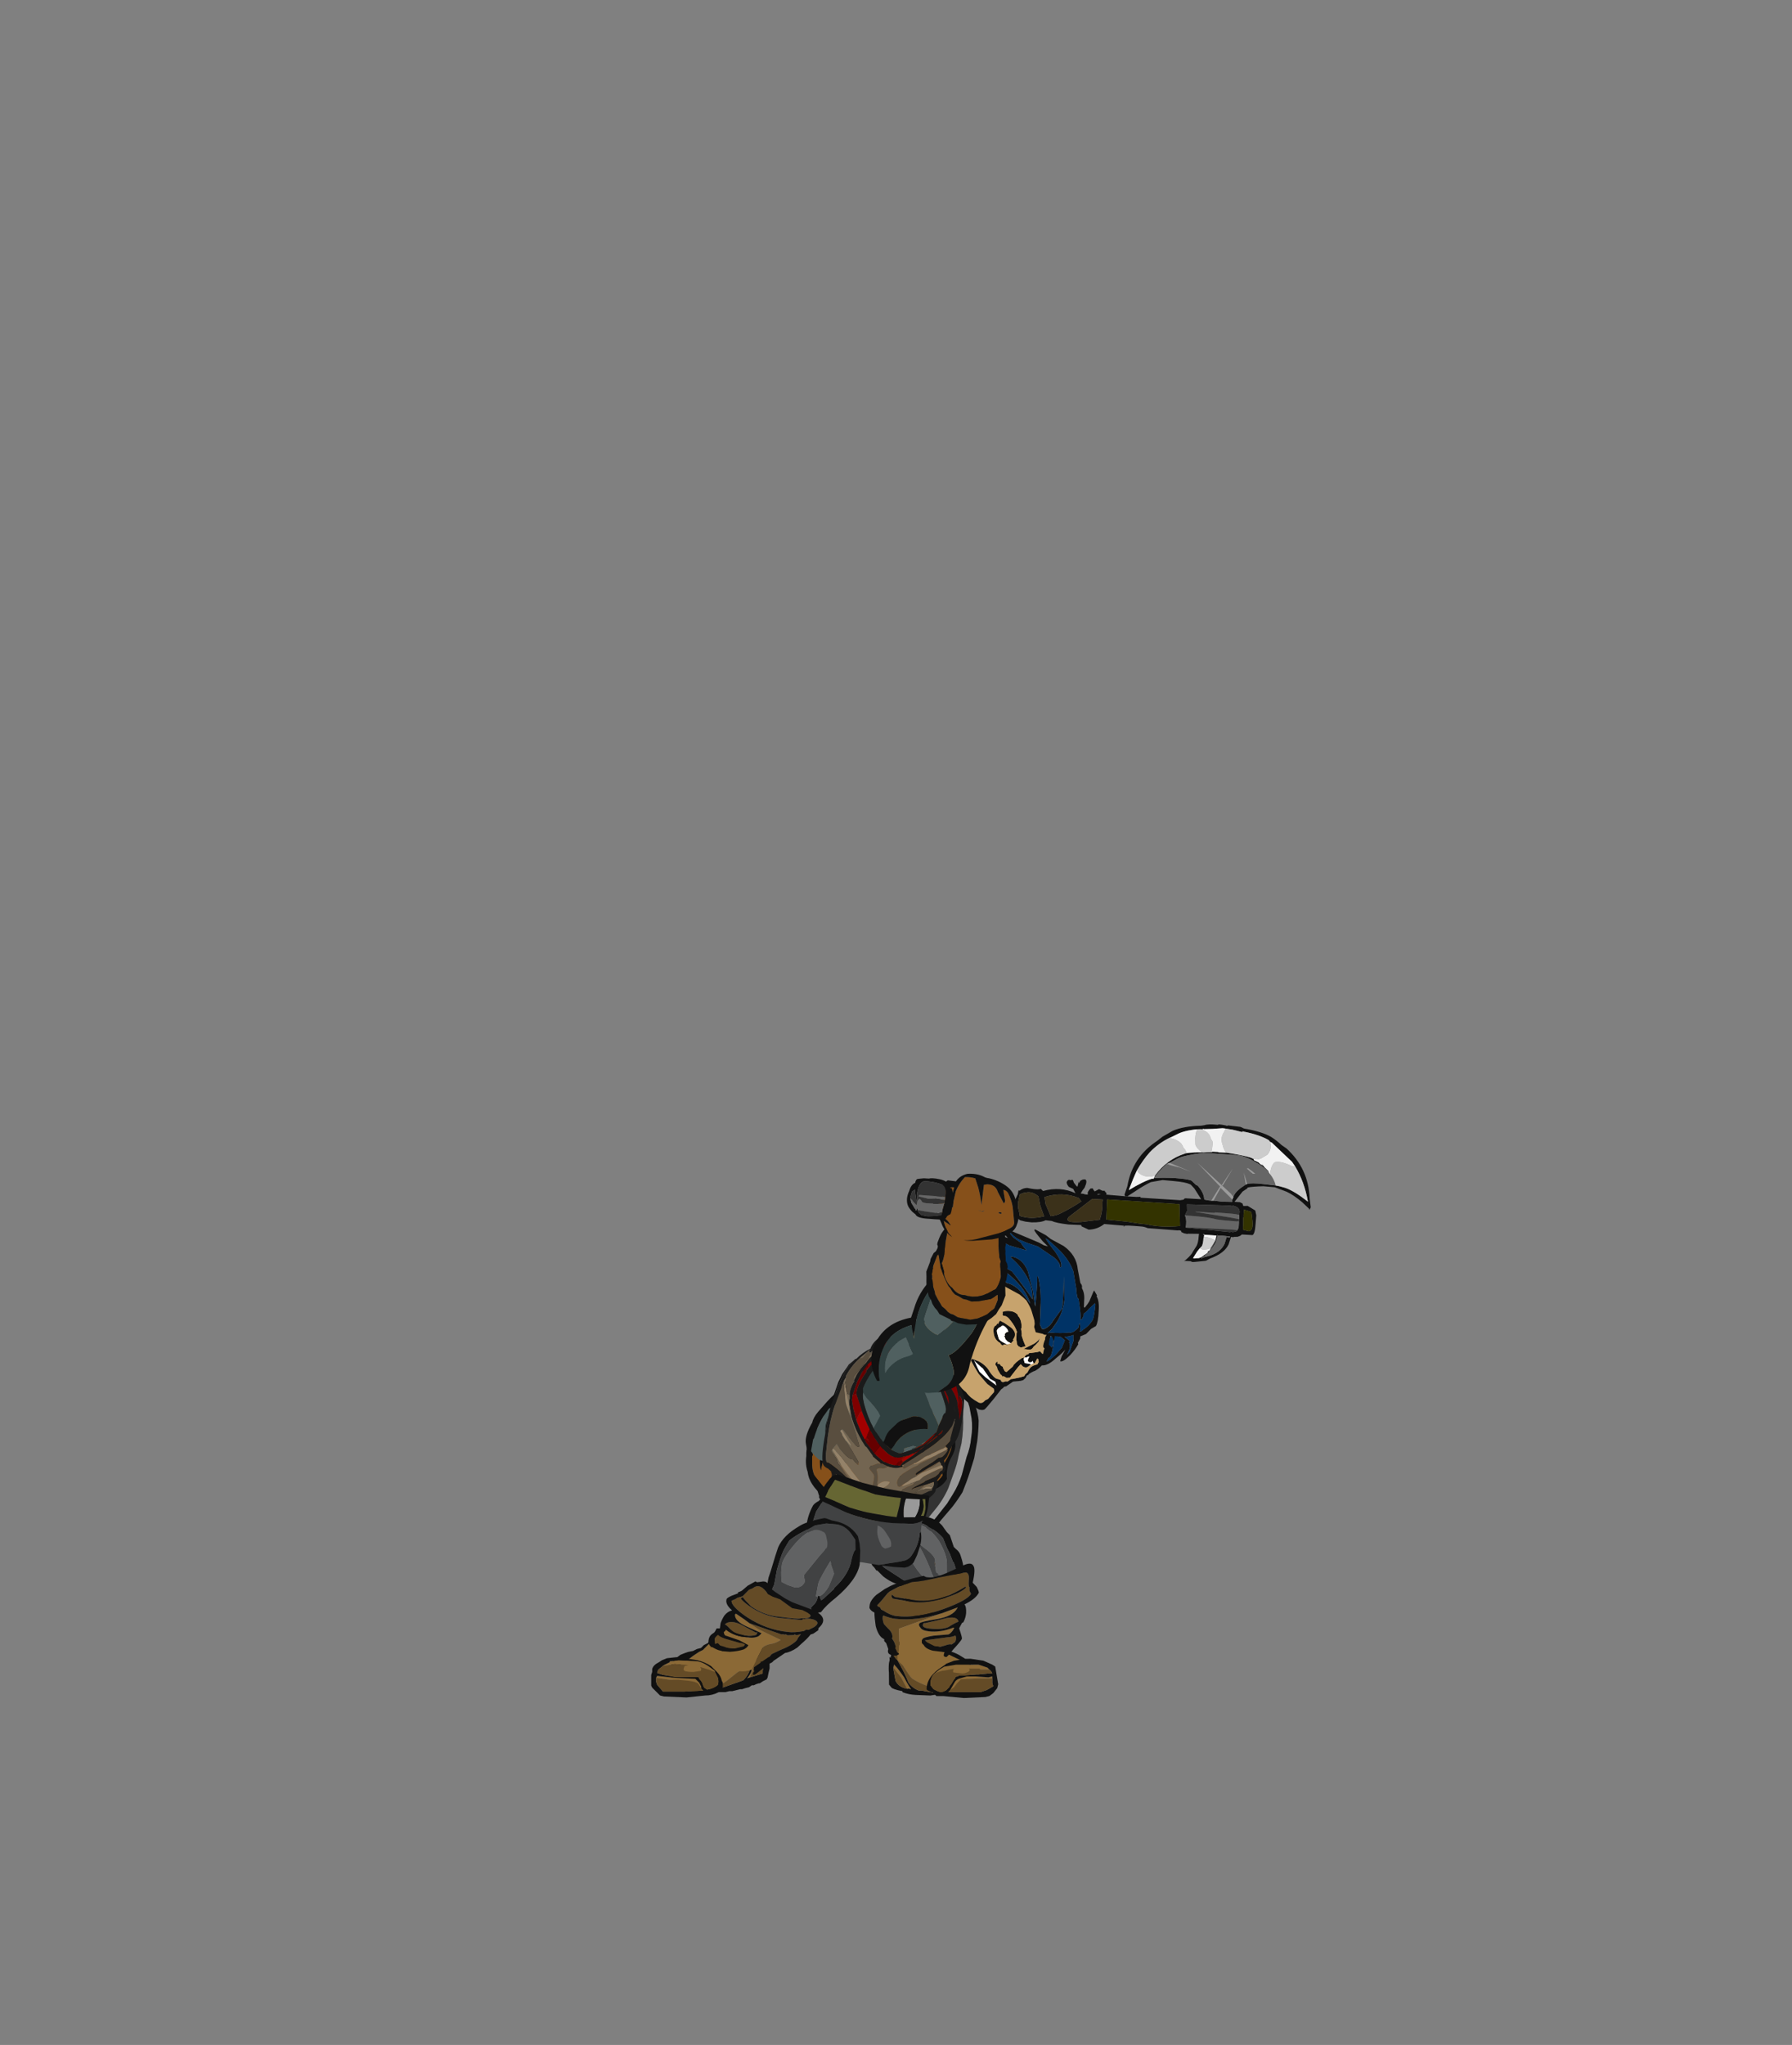 <?xml version="1.0" encoding="UTF-8" standalone="no"?>
<svg xmlns:ffdec="https://www.free-decompiler.com/flash" xmlns:xlink="http://www.w3.org/1999/xlink" ffdec:objectType="frame" height="729.7px" width="639.65px" xmlns="http://www.w3.org/2000/svg">
  <rect width="100%" height="100%" fill="#808080" stroke="none"/>
  <g transform="matrix(1.0, 0.0, 0.0, 1.0, 279.05, 601.4)">
    <use ffdec:characterId="846" ffdec:characterName="a_ShieldBack" height="69.65" transform="matrix(0.769, 0.477, -0.525, 0.847, 33.881, -127.74)" width="63.0" xlink:href="#sprite0"/>
    <use ffdec:characterId="824" ffdec:characterName="a_LArmL2" height="30.1" transform="matrix(0.537, 0.848, 0.838, -0.446, 1.779, -86.135)" width="33.6" xlink:href="#sprite1"/>
    <use ffdec:characterId="792" ffdec:characterName="a_HandFist5R" height="31.5" transform="matrix(-0.096, -0.995, -0.995, 0.096, 63.976, -65.38)" width="37.8" xlink:href="#sprite2"/>
    <use ffdec:characterId="838" ffdec:characterName="a_UArmL" height="36.4" transform="matrix(-0.984, 0.17, 0.17, 0.984, 45.764, -119.658)" width="42.35" xlink:href="#sprite3"/>
    <use ffdec:characterId="848" ffdec:characterName="a_ULegL" height="37.1" transform="matrix(1.0, -0.001, 0.001, 1.0, 29.887, -61.637)" width="35.0" xlink:href="#sprite4"/>
    <use ffdec:characterId="579" ffdec:characterName="a_FootL" height="21.0" transform="matrix(0.995, -0.092, 0.092, 0.995, 36.834, -15.967)" width="29.75" xlink:href="#sprite5"/>
    <use ffdec:characterId="583" ffdec:characterName="a_LLegL" height="41.3" transform="matrix(0.992, 0.119, -0.475, 0.907, 40.584, -46.71)" width="37.45" xlink:href="#sprite6"/>
    <use ffdec:characterId="585" ffdec:characterName="a_ToeL" height="14.0" transform="matrix(1.0, -0.001, 0.001, 1.0, 51.693, -9.487)" width="25.55" xlink:href="#sprite7"/>
    <use ffdec:characterId="836" ffdec:characterName="WholeHead" height="66.15" transform="matrix(0.877, 0.477, -0.477, 0.877, 66.724, -175.622)" width="63.3" xlink:href="#sprite8"/>
    <use ffdec:characterId="764" ffdec:characterName="a_TorsoSide" height="67.2" transform="matrix(0.961, -0.218, 0.256, 0.966, 3.834, -117.418)" width="56.35" xlink:href="#sprite16"/>
    <use ffdec:characterId="802" ffdec:characterName="a_WaistSide" height="31.5" transform="matrix(0.944, 0.32, -0.314, 0.951, 16.001, -79.977)" width="41.3" xlink:href="#sprite17"/>
    <use ffdec:characterId="850" ffdec:characterName="a_ULegR" height="36.05" transform="matrix(0.983, 0.182, -0.182, 0.983, -0.261, -62.567)" width="31.15" xlink:href="#sprite18"/>
    <use ffdec:characterId="581" ffdec:characterName="a_FootR" height="23.1" transform="matrix(1.0, 0.0, 0.0, 1.0, -40.05, -20.35)" width="35.7" xlink:href="#sprite19"/>
    <use ffdec:characterId="587" ffdec:characterName="a_LLegR" height="31.15" transform="matrix(0.836, 0.446, -0.992, 0.678, -8.54, -38.765)" width="34.3" xlink:href="#sprite20"/>
    <use ffdec:characterId="589" ffdec:characterName="a_ToeR" height="14.35" transform="matrix(1.0, 0.0, 0.0, 1.0, -46.6, -10.05)" width="25.55" xlink:href="#sprite21"/>
    <use ffdec:characterId="762" ffdec:characterName="a_UArmRMelee" height="25.9" transform="matrix(0.314, -0.935, 1.279, 0.532, 29.508, -110.55)" width="51.8" xlink:href="#sprite22"/>
    <use ffdec:characterId="594" ffdec:characterName="a_LArmR" height="39.9" transform="matrix(-1.02, 0.036, -0.178, 0.982, 85.141, -168.327)" width="29.4" xlink:href="#sprite23"/>
    <use ffdec:characterId="822" ffdec:characterName="a_HandFistback" height="29.05" transform="matrix(-0.11, 0.897, 1.056, 0.13, 55.584, -184.177)" width="26.6" xlink:href="#sprite24"/>
    <use ffdec:characterId="797" ffdec:characterName="WholeSword" height="79.45" transform="matrix(0.903, 0.423, -0.423, 0.903, 76.137, -241.868)" width="132.65" xlink:href="#sprite25"/>
  </g>
  <defs>
    <g id="sprite0" transform="matrix(1.0, 0.0, 0.0, 1.0, 31.5, 34.3)">
      <use ffdec:characterId="845" height="9.95" transform="matrix(7.0, 0.0, 0.0, 7.0, -31.5, -34.3)" width="9.0" xlink:href="#shape0"/>
    </g>
    <g id="shape0" transform="matrix(1.0, 0.0, 0.0, 1.0, 4.5, 4.9)">
      <path d="M-2.7 1.55 L-2.8 1.6 -2.8 1.45 -2.8 1.5 -2.7 1.55 M-0.25 2.85 Q-0.35 2.85 -0.25 2.85" fill="#666666" fill-rule="evenodd" stroke="none"/>
      <path d="M1.8 4.5 L1.65 4.5 1.55 4.4 Q2.1 4.2 2.5 3.85 2.95 3.55 3.2 3.1 3.5 2.65 3.6 2.15 L3.7 1.45 Q3.8 0.8 3.7 0.15 L3.5 -0.7 Q3.4 -1.15 3.2 -1.6 L3.0 -2.15 Q2.7 -2.8 2.25 -3.4 L2.1 -3.6 Q1.95 -3.85 1.7 -4.05 L1.15 -4.4 Q0.9 -4.55 0.55 -4.55 -0.5 -4.65 -1.55 -4.3 L-2.1 -4.1 -1.5 -4.35 Q-1.05 -4.6 -0.5 -4.65 L0.65 -4.7 0.75 -4.7 Q0.9 -4.65 1.05 -4.65 1.5 -4.55 1.85 -4.3 L2.3 -3.95 2.75 -3.5 Q3.1 -3.1 3.3 -2.65 3.55 -2.2 3.65 -1.7 L3.95 -0.8 Q4.1 -0.25 4.1 0.3 L4.1 0.85 4.0 1.65 Q3.95 2.15 3.75 2.65 3.5 3.1 3.25 3.55 3.05 3.85 2.8 4.05 2.35 4.4 1.8 4.5 M-2.5 -3.9 L-2.65 -3.8 -2.5 -3.9 M-3.05 -2.5 L-3.15 -2.1 -3.25 -1.35 -3.3 -0.55 -3.25 0.2 Q-3.2 0.75 -3.05 1.25 -2.95 1.7 -2.7 2.15 -2.5 2.55 -2.2 2.95 L-1.75 3.55 -1.75 3.7 -1.9 3.7 -2.2 3.35 -2.7 2.65 -3.1 1.85 -3.4 1.05 Q-3.55 0.5 -3.6 -0.15 -3.6 -0.7 -3.55 -1.25 -3.5 -1.8 -3.3 -2.3 -3.25 -2.5 -3.1 -2.6 L-3.05 -2.5" fill="#999999" fill-rule="evenodd" stroke="none"/>
      <path d="M0.45 -2.95 L0.7 -2.8 0.9 -2.65 1.15 -2.5 1.45 -2.15 1.9 -1.35 0.5 -1.0 -0.35 -0.8 -2.6 -0.05 -3.1 0.1 -3.1 -1.3 -2.9 -1.3 0.4 -2.4 0.35 -2.45 -1.25 -2.15 -2.05 -1.9 -2.85 -1.6 -3.1 -1.5 Q-3.05 -1.75 -2.9 -2.0 L-2.6 -2.45 -2.25 -2.8 Q-2.05 -2.95 -1.8 -3.0 -1.55 -3.15 -1.3 -3.15 L-0.7 -3.25 Q-0.25 -3.2 0.15 -3.05 L0.45 -2.95 M-0.85 3.65 L-0.7 3.7 Q-1.2 3.55 -1.65 3.2 L-1.95 2.95 1.1 2.1 1.05 2.05 -0.1 2.2 -1.6 2.6 -2.05 2.8 Q-2.35 2.45 -2.55 2.05 L-2.7 1.8 -2.3 1.65 -1.6 1.5 -0.45 1.2 0.65 0.95 1.7 0.6 Q1.1 0.5 0.55 0.55 L-0.2 0.75 -0.9 0.95 Q-1.45 1.1 -2.0 1.3 L-2.7 1.55 -2.8 1.5 -2.8 1.45 -2.85 1.35 -3.1 0.3 -2.95 0.3 1.95 -1.25 2.1 -0.65 Q2.25 -0.15 2.25 0.45 2.3 0.9 2.25 1.3 2.2 1.75 2.1 2.2 L1.8 3.05 1.8 3.1 1.7 3.25 1.5 3.3 Q1.15 3.7 0.6 3.8 L0.0 3.75 0.1 3.8 -0.5 3.75 -0.85 3.65 M-0.25 2.85 Q-0.35 2.85 -0.25 2.85" fill="#624d2f" fill-rule="evenodd" stroke="none"/>
      <path d="M-2.1 -4.1 L-1.55 -4.3 Q-0.5 -4.65 0.55 -4.55 0.9 -4.55 1.15 -4.4 L1.7 -4.05 Q1.95 -3.85 2.1 -3.6 L2.25 -3.4 Q2.7 -2.8 3.0 -2.15 L3.2 -1.6 Q3.4 -1.15 3.5 -0.7 L3.7 0.15 Q3.8 0.8 3.7 1.45 L3.6 2.15 Q3.5 2.65 3.2 3.1 2.95 3.55 2.5 3.85 2.1 4.2 1.55 4.4 L1.65 4.5 1.8 4.5 1.4 4.6 0.3 4.7 Q-0.25 4.65 -0.8 4.45 -1.15 4.3 -1.55 4.1 -1.9 3.9 -2.25 3.7 -2.7 3.35 -3.05 2.95 -3.4 2.5 -3.6 2.0 L-3.9 1.25 -4.1 0.45 Q-4.2 0.05 -4.2 -0.35 L-4.2 -1.2 Q-4.15 -1.6 -4.05 -2.0 -3.95 -2.35 -3.75 -2.65 -3.55 -3.0 -3.25 -3.25 L-2.65 -3.8 -2.5 -3.9 -2.1 -4.1 M1.8 3.1 L1.8 3.15 1.9 3.2 1.95 3.25 Q2.45 2.55 2.6 1.75 L2.7 1.35 Q2.8 0.7 2.7 0.05 L2.5 -0.75 Q2.35 -1.15 2.2 -1.5 2.0 -1.85 1.75 -2.15 1.5 -2.5 1.2 -2.8 0.95 -3.05 0.6 -3.2 0.35 -3.35 0.1 -3.4 L-0.5 -3.55 Q-1.15 -3.6 -1.7 -3.4 -2.05 -3.25 -2.4 -3.05 L-3.05 -2.5 -3.1 -2.6 Q-3.25 -2.5 -3.3 -2.3 -3.5 -1.8 -3.55 -1.25 -3.6 -0.7 -3.6 -0.15 -3.55 0.5 -3.4 1.05 L-3.1 1.85 -2.7 2.65 -2.2 3.35 -1.9 3.7 -1.75 3.7 -1.75 3.55 -2.2 2.95 -1.9 3.15 Q-1.4 3.5 -0.85 3.65 L-0.5 3.75 0.1 3.8 Q0.65 4.0 1.25 3.8 1.55 3.65 1.8 3.4 L1.8 3.25 1.7 3.25 1.8 3.1" fill="#333333" fill-rule="evenodd" stroke="none"/>
      <path d="M1.8 4.5 Q2.35 4.4 2.8 4.05 3.05 3.85 3.25 3.55 3.5 3.1 3.75 2.65 3.95 2.15 4.0 1.65 L4.1 0.85 4.1 0.3 Q4.1 -0.25 3.95 -0.8 L3.65 -1.7 Q3.55 -2.2 3.3 -2.65 3.1 -3.1 2.75 -3.5 L2.3 -3.95 1.85 -4.3 Q1.5 -4.55 1.05 -4.65 0.9 -4.65 0.75 -4.7 L0.65 -4.7 -0.5 -4.65 Q-1.05 -4.6 -1.5 -4.35 L-2.1 -4.1 -2.5 -3.9 -2.65 -3.8 -3.25 -3.25 Q-3.55 -3.0 -3.75 -2.65 -3.95 -2.35 -4.05 -2.0 -4.15 -1.6 -4.2 -1.2 L-4.2 -0.35 Q-4.2 0.05 -4.1 0.45 L-3.9 1.25 -3.6 2.0 Q-3.4 2.5 -3.05 2.95 -2.7 3.35 -2.25 3.7 -1.9 3.9 -1.55 4.1 -1.15 4.3 -0.8 4.45 -0.25 4.65 0.3 4.7 L1.4 4.6 1.8 4.5 M1.7 -4.55 L2.55 -4.15 Q2.9 -3.9 3.15 -3.6 3.45 -3.15 3.7 -2.65 L4.05 -1.85 4.25 -1.15 Q4.4 -0.6 4.5 -0.05 4.5 0.4 4.45 0.85 L4.3 1.75 Q4.25 2.3 4.0 2.8 3.75 3.35 3.45 3.75 L3.05 4.15 2.7 4.45 Q2.25 4.75 1.65 4.9 1.15 5.05 0.6 5.05 L-0.3 4.9 Q-0.7 4.8 -1.15 4.65 -1.55 4.5 -1.9 4.25 L-2.55 3.75 Q-2.9 3.5 -3.15 3.15 L-3.6 2.45 -4.0 1.7 -4.25 0.95 -4.45 0.15 Q-4.5 -0.35 -4.5 -0.8 -4.45 -1.25 -4.35 -1.7 L-4.1 -2.3 Q-3.95 -2.8 -3.6 -3.2 -3.25 -3.65 -2.8 -3.9 -2.45 -4.1 -2.05 -4.3 L-1.25 -4.6 -0.2 -4.85 0.65 -4.9 Q1.2 -4.8 1.7 -4.55 M0.45 -2.95 L0.15 -3.05 Q-0.25 -3.2 -0.7 -3.25 L-1.3 -3.15 Q-1.55 -3.15 -1.8 -3.0 -2.05 -2.95 -2.25 -2.8 L-2.6 -2.45 -2.9 -2.0 Q-3.05 -1.75 -3.1 -1.5 L-2.85 -1.6 -2.05 -1.9 -1.25 -2.15 0.35 -2.45 0.4 -2.4 -2.9 -1.3 -3.1 -1.3 -3.1 0.1 -2.6 -0.05 -0.35 -0.8 0.5 -1.0 1.9 -1.35 1.45 -2.15 1.15 -2.5 0.9 -2.65 0.7 -2.8 0.45 -2.95 M-3.05 -2.5 L-2.4 -3.05 Q-2.05 -3.25 -1.7 -3.4 -1.15 -3.6 -0.5 -3.55 L0.1 -3.4 Q0.35 -3.35 0.6 -3.2 0.95 -3.05 1.2 -2.8 1.5 -2.5 1.75 -2.15 2.0 -1.85 2.2 -1.5 2.35 -1.15 2.5 -0.75 L2.7 0.05 Q2.8 0.7 2.7 1.35 L2.6 1.75 Q2.45 2.55 1.95 3.25 L1.9 3.2 1.8 3.15 1.8 3.1 1.8 3.05 2.1 2.2 Q2.2 1.75 2.25 1.3 2.3 0.9 2.25 0.45 2.25 -0.15 2.1 -0.65 L1.95 -1.25 -2.95 0.3 -3.1 0.3 -2.85 1.35 -2.8 1.45 -2.8 1.6 -2.7 1.55 -2.0 1.3 Q-1.45 1.1 -0.9 0.95 L-0.2 0.75 0.55 0.55 Q1.1 0.5 1.7 0.6 L0.65 0.95 -0.45 1.2 -1.6 1.5 -2.3 1.65 -2.7 1.8 -2.55 2.05 Q-2.35 2.45 -2.05 2.8 L-1.6 2.6 -0.1 2.2 1.05 2.05 1.1 2.1 -1.95 2.95 -1.65 3.2 Q-1.2 3.55 -0.7 3.7 L-0.85 3.65 Q-1.4 3.5 -1.9 3.15 L-2.2 2.95 Q-2.5 2.55 -2.7 2.15 -2.95 1.7 -3.05 1.25 -3.2 0.75 -3.25 0.2 L-3.3 -0.55 -3.25 -1.35 -3.15 -2.1 -3.05 -2.5 M1.7 3.25 L1.8 3.25 1.8 3.4 Q1.55 3.65 1.25 3.8 0.65 4.0 0.1 3.8 L0.0 3.75 0.6 3.8 Q1.15 3.7 1.5 3.3 L1.7 3.25" fill="#111111" fill-rule="evenodd" stroke="none"/>
    </g>
    <g id="sprite1" transform="matrix(1.0, 0.0, 0.0, 1.0, 16.8, 15.05)">
      <use ffdec:characterId="823" height="4.3" transform="matrix(7.0, 0.0, 0.0, 7.0, -16.8, -15.05)" width="4.8" xlink:href="#shape1"/>
    </g>
    <g id="shape1" transform="matrix(1.0, 0.0, 0.0, 1.0, 2.4, 2.15)">
      <path d="M0.5 -1.7 Q0.9 -1.6 1.15 -1.35 L0.65 -1.4 Q0.85 -1.25 1.15 -1.1 1.45 -0.9 1.65 -0.55 1.85 -0.15 1.95 0.3 2.05 0.65 1.9 1.0 1.8 1.35 1.45 1.5 1.1 1.65 0.65 1.65 0.1 1.65 -0.4 1.4 -0.7 1.25 -0.9 0.95 -1.1 0.65 -1.15 0.3 -1.25 -0.3 -0.95 -0.75 -0.7 -1.1 -0.4 -1.35 -0.7 -1.25 -0.95 -1.05 -1.2 -0.85 -1.3 -0.6 -1.45 -0.3 -1.5 0.05 -1.5 0.35 -1.4 0.65 -1.3 1.0 -1.1 1.25 -0.85 1.55 -0.45 1.7 L0.1 1.85 -0.25 1.95 Q-0.65 1.95 -1.0 1.7 -1.3 1.5 -1.55 1.2 -1.85 0.9 -1.95 0.45 -2.05 0.1 -1.95 -0.25 -1.85 -0.65 -1.6 -1.0 -1.35 -1.3 -1.0 -1.5 -0.65 -1.75 -0.3 -1.8 L0.5 -1.7" fill="#86501a" fill-rule="evenodd" stroke="none"/>
      <path d="M0.0 -2.15 Q0.4 -2.15 0.75 -2.0 L1.0 -1.85 Q1.4 -1.65 1.6 -1.25 1.75 -0.9 2.0 -0.55 2.2 -0.2 2.35 0.2 2.45 0.6 2.3 1.0 2.15 1.45 1.75 1.65 L1.05 1.95 0.75 2.05 -0.05 2.1 -0.8 2.0 Q-1.15 1.95 -1.5 1.75 -1.8 1.55 -2.0 1.25 -2.25 0.9 -2.35 0.45 -2.4 0.1 -2.35 -0.3 -2.25 -0.7 -2.0 -1.05 -1.75 -1.4 -1.4 -1.6 -1.05 -1.9 -0.65 -2.0 -0.35 -2.15 0.0 -2.15 M0.5 -1.7 L-0.3 -1.8 Q-0.65 -1.75 -1.0 -1.5 -1.35 -1.3 -1.6 -1.0 -1.85 -0.65 -1.95 -0.25 -2.05 0.1 -1.95 0.45 -1.85 0.9 -1.55 1.2 -1.3 1.5 -1.0 1.7 -0.65 1.95 -0.25 1.95 L0.1 1.85 -0.45 1.7 Q-0.85 1.55 -1.1 1.25 -1.3 1.0 -1.4 0.65 -1.5 0.35 -1.5 0.05 -1.45 -0.3 -1.3 -0.6 -1.2 -0.85 -0.95 -1.05 -0.7 -1.25 -0.4 -1.35 -0.7 -1.1 -0.95 -0.75 -1.25 -0.3 -1.15 0.3 -1.1 0.65 -0.9 0.95 -0.7 1.25 -0.4 1.4 0.1 1.65 0.65 1.65 1.1 1.65 1.45 1.5 1.8 1.35 1.9 1.0 2.05 0.65 1.95 0.3 1.85 -0.15 1.65 -0.55 1.45 -0.9 1.15 -1.1 0.85 -1.25 0.65 -1.4 L1.15 -1.35 Q0.9 -1.6 0.5 -1.7" fill="#111111" fill-rule="evenodd" stroke="none"/>
    </g>
    <g id="sprite2" transform="matrix(1.0, 0.0, 0.0, 1.0, 17.85, 16.45)">
      <use ffdec:characterId="791" height="4.5" transform="matrix(7.0, 0.0, 0.0, 7.0, -17.85, -16.45)" width="5.4" xlink:href="#shape2"/>
    </g>
    <g id="shape2" transform="matrix(1.0, 0.0, 0.0, 1.0, 2.55, 2.35)">
      <path d="M-0.35 2.05 Q-0.65 2.05 -0.95 1.9 -1.3 1.7 -1.5 1.35 -1.45 1.05 -1.55 0.75 -1.7 0.15 -1.65 -0.4 -1.65 -0.8 -1.45 -1.15 -1.3 -1.4 -1.1 -1.55 -0.7 -1.55 -0.35 -1.8 -0.15 -1.95 0.15 -2.1 0.5 -2.25 0.85 -2.05 1.1 -2.25 1.45 -2.2 L1.65 -2.1 Q1.95 -1.85 2.1 -1.45 2.25 -1.1 2.1 -0.8 L1.6 -0.6 Q1.35 -0.8 1.25 -1.1 1.15 -1.45 0.85 -1.65 L1.05 -1.2 Q1.2 -0.9 1.3 -0.55 1.1 -0.5 0.95 -0.45 L0.45 -0.25 0.2 -0.8 Q0.1 -1.05 -0.1 -1.2 -0.05 -0.85 0.15 -0.6 0.25 -0.35 0.2 -0.1 0.15 0.25 -0.05 0.55 L-0.35 0.65 Q-0.5 0.7 -0.65 0.65 -1.0 0.65 -1.15 0.3 -1.25 0.05 -1.2 -0.25 L-1.1 0.0 Q-1.0 0.25 -0.85 0.2 -0.85 0.05 -0.9 -0.05 -1.05 -0.35 -1.1 -0.65 L-1.2 -0.35 -1.3 -0.3 Q-1.5 0.15 -1.15 0.5 -0.9 0.75 -0.55 0.85 -0.2 0.85 0.1 0.65 -0.05 0.8 -0.15 1.05 -0.25 1.25 -0.25 1.4 L-0.15 1.3 0.2 0.65 0.25 0.75 Q0.5 0.95 0.85 0.95 L1.5 0.85 1.25 0.8 1.35 0.8 1.5 0.65 1.4 0.65 0.75 0.75 Q0.45 0.75 0.15 0.55 0.3 0.15 0.65 -0.05 0.95 -0.3 1.3 -0.4 L2.05 -0.6 Q2.35 -0.65 2.55 -0.45 2.7 -0.3 2.65 -0.1 2.55 0.2 2.35 0.45 L1.7 1.0 1.1 1.45 Q0.75 1.65 0.35 1.8 0.0 1.9 -0.35 2.05" fill="#86501a" fill-rule="evenodd" stroke="none"/>
      <path d="M-1.5 1.35 Q-1.65 0.95 -1.75 0.55 -1.85 0.1 -1.85 -0.3 -1.85 -0.7 -1.75 -1.1 -1.65 -1.5 -1.3 -1.75 -0.7 -1.75 -0.2 -2.1 0.15 -2.35 0.5 -2.35 L1.55 -2.3 Q1.9 -2.25 2.1 -1.95 2.2 -1.8 2.25 -1.65 2.3 -1.3 2.55 -1.0 2.7 -0.75 2.8 -0.45 2.95 -0.15 2.75 0.15 2.55 0.55 2.25 0.85 1.95 1.15 1.6 1.35 L0.85 1.8 0.3 2.0 Q0.0 2.1 -0.35 2.15 L-0.45 2.05 -0.35 2.05 Q0.0 1.9 0.35 1.8 0.75 1.65 1.1 1.45 L1.7 1.0 2.35 0.45 Q2.55 0.2 2.65 -0.1 2.7 -0.3 2.55 -0.45 2.35 -0.65 2.05 -0.6 L1.3 -0.4 Q0.95 -0.3 0.65 -0.05 0.3 0.15 0.15 0.55 0.45 0.75 0.75 0.75 L1.4 0.65 1.5 0.65 1.35 0.8 1.25 0.8 1.5 0.85 0.85 0.95 Q0.5 0.95 0.25 0.75 L0.2 0.65 -0.15 1.3 -0.25 1.4 Q-0.25 1.25 -0.15 1.05 -0.05 0.8 0.1 0.65 -0.2 0.85 -0.55 0.85 -0.9 0.75 -1.15 0.5 -1.5 0.15 -1.3 -0.3 L-1.2 -0.35 -1.1 -0.65 Q-1.05 -0.35 -0.9 -0.05 -0.85 0.05 -0.85 0.2 -1.0 0.25 -1.1 0.0 L-1.2 -0.25 Q-1.25 0.05 -1.15 0.3 -1.0 0.65 -0.65 0.65 -0.5 0.7 -0.35 0.65 L-0.05 0.55 Q0.15 0.25 0.2 -0.1 0.25 -0.35 0.15 -0.6 -0.05 -0.85 -0.1 -1.2 0.1 -1.05 0.2 -0.8 L0.45 -0.25 0.95 -0.45 Q1.1 -0.5 1.3 -0.55 1.2 -0.9 1.05 -1.2 L0.85 -1.65 Q1.15 -1.45 1.25 -1.1 1.35 -0.8 1.6 -0.6 L2.1 -0.8 Q2.25 -1.1 2.1 -1.45 1.95 -1.85 1.65 -2.1 L1.45 -2.2 Q1.1 -2.25 0.85 -2.05 0.5 -2.25 0.15 -2.1 -0.15 -1.95 -0.35 -1.8 -0.7 -1.55 -1.1 -1.55 -1.3 -1.4 -1.45 -1.15 -1.65 -0.8 -1.65 -0.4 -1.7 0.15 -1.55 0.75 -1.45 1.05 -1.5 1.35 M-2.55 1.55 L-2.55 1.55" fill="#111111" fill-rule="evenodd" stroke="none"/>
    </g>
    <g id="sprite3" transform="matrix(1.0, 0.0, 0.0, 1.0, 22.4, 17.85)">
      <use ffdec:characterId="837" height="5.2" transform="matrix(7.0, 0.0, 0.0, 7.0, -22.4, -17.85)" width="6.05" xlink:href="#shape3"/>
    </g>
    <g id="shape3" transform="matrix(1.0, 0.0, 0.0, 1.0, 3.2, 2.55)">
      <path d="M-2.9 -1.75 L-2.65 -1.95 Q-2.5 -2.0 -2.4 -2.1 L-2.3 -2.2 -2.1 -2.3 Q-1.55 -2.5 -1.4 -2.5 L-1.3 -2.5 -1.1 -2.55 Q-0.7 -2.45 -0.45 -2.35 L-0.4 -2.3 -0.15 -2.1 -0.1 -2.1 0.15 -1.8 0.5 -1.25 0.55 -1.15 0.55 -1.1 0.85 -1.05 Q1.1 -0.95 1.7 -0.45 L1.95 -0.25 Q2.25 0.0 2.35 0.25 2.85 0.85 2.85 1.25 L2.85 1.5 2.8 1.7 2.65 1.9 Q2.6 1.95 2.6 1.85 L2.65 1.7 2.65 1.65 2.45 1.1 2.4 1.05 Q2.05 0.35 1.6 -0.1 L1.4 -0.3 0.95 -0.5 Q0.75 -0.6 0.6 -0.7 0.35 -0.7 0.15 -1.1 L-0.05 -1.5 Q-0.4 -1.9 -0.7 -1.9 L-0.75 -1.95 Q-0.9 -2.05 -1.1 -2.1 L-2.0 -2.05 Q-1.8 -1.95 -1.65 -1.75 L-1.65 -1.7 -1.6 -1.65 -1.55 -1.55 -1.45 -1.35 -1.4 -1.25 -1.45 -1.2 Q-1.45 -1.4 -1.8 -1.55 L-1.9 -1.6 -1.95 -1.65 -2.55 -1.85 -2.75 -1.8 Q-2.85 -1.75 -2.9 -1.7 L-2.9 -1.75 M1.9 2.35 L1.95 2.35 1.85 2.4 Q1.6 2.65 1.4 2.65 L1.0 2.6 0.6 2.65 Q-0.7 2.65 -1.55 1.75 -2.05 1.3 -2.2 0.85 L-2.65 0.3 -2.8 0.15 -2.85 0.05 -3.1 -0.5 -3.0 -0.45 -2.5 -0.2 Q-1.85 0.05 -1.6 0.05 L-1.45 0.05 Q-1.35 0.0 -1.25 0.0 L-1.0 -0.1 -0.15 -0.6 -0.05 -0.65 -0.25 -0.45 -0.55 -0.1 -0.7 0.0 -0.75 0.0 -0.8 0.05 -1.2 0.35 Q-1.3 0.35 -1.4 0.45 L-1.45 0.45 Q-1.5 0.5 -1.55 0.5 L-1.6 0.65 Q-1.6 0.75 -1.5 0.85 L-1.5 0.9 Q-1.5 1.05 -0.65 1.35 L-0.5 1.3 -0.45 1.3 -0.75 0.95 -0.85 0.75 Q-0.95 0.55 -1.05 0.4 L-0.25 1.2 -0.25 1.25 -0.2 1.25 -0.15 1.3 -0.15 1.35 -0.05 1.4 Q0.4 1.75 0.95 2.0 1.2 2.1 1.35 2.15 L1.4 2.15 1.6 2.2 1.7 2.25 1.65 2.3 1.85 2.3 1.9 2.35 M0.05 1.7 Q-0.1 1.6 -0.25 1.55 -0.4 1.6 -0.55 1.6 -0.85 1.6 -1.1 1.5 L-0.95 1.7 Q-0.35 2.2 0.2 2.2 L0.45 2.25 0.55 2.2 0.05 1.7 M-0.95 0.0 L-1.25 0.05 -1.25 0.1 -1.0 0.0 -0.95 0.0" fill="#111111" fill-rule="evenodd" stroke="none"/>
      <path d="M-2.9 -1.75 L-2.9 -1.7 Q-2.85 -1.75 -2.75 -1.8 L-2.55 -1.85 -1.95 -1.65 -1.9 -1.6 -1.8 -1.55 Q-1.45 -1.4 -1.45 -1.2 L-1.4 -1.25 -1.45 -1.35 Q-0.75 -0.9 -0.75 -0.75 L-0.75 -0.6 Q-0.75 -0.5 -0.95 -0.4 L-1.35 -0.35 Q-1.7 -0.35 -2.05 -0.55 -2.55 -0.65 -2.85 -0.9 -3.1 -1.1 -3.2 -1.25 -3.1 -1.5 -2.95 -1.7 L-2.9 -1.75 M-1.55 -1.55 L-1.6 -1.65 -1.65 -1.7 -1.65 -1.75 Q-1.8 -1.95 -2.0 -2.05 L-1.1 -2.1 Q-0.9 -2.05 -0.75 -1.95 L-0.7 -1.9 Q-0.4 -1.9 -0.05 -1.5 L0.15 -1.1 Q0.35 -0.7 0.6 -0.7 0.75 -0.6 0.95 -0.5 L1.4 -0.3 1.6 -0.1 Q2.05 0.35 2.4 1.05 L2.45 1.1 2.65 1.65 2.65 1.7 2.5 1.95 2.35 2.15 Q2.15 2.3 1.9 2.35 L1.85 2.3 1.95 2.25 1.85 2.1 Q1.55 2.1 0.5 1.2 -0.2 0.55 -0.2 0.15 L-0.2 0.05 Q0.0 -0.3 0.0 -0.45 L0.05 -0.45 Q0.1 -0.6 0.1 -0.7 L0.05 -0.7 Q-0.1 -0.8 -0.35 -0.95 -0.8 -1.25 -1.35 -1.35 L-1.55 -1.55 M-0.75 0.0 L-0.75 0.05 -0.8 0.05 -0.75 0.0 M-0.95 0.0 L-1.0 0.0 -1.25 0.1 -1.25 0.05 -0.95 0.0" fill="#506060" fill-rule="evenodd" stroke="none"/>
      <path d="M-1.45 -1.35 L-1.55 -1.55 -1.35 -1.35 Q-0.8 -1.25 -0.35 -0.95 -0.1 -0.8 0.05 -0.7 L0.1 -0.7 Q0.1 -0.6 0.05 -0.45 L0.0 -0.45 Q0.0 -0.3 -0.2 0.05 L-0.2 0.15 Q-0.2 0.55 0.5 1.2 1.55 2.1 1.85 2.1 L1.95 2.25 1.85 2.3 1.65 2.3 1.7 2.25 1.6 2.2 1.4 2.15 1.35 2.15 Q1.2 2.1 0.95 2.0 0.4 1.75 -0.05 1.4 L-0.15 1.35 -0.15 1.3 -0.2 1.25 -0.25 1.25 -0.25 1.2 -1.05 0.4 Q-0.95 0.55 -0.85 0.75 L-0.75 0.95 -0.45 1.3 -0.5 1.3 -0.65 1.35 Q-1.5 1.05 -1.5 0.9 L-1.5 0.85 Q-1.6 0.75 -1.6 0.65 L-1.55 0.5 Q-1.5 0.5 -1.45 0.45 L-1.4 0.45 Q-1.3 0.35 -1.2 0.35 L-0.8 0.05 -0.75 0.05 -0.75 0.0 -0.7 0.0 -0.55 -0.1 -0.25 -0.45 -0.05 -0.65 -0.15 -0.6 -1.0 -0.1 -1.25 0.0 Q-1.35 0.0 -1.45 0.05 L-1.6 0.05 Q-1.85 0.05 -2.5 -0.2 L-3.0 -0.45 -3.15 -0.75 -3.2 -1.25 Q-3.1 -1.1 -2.85 -0.9 -2.55 -0.65 -2.05 -0.55 -1.7 -0.35 -1.35 -0.35 L-0.95 -0.4 Q-0.75 -0.5 -0.75 -0.6 L-0.75 -0.75 Q-0.75 -0.9 -1.45 -1.35 M0.05 1.7 L0.55 2.2 0.45 2.25 0.2 2.2 Q-0.35 2.2 -0.95 1.7 L-1.1 1.5 Q-0.85 1.6 -0.55 1.6 -0.4 1.6 -0.25 1.55 -0.1 1.6 0.05 1.7" fill="#304040" fill-rule="evenodd" stroke="none"/>
    </g>
    <g id="sprite4" transform="matrix(1.0, 0.0, 0.0, 1.0, 12.95, 13.65)">
      <use ffdec:characterId="847" height="5.3" transform="matrix(7.0, 0.0, 0.0, 7.0, -12.95, -13.65)" width="5.0" xlink:href="#shape4"/>
    </g>
    <g id="shape4" transform="matrix(1.0, 0.0, 0.0, 1.0, 1.85, 1.95)">
      <path d="M0.1 -1.95 L0.15 -1.95 0.25 -1.9 0.7 -1.85 Q1.1 -1.8 1.35 -1.7 L1.4 -1.7 Q1.75 -1.6 2.0 -1.35 L2.05 -1.3 2.3 -0.95 2.45 -0.8 2.65 -0.2 2.75 -0.1 Q2.95 0.05 3.0 0.25 3.15 0.7 3.15 0.95 L3.05 1.2 Q3.05 1.5 2.1 2.55 L1.85 2.8 1.8 2.9 1.5 3.25 Q1.2 3.35 0.8 3.35 0.5 3.35 0.3 3.3 L0.3 3.1 0.1 2.05 0.1 1.95 -0.15 1.7 Q-0.5 1.65 -0.95 1.3 L-1.25 1.0 -1.3 1.0 -1.4 0.85 -1.5 0.75 -1.6 0.55 -1.7 0.3 Q-1.75 -0.05 -1.8 -0.4 L-1.8 -0.7 Q-1.8 -1.3 -1.15 -1.7 -0.6 -2.05 0.1 -1.95 M1.4 -1.2 Q1.2 -1.35 0.9 -1.45 L0.85 -1.45 0.8 -1.5 0.45 -1.55 0.1 -1.65 -0.1 -1.75 -0.55 -1.8 Q-1.25 -1.8 -1.55 -1.15 -1.7 -0.85 -1.75 -0.55 -1.7 -0.3 -1.55 -0.05 -1.4 0.25 -1.05 0.7 L-0.9 0.85 0.1 1.5 Q0.65 1.75 0.95 1.8 L1.25 1.9 0.95 2.05 Q0.75 2.15 0.7 2.15 L0.5 2.1 0.45 2.5 Q0.45 2.7 0.75 2.95 L0.85 3.05 Q1.3 2.95 1.5 2.85 L1.65 2.75 2.05 2.25 2.1 2.15 2.2 2.0 Q2.5 1.5 2.65 1.15 L2.75 0.9 2.65 0.6 2.6 0.55 2.45 0.15 2.3 -0.15 2.1 -0.65 Q1.8 -1.0 1.4 -1.2 M-1.8 -0.35 L-1.85 -0.4 -1.8 -0.4 -1.8 -0.35" fill="#111111" fill-rule="evenodd" stroke="none"/>
      <path d="M1.4 -1.2 Q1.8 -1.0 2.1 -0.65 L2.3 -0.15 2.45 0.15 2.6 0.55 2.65 0.6 2.75 0.9 2.65 1.15 Q2.5 1.5 2.2 2.0 L2.1 2.15 2.05 2.25 1.65 2.75 1.5 2.85 Q1.3 2.95 0.85 3.05 L0.75 2.95 Q0.45 2.7 0.45 2.5 L0.5 2.1 0.7 2.15 Q0.75 2.15 0.95 2.05 L1.25 1.9 0.95 1.8 Q0.65 1.75 0.1 1.5 L-0.9 0.85 -1.05 0.7 Q-1.4 0.25 -1.55 -0.05 -1.7 -0.3 -1.75 -0.55 -1.7 -0.85 -1.55 -1.15 -1.25 -1.8 -0.55 -1.8 L-0.1 -1.75 0.1 -1.65 0.45 -1.55 0.8 -1.5 0.85 -1.45 0.9 -1.45 Q1.2 -1.35 1.4 -1.2 M0.1 -0.15 L0.25 0.1 Q1.0 1.5 1.45 1.5 L1.6 1.45 1.65 1.4 1.55 1.2 Q1.25 0.35 0.8 -0.4 L0.85 -0.4 0.85 -0.35 0.9 -0.35 1.15 -0.15 Q1.7 0.25 1.7 0.5 L1.7 0.75 1.75 1.1 1.85 1.15 1.85 1.2 Q1.9 1.25 2.0 1.25 2.1 1.25 2.15 1.2 L2.2 1.2 2.3 1.15 2.3 0.65 Q2.3 0.2 1.9 -0.5 1.3 -1.4 0.5 -1.4 -0.3 -1.4 -0.45 -0.95 L-0.5 -0.85 -0.25 -0.65 0.0 -0.4 0.1 -0.15 M1.7 0.65 L1.65 0.55 1.7 0.8 1.7 0.65" fill="#414243" fill-rule="evenodd" stroke="none"/>
      <path d="M0.1 -0.15 L0.0 -0.4 -0.25 -0.65 -0.5 -0.85 -0.45 -0.95 Q-0.3 -1.4 0.5 -1.4 1.3 -1.4 1.9 -0.5 2.3 0.2 2.3 0.65 L2.3 1.15 2.2 1.2 2.15 1.2 Q2.1 1.25 2.0 1.25 1.9 1.25 1.85 1.2 L1.85 1.15 1.75 1.1 1.7 0.75 1.7 0.5 Q1.7 0.25 1.15 -0.15 L0.9 -0.35 0.85 -0.35 0.85 -0.4 0.8 -0.4 Q1.25 0.35 1.55 1.2 L1.65 1.4 1.6 1.45 1.45 1.5 Q1.0 1.5 0.25 0.1 L0.1 -0.15" fill="#616263" fill-rule="evenodd" stroke="none"/>
      <path d="M1.7 0.65 L1.7 0.8 1.65 0.55 1.7 0.65" fill="#403020" fill-rule="evenodd" stroke="none"/>
    </g>
    <g id="sprite5" transform="matrix(1.0, 0.0, 0.0, 1.0, 14.35, 12.25)">
      <use ffdec:characterId="578" height="3.0" transform="matrix(7.0, 0.0, 0.0, 7.0, -14.35, -12.25)" width="4.25" xlink:href="#shape5"/>
    </g>
    <g id="shape5" transform="matrix(1.0, 0.0, 0.0, 1.0, 2.05, 1.75)">
      <path d="M2.2 -0.1 Q2.2 0.45 1.8 0.8 1.45 1.15 0.95 1.2 L1.1 1.2 0.4 0.95 Q-0.35 0.7 -0.85 0.3 -0.95 0.2 -1.25 -0.4 -1.4 -0.65 -1.55 -0.8 L-1.55 -0.85 -1.6 -0.9 -1.4 -1.4 -1.1 -1.7 -0.4 -1.5 Q0.05 -1.35 0.45 -1.15 L2.2 -0.1 M-1.75 -0.35 L-1.7 -0.5 -1.55 -0.3 Q-1.3 0.1 -1.25 0.2 -1.15 0.45 -1.05 0.65 L-0.95 0.85 -1.05 0.8 -1.15 0.8 -1.4 0.2 -1.75 -0.35" fill="#8b6936" fill-rule="evenodd" stroke="none"/>
      <path d="M0.8 1.2 L0.0 1.25 -0.75 1.15 Q-1.1 1.1 -1.4 0.95 L-1.4 0.9 Q-1.9 0.75 -1.95 0.65 L-2.05 0.5 -2.0 -0.1 Q-2.0 -0.35 -1.95 -0.6 L-1.9 -0.75 -1.9 -0.9 -1.85 -0.85 -1.75 -1.15 Q-1.65 -1.35 -1.5 -1.5 -1.3 -1.7 -1.05 -1.75 -0.65 -1.8 -0.3 -1.7 L0.35 -1.35 Q0.75 -1.15 1.1 -0.95 1.5 -0.8 1.75 -0.6 2.05 -0.4 2.2 -0.1 L0.45 -1.15 Q0.05 -1.35 -0.4 -1.5 L-1.1 -1.7 -1.4 -1.4 -1.6 -0.9 -1.55 -0.85 -1.55 -0.8 -1.25 -0.1 Q-1.1 0.3 -1.05 0.5 -0.9 0.75 -0.65 0.9 L-0.55 0.95 -0.45 0.95 0.45 1.2 0.8 1.2 M-1.75 -0.35 L-1.75 -0.2 -1.7 0.35 -1.65 0.45 Q-1.5 0.7 -1.15 0.8 L-1.05 0.8 -0.95 0.85 -1.05 0.65 Q-1.15 0.45 -1.25 0.2 -1.3 0.1 -1.55 -0.3 L-1.7 -0.5 -1.75 -0.35" fill="#111111" fill-rule="evenodd" stroke="none"/>
      <path d="M0.95 1.2 L0.8 1.2 0.45 1.2 -0.45 0.95 -0.55 0.95 -0.65 0.9 Q-0.9 0.75 -1.05 0.5 -1.1 0.3 -1.25 -0.1 L-1.55 -0.8 Q-1.4 -0.65 -1.25 -0.4 -0.95 0.2 -0.85 0.3 -0.35 0.7 0.4 0.95 L1.1 1.2 0.95 1.2 M-1.15 0.8 Q-1.5 0.7 -1.65 0.45 L-1.7 0.35 -1.75 -0.2 -1.75 -0.35 -1.4 0.2 -1.15 0.8" fill="#644b26" fill-rule="evenodd" stroke="none"/>
    </g>
    <g id="sprite6" transform="matrix(1.0, 0.0, 0.0, 1.0, 19.6, 21.35)">
      <use ffdec:characterId="582" height="5.9" transform="matrix(7.0, 0.0, 0.0, 7.0, -19.6, -21.35)" width="5.35" xlink:href="#shape6"/>
    </g>
    <g id="shape6" transform="matrix(1.0, 0.0, 0.0, 1.0, 2.8, 3.05)">
      <path d="M-0.05 2.5 L-0.1 2.5 -0.35 2.3 -0.3 2.3 Q-0.15 2.3 -0.15 2.25 L-0.05 2.45 -0.05 2.5 M-0.15 2.15 L-0.25 2.1 -0.45 1.9 -0.45 1.85 Q-0.55 1.65 -0.8 1.45 L-0.85 1.4 -0.85 1.35 Q-0.95 1.1 -1.3 0.9 L-1.6 0.7 Q-1.85 0.4 -1.85 0.25 -1.45 0.35 -1.2 0.35 -0.1 0.35 0.95 -0.25 L-0.75 0.85 -0.35 1.65 -0.15 2.15 M2.15 1.35 Q2.05 1.35 1.9 1.45 L1.7 1.55 1.4 1.55 0.95 1.4 0.8 1.3 1.8 1.0 Q2.05 0.95 2.15 0.85 2.3 1.0 2.3 1.2 L2.2 1.35 2.15 1.35 M1.95 0.1 Q1.8 0.2 1.6 0.45 1.35 0.65 0.7 0.65 0.5 0.65 0.4 0.6 0.3 0.55 0.3 0.45 0.3 0.35 0.35 0.4 0.95 0.15 1.25 0.0 1.75 -0.2 1.95 0.1 M-1.95 -0.85 Q-1.9 -0.75 -1.8 -0.7 L-0.8 -0.65 Q0.0 -0.65 0.75 -1.1 1.35 -1.45 1.45 -1.75 L1.4 -1.8 Q1.2 -1.55 0.85 -1.25 0.15 -0.75 -0.65 -0.75 L-1.75 -0.8 -1.95 -0.9 -1.95 -0.85 M-2.2 -0.95 L-2.15 -1.05 -1.85 -1.35 Q-1.65 -1.5 -1.3 -1.7 -0.8 -1.8 -0.15 -2.1 L1.05 -2.55 Q1.25 -2.55 1.4 -2.15 1.55 -1.8 1.6 -1.8 1.65 -1.7 1.7 -1.6 L1.85 -1.45 Q1.85 -1.1 0.95 -0.5 -0.1 0.2 -1.2 0.2 -1.5 0.2 -1.95 0.0 L-2.1 -0.05 -2.2 -0.15 -2.35 -0.2 -2.4 -0.25 Q-2.3 -0.5 -2.2 -0.95" fill="#644b26" fill-rule="evenodd" stroke="none"/>
      <path d="M2.1 2.0 L1.95 2.2 Q1.6 2.65 1.25 2.75 1.05 2.85 0.8 2.85 0.4 2.85 -0.05 2.5 L-0.05 2.45 -0.15 2.25 -0.1 2.2 -0.15 2.15 -0.35 1.65 -0.75 0.85 0.95 -0.25 1.55 -0.65 1.55 -0.6 Q1.55 -0.15 0.85 0.1 0.1 0.35 0.1 0.45 0.1 0.55 0.25 0.65 0.4 0.8 0.75 0.8 1.35 0.8 1.85 0.45 L1.9 0.45 1.9 0.6 Q1.85 0.85 1.75 0.85 L1.1 1.0 Q0.65 1.15 0.65 1.25 0.65 1.45 0.85 1.55 1.05 1.75 1.45 1.8 L2.05 1.8 Q2.05 1.9 2.1 2.0" fill="#8b6936" fill-rule="evenodd" stroke="none"/>
      <path d="M-0.35 2.3 Q-0.7 2.3 -0.75 2.0 L-1.0 1.7 -1.15 1.6 -1.2 1.5 Q-1.55 1.4 -1.95 0.85 -2.2 0.45 -2.35 0.15 -2.55 0.1 -2.7 -0.05 -2.8 -0.25 -2.8 -0.4 -2.8 -0.6 -2.7 -0.8 L-2.45 -1.15 -2.25 -1.35 Q-1.85 -1.7 -0.9 -2.1 L-0.75 -2.05 -0.65 -2.05 Q-0.3 -2.05 0.15 -2.4 L0.75 -2.9 Q1.05 -3.15 1.25 -2.95 1.45 -2.8 1.65 -2.05 L1.95 -1.85 Q2.2 -1.6 2.2 -1.55 2.2 -1.2 1.8 -0.85 1.95 -0.75 2.1 -0.4 2.2 -0.15 2.2 0.1 L2.15 0.15 2.15 0.45 2.35 0.7 Q2.55 0.95 2.55 1.0 2.55 1.15 2.4 1.6 2.3 2.05 2.25 2.05 2.15 2.05 2.1 2.0 2.05 1.9 2.05 1.8 L1.45 1.8 Q1.05 1.75 0.85 1.55 0.65 1.45 0.65 1.25 0.65 1.15 1.1 1.0 L1.75 0.85 Q1.85 0.85 1.9 0.6 L1.9 0.45 1.85 0.45 Q1.35 0.8 0.75 0.8 0.4 0.8 0.25 0.65 0.1 0.55 0.1 0.45 0.1 0.35 0.85 0.1 1.55 -0.15 1.55 -0.6 L1.55 -0.65 0.95 -0.25 Q-0.1 0.35 -1.2 0.35 -1.45 0.35 -1.85 0.25 -1.85 0.4 -1.6 0.7 L-1.3 0.9 Q-0.95 1.1 -0.85 1.35 L-0.85 1.4 -0.8 1.45 Q-0.55 1.65 -0.45 1.85 L-0.45 1.9 -0.25 2.1 -0.15 2.15 -0.1 2.2 -0.15 2.25 Q-0.15 2.3 -0.3 2.3 L-0.35 2.3 M-2.2 -0.95 Q-2.3 -0.5 -2.4 -0.25 L-2.35 -0.2 -2.2 -0.15 -2.1 -0.05 -1.95 0.0 Q-1.5 0.2 -1.2 0.2 -0.1 0.2 0.95 -0.5 1.85 -1.1 1.85 -1.45 L1.7 -1.6 Q1.65 -1.7 1.6 -1.8 1.55 -1.8 1.4 -2.15 1.25 -2.55 1.05 -2.55 L-0.15 -2.1 Q-0.8 -1.8 -1.3 -1.7 -1.65 -1.5 -1.85 -1.35 L-2.15 -1.05 -2.2 -0.95 M-1.95 -0.85 L-1.95 -0.9 -1.75 -0.8 -0.65 -0.75 Q0.15 -0.75 0.85 -1.25 1.2 -1.55 1.4 -1.8 L1.45 -1.75 Q1.35 -1.45 0.75 -1.1 0.0 -0.65 -0.8 -0.65 L-1.8 -0.7 Q-1.9 -0.75 -1.95 -0.85 M1.95 0.1 Q1.75 -0.2 1.25 0.0 0.95 0.15 0.35 0.4 0.3 0.35 0.3 0.45 0.3 0.55 0.4 0.6 0.5 0.65 0.7 0.65 1.35 0.65 1.6 0.45 1.8 0.2 1.95 0.1 M2.15 1.35 L2.2 1.35 2.3 1.2 Q2.3 1.0 2.15 0.85 2.05 0.95 1.8 1.0 L0.8 1.3 0.95 1.4 1.4 1.55 1.7 1.55 1.9 1.45 Q2.05 1.35 2.15 1.35" fill="#111111" fill-rule="evenodd" stroke="none"/>
    </g>
    <g id="sprite7" transform="matrix(1.0, 0.0, 0.0, 1.0, 12.95, 7.0)">
      <use ffdec:characterId="584" height="2.0" transform="matrix(7.0, 0.0, 0.0, 7.0, -12.95, -7.0)" width="3.65" xlink:href="#shape7"/>
    </g>
    <g id="shape7" transform="matrix(1.0, 0.0, 0.0, 1.0, 1.85, 1.0)">
      <path d="M1.25 -0.55 L1.35 -0.45 0.9 -0.45 0.85 -0.5 0.3 -0.5 0.35 -0.45 Q0.35 -0.35 0.2 -0.3 0.1 -0.25 -0.05 -0.25 L-0.45 -0.3 Q-0.5 -0.3 -0.5 -0.35 -0.5 -0.45 -0.45 -0.5 L-0.4 -0.5 -0.95 -0.4 Q-1.1 -0.4 -1.45 -0.25 L-1.2 -0.45 -0.95 -0.6 -0.35 -0.7 0.8 -0.7 1.25 -0.55 M-0.65 0.6 L-0.45 0.25 Q-0.35 0.05 -0.15 0.0 L0.2 -0.1 0.65 -0.1 1.3 -0.05 1.5 -0.1 1.5 0.0 0.8 0.0 -0.1 0.05 -0.3 0.25 -0.45 0.45 -0.65 0.6" fill="#8b6936" fill-rule="evenodd" stroke="none"/>
      <path d="M0.15 -1.0 L0.4 -1.0 1.05 -0.9 1.5 -0.7 1.65 -0.6 1.8 0.3 1.75 0.5 1.55 0.75 1.35 0.9 1.15 0.95 0.05 1.0 -1.0 0.9 -1.35 0.9 -1.55 0.7 -1.6 0.7 Q-1.85 0.6 -1.85 0.55 -1.85 -0.1 -1.05 -0.6 L-0.9 -0.7 -0.85 -0.75 -0.45 -0.9 0.15 -1.0 M-1.45 -0.25 Q-1.65 -0.05 -1.65 0.25 L-1.65 0.35 -1.5 0.55 -1.3 0.65 -1.15 0.7 Q-1.0 0.7 -0.85 0.6 L-0.7 0.45 -0.65 0.35 -0.6 0.3 -0.45 0.05 -0.4 0.0 Q-0.4 -0.1 -0.25 -0.1 L-0.2 -0.15 0.1 -0.15 0.7 -0.2 0.8 -0.2 1.3 -0.25 1.5 -0.25 1.45 -0.35 1.25 -0.55 0.8 -0.7 -0.35 -0.7 -0.95 -0.6 -1.2 -0.45 -1.45 -0.25 M1.5 0.0 L1.5 -0.1 1.3 -0.05 0.65 -0.1 0.2 -0.1 -0.15 0.0 Q-0.35 0.05 -0.45 0.25 L-0.65 0.6 -0.75 0.7 0.9 0.7 1.2 0.6 Q1.4 0.5 1.55 0.4 L1.5 0.25 1.5 0.0" fill="#111111" fill-rule="evenodd" stroke="none"/>
      <path d="M-1.45 -0.25 Q-1.1 -0.4 -0.95 -0.4 L-0.4 -0.5 -0.45 -0.5 Q-0.5 -0.45 -0.5 -0.35 -0.5 -0.3 -0.45 -0.3 L-0.05 -0.25 Q0.1 -0.25 0.2 -0.3 0.35 -0.35 0.35 -0.45 L0.3 -0.5 0.85 -0.5 0.9 -0.45 1.35 -0.45 1.25 -0.55 1.45 -0.35 1.5 -0.25 1.3 -0.25 0.8 -0.2 0.7 -0.2 0.1 -0.15 -0.2 -0.15 -0.25 -0.1 Q-0.4 -0.1 -0.4 0.0 L-0.45 0.05 -0.6 0.3 -0.65 0.35 -0.7 0.45 -0.85 0.6 Q-1.0 0.7 -1.15 0.7 L-1.3 0.65 -1.5 0.55 -1.65 0.35 -1.65 0.25 Q-1.65 -0.05 -1.45 -0.25 M-0.65 0.6 L-0.45 0.45 -0.3 0.25 -0.1 0.05 0.8 0.0 1.5 0.0 1.5 0.25 1.55 0.4 Q1.4 0.5 1.2 0.6 L0.9 0.7 -0.75 0.7 -0.65 0.6" fill="#644b26" fill-rule="evenodd" stroke="none"/>
    </g>
    <g id="sprite8" transform="matrix(1.0, 0.0, 0.0, 1.0, 30.75, 29.75)">
      <use ffdec:characterId="835" ffdec:characterName="a_Head" height="66.15" transform="matrix(1.0, 0.0, 0.0, 1.0, -30.75, -29.75)" width="63.3" xlink:href="#sprite9"/>
    </g>
    <g id="sprite9" transform="matrix(1.0, 0.0, 0.0, 1.0, 30.75, 29.75)">
      <use ffdec:characterId="174" ffdec:characterName="a_HatBack" height="28.35" id="am_HatBack" transform="matrix(1.0, 0.0, 0.0, 1.0, -7.35, -1.75)" width="28.7" xlink:href="#sprite10"/>
      <use ffdec:characterId="176" ffdec:characterName="a_Mouth" height="48.3" id="am_Mouth" transform="matrix(1.0, 0.0, 0.0, 1.0, -25.55, -11.9)" width="43.05" xlink:href="#sprite11"/>
      <use ffdec:characterId="180" ffdec:characterName="a_Face" height="33.25" id="am_Face" transform="matrix(1.0, 0.0, 0.0, 1.0, -4.45, -10.85)" width="26.25" xlink:href="#sprite12"/>
      <use ffdec:characterId="182" ffdec:characterName="a_Hair" height="48.3" id="am_Hair" transform="matrix(1.0, 0.0, 0.0, 1.0, -30.75, -29.75)" width="62.65" xlink:href="#sprite14"/>
      <use ffdec:characterId="184" ffdec:characterName="a_Hat" height="56.35" id="am_Hat" transform="matrix(1.0, 0.0, 0.0, 1.0, -22.4, -29.75)" width="54.95" xlink:href="#sprite15"/>
    </g>
    <g id="sprite10" transform="matrix(1.0, 0.0, 0.0, 1.0, 7.35, 1.75)">
      <use ffdec:characterId="173" height="4.05" transform="matrix(7.0, 0.0, 0.0, 7.0, -7.35, -1.75)" width="4.1" xlink:href="#shape8"/>
    </g>
    <g id="shape8" transform="matrix(1.0, 0.0, 0.0, 1.0, 1.05, 0.25)">
      <path d="M3.0 3.2 Q2.7 3.6 1.55 3.8 L-0.15 3.8 Q-0.85 3.4 -1.0 2.65 -1.05 2.4 -1.05 1.35 -1.05 0.4 -0.4 0.0 0.15 -0.35 1.0 -0.15 1.85 0.05 2.4 0.75 3.05 1.5 3.05 2.55 3.05 3.1 3.0 3.2" fill="#342912" fill-opacity="0.0" fill-rule="evenodd" stroke="none"/>
    </g>
    <g id="sprite11" transform="matrix(1.0, 0.0, 0.0, 1.0, 25.55, 11.9)">
      <use ffdec:characterId="175" height="6.9" transform="matrix(7.0, 0.0, 0.0, 7.0, -25.55, -11.9)" width="6.15" xlink:href="#shape9"/>
    </g>
    <g id="shape9" transform="matrix(1.0, 0.0, 0.0, 1.0, 3.65, 1.7)">
      <path d="M-2.05 -1.25 L-1.85 -1.25 -1.45 -1.4 -1.1 -1.6 Q-0.5 -1.75 0.2 -1.6 L0.5 -1.45 0.75 -1.3 1.1 -1.05 Q1.6 -0.65 1.8 -0.05 2.0 0.5 2.35 1.05 L2.5 1.1 2.35 2.0 2.25 2.35 2.25 2.5 Q2.3 2.8 2.1 3.0 L2.05 3.05 1.95 3.25 1.85 3.3 1.75 3.4 1.65 3.4 1.6 3.35 1.35 3.4 Q1.2 3.4 0.9 3.25 0.6 3.05 0.15 3.05 L-0.2 3.1 -0.2 3.2 Q0.1 3.4 0.45 3.6 L0.7 3.7 1.1 3.85 1.5 3.9 1.55 3.95 1.6 4.05 Q1.55 4.3 1.5 4.5 L1.4 4.65 Q1.35 4.9 1.15 4.9 0.65 4.9 0.35 4.75 0.05 4.7 -0.2 4.55 L-0.7 4.25 -1.25 3.75 Q-2.15 2.95 -2.15 2.55 -2.15 2.3 -2.0 1.9 L-1.9 1.55 -1.85 1.6 Q-1.75 1.55 -1.75 1.5 L-1.8 1.45 -1.75 1.45 -1.85 1.3 -1.9 1.4 Q-2.2 1.3 -2.35 1.2 L-2.5 0.9 -2.65 0.55 Q-2.35 0.9 -2.15 0.9 L-2.0 0.85 -1.9 1.1 -1.8 1.05 -1.8 0.9 Q-1.9 0.35 -1.95 0.25 -2.15 -0.2 -2.55 -0.15 L-2.5 -0.2 Q-2.35 -0.4 -2.15 -0.35 -1.8 -0.35 -1.7 0.2 L-1.75 0.45 Q-1.75 0.6 -1.4 1.6 L-1.4 1.7 Q-1.35 1.8 -1.35 1.85 -1.35 2.0 -1.2 2.2 L-0.9 2.5 Q-0.9 2.45 -0.9 2.4 L-0.95 2.1 -1.0 1.85 -1.05 1.65 -1.1 1.0 -1.2 0.35 -1.25 0.15 Q-0.7 -0.6 -0.75 -0.75 L-0.8 -0.85 -1.1 -0.9 -1.2 -0.65 -1.25 -0.8 -1.3 -0.75 Q-1.3 -0.85 -1.4 -0.95 L-1.45 -0.8 -1.5 -0.95 -1.55 -1.0 -1.6 -1.0 -1.65 -0.85 -1.8 -0.75 -1.75 -0.95 Q-1.85 -0.95 -1.9 -0.9 L-1.95 -0.95 -1.95 -1.05 -2.15 -0.95 -2.05 -1.25 M-2.65 0.5 L-2.65 0.55 -2.65 0.5 M-2.3 4.45 Q-2.45 4.45 -2.55 4.35 L-2.95 4.1 Q-3.2 3.9 -3.4 3.65 L-3.45 3.6 -3.5 3.25 -3.3 2.8 -3.2 2.55 -3.05 2.15 -2.95 2.0 Q-2.65 1.4 -2.6 1.15 -2.5 1.4 -2.35 1.5 L-2.4 1.7 -2.4 2.6 -2.45 2.7 -2.4 2.75 -2.4 2.9 -2.35 3.8 -2.35 4.35 -2.3 4.45" fill="#c7a36d" fill-rule="evenodd" stroke="none"/>
      <path d="M0.5 3.25 L1.1 3.55 1.4 3.55 1.55 3.7 0.85 3.6 0.45 3.5 0.3 3.4 -0.1 3.1 0.05 3.15 0.45 3.25 0.5 3.25" fill="#ffffff" fill-rule="evenodd" stroke="none"/>
      <path d="M-1.7 0.2 Q-1.8 -0.35 -2.15 -0.35 -2.35 -0.4 -2.5 -0.2 L-2.55 -0.15 Q-2.15 -0.2 -1.95 0.25 -1.9 0.35 -1.8 0.9 L-1.8 1.05 -1.9 1.1 -2.0 0.85 -2.05 0.45 Q-2.2 0.1 -2.55 -0.1 -2.65 0.1 -2.65 0.3 L-2.65 0.5 -2.65 0.55 -2.5 0.9 -2.35 1.2 Q-2.2 1.3 -1.9 1.4 L-1.85 1.3 -1.75 1.45 -1.8 1.45 -1.75 1.5 Q-1.75 1.55 -1.85 1.6 L-1.9 1.55 -2.0 1.9 Q-2.15 2.3 -2.15 2.55 -2.15 2.95 -1.25 3.75 L-0.7 4.25 -0.2 4.55 Q0.05 4.7 0.35 4.75 0.65 4.9 1.15 4.9 1.35 4.9 1.4 4.65 L1.5 4.5 Q1.55 4.3 1.6 4.05 L1.55 3.95 1.5 3.9 1.1 3.85 0.7 3.7 0.45 3.6 Q0.1 3.4 -0.2 3.2 L-0.2 3.1 0.15 3.05 Q0.6 3.05 0.9 3.25 1.2 3.4 1.35 3.4 L1.6 3.35 1.65 3.4 1.75 3.4 1.85 3.3 1.95 3.25 2.05 3.05 2.1 3.0 2.2 3.1 2.0 3.5 Q1.9 3.55 1.9 3.65 L1.85 3.75 1.75 4.35 1.65 4.85 1.6 5.05 Q1.55 5.15 1.35 5.2 L1.25 5.2 Q0.65 5.2 0.15 5.0 L-0.35 4.9 Q-0.6 4.8 -0.85 4.6 L-0.95 4.55 -1.05 4.6 -1.2 4.7 -1.55 4.8 Q-1.8 4.85 -2.05 4.8 -2.35 4.75 -2.55 4.7 L-2.8 4.55 -3.25 4.15 -3.5 3.75 Q-3.7 3.4 -3.65 3.05 L-3.65 2.9 -3.6 2.75 -3.2 1.95 -3.15 1.75 -3.0 0.95 -2.95 0.7 -2.9 0.15 -2.85 -0.25 -2.75 -0.6 Q-2.7 -0.9 -2.55 -1.25 L-2.25 -1.25 -2.35 -1.1 -2.45 -0.9 -2.55 -0.6 -2.6 -0.5 -2.35 -0.6 -2.3 -0.55 -1.7 -0.65 -1.65 -0.55 -1.7 -0.6 -1.55 -0.5 Q-1.5 -0.25 -1.5 0.0 -1.55 0.25 -1.6 0.5 L-1.65 0.65 -1.7 0.65 -1.7 0.55 Q-1.7 0.35 -1.7 0.2 M0.5 3.25 L0.45 3.25 0.05 3.15 -0.1 3.1 0.3 3.4 0.45 3.5 0.85 3.6 1.55 3.7 1.4 3.55 1.1 3.55 0.5 3.25 M-2.35 1.5 Q-2.5 1.4 -2.6 1.15 -2.65 1.4 -2.95 2.0 L-3.05 2.15 -3.2 2.55 -3.3 2.8 -3.5 3.25 -3.45 3.6 -3.4 3.65 Q-3.2 3.9 -2.95 4.1 L-2.55 4.35 Q-2.45 4.45 -2.3 4.45 L-2.3 4.5 -2.15 4.5 -1.25 4.35 -1.35 4.25 -1.65 3.75 -2.15 3.1 -2.4 2.75 -2.45 2.7 -2.4 2.6 -2.35 2.55 Q-2.3 2.4 -2.3 2.25 L-2.2 1.85 -2.25 1.65 -2.25 1.6 -2.35 1.5" fill="#111111" fill-rule="evenodd" stroke="none"/>
      <path d="M-2.05 -1.25 L-2.15 -0.95 -1.95 -1.05 -1.95 -0.95 -1.9 -0.9 Q-1.85 -0.95 -1.75 -0.95 L-1.8 -0.75 -1.65 -0.85 -1.6 -1.0 -1.55 -1.0 -1.5 -0.95 -1.45 -0.8 -1.4 -0.95 Q-1.3 -0.85 -1.3 -0.75 L-1.25 -0.8 -1.2 -0.65 -1.1 -0.9 -0.8 -0.85 -0.75 -0.75 Q-0.7 -0.6 -1.25 0.15 L-1.65 0.6 -1.6 0.5 Q-1.55 0.25 -1.5 0.0 -1.5 -0.25 -1.55 -0.5 L-1.7 -0.6 -1.65 -0.55 -1.7 -0.65 -2.3 -0.55 -2.35 -0.6 -2.6 -0.5 -2.55 -0.6 -2.45 -0.9 -2.35 -1.1 -2.25 -1.25 -2.05 -1.25" fill="#003366" fill-rule="evenodd" stroke="none"/>
      <path d="M-1.25 0.15 L-1.2 0.35 -1.1 1.0 -1.05 1.65 -1.0 1.85 -0.95 2.1 -0.9 2.4 Q-0.9 2.45 -0.9 2.5 L-1.2 2.2 Q-1.35 2.0 -1.35 1.85 -1.35 1.8 -1.4 1.7 L-1.4 1.6 Q-1.75 0.6 -1.75 0.45 L-1.7 0.2 Q-1.7 0.35 -1.7 0.55 L-1.7 0.65 -1.65 0.65 -1.6 0.5 -1.65 0.6 -1.25 0.15 M-2.0 0.85 L-2.15 0.9 Q-2.35 0.9 -2.65 0.55 L-2.65 0.5 -2.65 0.3 Q-2.65 0.1 -2.55 -0.1 -2.2 0.1 -2.05 0.45 L-2.0 0.85 M-2.3 4.45 L-2.35 4.35 -2.35 3.8 -2.4 2.9 -2.4 2.75 -2.15 3.1 -1.65 3.75 -1.35 4.25 -1.25 4.35 -2.15 4.5 -2.3 4.5 -2.3 4.45 M-2.4 2.6 L-2.4 1.7 -2.35 1.5 -2.25 1.6 -2.25 1.65 -2.2 1.85 -2.3 2.25 Q-2.3 2.4 -2.35 2.55 L-2.4 2.6" fill="#a9854f" fill-rule="evenodd" stroke="none"/>
    </g>
    <g id="sprite12" transform="matrix(1.0, 0.0, 0.0, 1.0, 4.45, 10.85)">
      <use ffdec:characterId="177" height="0.55" transform="matrix(7.0, 0.0, 0.0, 7.0, 0.7, 4.9)" width="1.15" xlink:href="#shape10"/>
      <use ffdec:characterId="179" height="33.25" transform="matrix(1.0, 0.0, 0.0, 1.0, -4.45, -10.85)" width="26.25" xlink:href="#sprite13"/>
    </g>
    <g id="shape10" transform="matrix(1.0, 0.0, 0.0, 1.0, -0.1, -0.7)">
      <path d="M0.7 0.7 L0.8 0.75 Q1.0 0.75 1.15 0.9 L1.25 1.15 Q1.25 1.25 1.15 1.25 1.05 1.25 0.95 1.15 0.8 1.0 0.6 0.9 L0.3 0.9 Q0.15 0.9 0.1 0.8 0.25 0.65 0.7 0.7" fill="#111111" fill-rule="evenodd" stroke="none"/>
    </g>
    <g id="sprite13" transform="matrix(1.0, 0.0, 0.0, 1.0, 4.55, 10.85)">
      <use ffdec:characterId="178" height="4.75" transform="matrix(7.0, 0.0, 0.0, 7.0, -4.55, -10.85)" width="3.75" xlink:href="#shape11"/>
    </g>
    <g id="shape11" transform="matrix(1.0, 0.0, 0.0, 1.0, 0.65, 1.55)">
      <path d="M1.15 2.9 L1.1 2.85 Q0.95 2.8 0.95 2.75 L0.95 2.65 1.0 2.6 1.05 2.7 1.15 2.65 1.25 2.7 1.35 2.7 1.4 2.75 1.55 2.85 1.65 2.85 1.8 2.45 1.8 2.35 Q1.85 2.15 1.9 2.05 1.95 1.95 2.0 1.85 L2.1 1.75 2.1 1.65 Q2.1 1.6 2.2 1.5 L2.2 1.45 2.55 1.2 2.65 1.1 2.8 1.15 2.85 1.15 2.8 1.0 Q2.75 0.8 2.8 0.65 L2.8 0.6 2.75 0.5 2.75 0.35 2.8 0.3 2.85 0.1 2.85 -0.5 2.9 -0.6 3.0 -0.6 3.05 -0.5 3.05 0.1 3.0 0.2 3.0 0.3 2.95 0.6 3.0 0.65 3.0 0.7 3.05 0.8 3.05 0.9 3.1 1.25 3.1 1.45 Q3.1 1.8 2.9 2.1 2.8 2.2 2.7 2.4 L2.7 2.45 2.65 2.5 2.65 2.65 2.6 2.8 2.5 2.9 2.05 3.2 2.05 3.05 2.4 2.75 2.55 2.6 2.55 2.5 2.6 2.35 2.6 2.2 Q2.6 2.0 2.75 1.85 L2.85 1.75 2.85 1.6 2.8 1.55 Q2.75 1.45 2.7 1.5 L2.7 1.75 2.65 1.8 2.55 1.7 2.55 1.75 Q2.5 1.85 2.4 1.85 2.3 1.85 2.3 1.65 L2.3 1.6 Q2.25 1.6 2.2 1.7 L2.1 1.75 2.1 1.85 2.25 2.0 2.55 1.9 2.55 1.95 2.5 2.05 Q2.45 2.2 2.25 2.2 L2.1 2.15 2.05 2.35 1.95 2.95 1.95 3.0 1.8 3.1 1.6 3.1 1.6 3.15 1.5 3.1 1.45 3.1 1.2 2.95 1.15 2.9 M2.3 0.45 L2.35 0.7 2.3 0.9 2.25 1.05 Q2.25 1.25 2.1 1.3 L1.85 1.4 2.2 0.9 Q2.35 0.65 2.3 0.45 M1.7 1.4 L1.55 1.4 1.45 1.35 1.3 1.15 1.15 0.85 1.15 0.8 Q0.95 0.6 0.6 0.45 0.3 0.3 0.15 0.4 0.05 0.4 0.05 0.3 L0.0 0.25 0.1 0.15 Q0.45 -0.1 0.75 0.0 L0.8 0.05 Q1.0 0.1 1.2 0.4 L1.25 0.5 1.25 0.55 1.4 0.75 1.45 0.85 Q1.65 1.05 1.85 1.2 L1.9 1.2 1.7 1.4 M1.0 1.6 L1.1 1.6 0.9 1.65 0.85 1.7 0.85 1.75 0.75 1.75 0.65 1.7 Q0.35 1.7 0.15 1.45 0.0 1.25 0.0 1.15 0.0 1.05 0.05 1.0 L0.05 0.9 0.1 0.9 0.1 0.7 0.35 0.7 0.8 0.75 Q1.15 0.85 1.15 1.1 L1.15 1.2 1.15 1.25 1.2 1.25 1.15 1.45 0.95 1.45 0.8 1.4 0.7 1.3 0.65 1.3 0.7 1.25 0.65 1.2 Q0.65 1.05 0.75 1.0 0.7 0.9 0.5 0.85 0.3 0.8 0.3 0.95 0.2 1.05 0.2 1.2 0.2 1.25 0.35 1.4 L0.5 1.55 Q0.6 1.6 0.75 1.6 L1.0 1.6" fill="#111111" fill-rule="evenodd" stroke="none"/>
      <path d="M1.15 2.9 L1.1 2.85 1.0 2.85 0.75 2.55 0.25 2.15 Q0.0 1.95 -0.05 1.8 L-0.3 1.4 -0.35 1.35 -0.35 1.25 -0.5 0.9 -0.6 0.3 -0.6 -0.05 -0.65 -0.45 Q-0.65 -0.9 -0.5 -1.35 L-0.1 -1.55 0.5 -1.45 1.25 -1.25 2.0 -0.95 Q2.35 -0.85 2.55 -0.7 2.75 -0.6 2.9 -0.6 L2.85 -0.5 2.85 0.1 2.8 0.3 2.75 0.35 2.75 0.5 2.8 0.6 2.8 0.65 Q2.75 0.8 2.8 1.0 L2.85 1.15 2.8 1.15 2.65 1.1 2.55 1.2 2.2 1.45 2.2 1.5 Q2.1 1.6 2.1 1.65 L2.1 1.75 2.0 1.85 Q1.95 1.95 1.9 2.05 1.85 2.15 1.8 2.35 L1.8 2.45 1.65 2.85 1.55 2.85 1.4 2.75 1.35 2.7 1.25 2.7 1.15 2.65 1.05 2.7 1.0 2.6 0.95 2.65 0.95 2.75 Q0.95 2.8 1.1 2.85 L1.15 2.9 M1.4 2.75 L1.4 2.75 M2.05 3.05 L1.95 3.05 1.95 3.0 1.95 2.95 2.05 2.35 2.1 2.15 2.25 2.2 Q2.45 2.2 2.5 2.05 L2.55 1.95 2.65 1.8 2.7 1.75 2.7 1.5 Q2.75 1.45 2.8 1.55 L2.85 1.6 2.85 1.75 2.75 1.85 Q2.6 2.0 2.6 2.2 L2.6 2.35 2.55 2.5 2.55 2.6 2.4 2.75 2.05 3.05 M1.7 1.4 L1.9 1.2 1.85 1.2 Q1.65 1.05 1.45 0.85 L1.4 0.75 1.25 0.55 1.25 0.5 1.2 0.4 Q1.0 0.1 0.8 0.05 L0.75 0.0 Q0.45 -0.1 0.1 0.15 L0.0 0.25 0.05 0.3 Q0.05 0.4 0.15 0.4 0.3 0.3 0.6 0.45 0.95 0.6 1.15 0.8 L1.15 0.85 1.3 1.15 1.45 1.35 1.55 1.4 1.7 1.4 1.7 1.4 M2.3 0.45 Q2.35 0.65 2.2 0.9 L1.85 1.4 2.1 1.3 Q2.25 1.25 2.25 1.05 L2.3 0.9 2.35 0.7 2.3 0.45 M2.1 1.75 L2.1 1.85 2.1 1.75 M1.15 1.2 L1.15 1.1 Q1.15 0.85 0.8 0.75 L0.35 0.7 0.1 0.7 0.1 0.9 0.05 0.9 0.05 1.0 Q0.0 1.05 0.0 1.15 0.0 1.25 0.15 1.45 0.35 1.7 0.65 1.7 L0.75 1.75 0.85 1.75 0.85 1.7 0.9 1.65 1.1 1.6 1.0 1.6 1.15 1.45 1.2 1.25 1.15 1.25 1.15 1.2 M1.35 1.25 L1.3 1.2 1.3 1.25 1.35 1.25" fill="#c7a36d" fill-rule="evenodd" stroke="none"/>
      <path d="M1.15 1.25 L1.15 1.2 1.15 1.25 M1.35 1.25 L1.3 1.25 1.3 1.2 1.35 1.25" fill="#dec998" fill-rule="evenodd" stroke="none"/>
      <path d="M2.1 1.75 L2.2 1.7 Q2.25 1.6 2.3 1.6 L2.3 1.65 Q2.3 1.85 2.4 1.85 2.5 1.85 2.55 1.75 L2.55 1.7 2.65 1.8 2.55 1.95 2.55 1.9 2.25 2.0 2.1 1.85 2.1 1.75 M1.0 1.6 L0.75 1.6 Q0.6 1.6 0.5 1.55 L0.35 1.4 Q0.2 1.25 0.2 1.2 0.2 1.05 0.3 0.95 0.3 0.8 0.5 0.85 0.7 0.9 0.75 1.0 0.65 1.05 0.65 1.2 L0.7 1.25 0.65 1.3 0.7 1.3 0.8 1.4 0.95 1.45 1.15 1.45 1.0 1.6" fill="#ffffff" fill-rule="evenodd" stroke="none"/>
    </g>
    <g id="sprite14" transform="matrix(1.0, 0.0, 0.0, 1.0, 29.75, 29.75)">
      <use ffdec:characterId="181" height="6.9" transform="matrix(7.0, 0.0, 0.0, 7.0, -29.75, -29.75)" width="8.95" xlink:href="#shape12"/>
    </g>
    <g id="shape12" transform="matrix(1.0, 0.0, 0.0, 1.0, 4.25, 4.25)">
      <path d="M0.55 -4.2 L1.3 -4.2 Q2.1 -4.1 2.5 -3.5 L2.95 -2.95 3.05 -2.9 3.1 -2.85 3.15 -2.75 Q3.4 -2.6 3.55 -2.25 L3.7 -1.95 3.75 -1.95 Q3.8 -2.2 3.8 -2.35 L3.75 -2.85 3.75 -2.95 4.0 -2.8 4.0 -2.75 Q4.25 -2.6 4.45 -2.15 4.7 -1.65 4.7 -1.4 L4.55 -1.15 4.45 -0.8 4.25 -0.55 4.3 -0.45 4.3 -0.2 4.35 -0.15 Q4.35 0.15 4.25 0.55 4.1 1.05 3.95 1.05 L3.9 0.8 3.9 0.4 Q3.85 0.65 3.7 1.0 3.5 1.6 3.2 1.7 3.15 1.6 3.15 1.4 L3.15 1.05 Q3.15 0.95 3.0 0.9 L2.95 0.85 2.9 0.85 Q2.8 0.85 2.75 0.5 L2.75 0.45 2.7 0.35 2.7 0.2 2.6 0.25 2.5 0.25 2.15 0.35 1.95 0.15 1.9 0.0 1.8 -0.15 1.45 -0.5 Q1.3 -0.65 0.95 -0.85 0.8 -0.9 0.5 -0.95 L-0.45 -0.95 Q-0.5 -0.85 -0.55 -0.6 L-0.5 -0.45 -0.55 -0.5 -0.55 0.2 Q-0.55 0.25 -0.65 0.65 L-0.8 1.05 Q-0.8 1.2 -1.05 1.4 -1.25 1.55 -1.35 1.6 L-1.4 1.35 -1.4 1.15 Q-1.4 0.9 -1.45 0.8 L-1.5 0.65 -1.6 0.6 -1.6 0.5 -1.5 0.3 Q-1.55 0.2 -1.7 -0.05 -1.8 -0.25 -1.95 -0.4 -2.45 -0.4 -2.7 -0.05 -2.8 0.15 -2.8 0.3 L-2.7 0.5 -2.65 0.65 -2.75 0.95 Q-2.9 1.25 -2.9 1.5 -2.9 1.55 -3.05 2.0 -3.15 2.3 -3.25 2.45 -3.3 2.65 -3.45 2.65 -3.55 2.65 -3.55 2.5 L-3.45 2.05 -3.45 1.65 Q-3.45 1.3 -3.5 0.85 L-3.6 0.5 -3.45 0.25 Q-3.7 0.35 -3.9 0.35 -4.25 0.35 -4.25 0.2 L-3.85 -0.25 -3.8 -0.3 -3.5 -0.9 -3.4 -1.05 Q-3.9 -0.9 -4.0 -0.75 L-4.15 -0.7 -4.2 -0.9 Q-4.2 -1.15 -4.1 -1.45 -4.05 -1.75 -3.75 -2.05 L-3.6 -2.2 -3.6 -2.25 Q-3.6 -2.65 -2.35 -3.0 L-1.4 -3.2 Q-1.6 -3.25 -1.8 -3.4 -2.0 -3.55 -2.1 -3.7 L-2.1 -3.8 Q-2.0 -3.8 -1.85 -3.75 L-1.7 -3.65 -1.4 -3.6 0.1 -3.75 0.4 -3.75 0.6 -3.8 0.25 -3.9 Q-0.4 -4.15 -0.4 -4.2 L-0.4 -4.25 0.25 -4.25 0.55 -4.2 M0.3 -4.1 Q0.55 -3.95 0.9 -3.8 1.05 -3.75 1.3 -3.6 1.65 -3.4 1.7 -3.2 L1.65 -3.15 Q1.6 -3.35 1.15 -3.45 L0.15 -3.55 -0.4 -3.45 -0.9 -3.4 Q-1.2 -3.4 -1.55 -3.55 L-1.6 -3.55 Q-1.45 -3.45 -1.15 -3.35 L-0.7 -3.3 Q-0.55 -3.2 -0.25 -3.1 L-1.15 -2.9 -1.85 -2.9 Q-2.9 -2.9 -3.2 -2.45 L-3.25 -2.4 Q-2.75 -2.6 -2.05 -2.55 L-1.95 -2.5 Q-3.1 -2.3 -3.55 -1.85 L-3.9 -1.3 -3.9 -1.25 -3.8 -1.25 Q-3.65 -1.35 -3.3 -1.45 L-2.55 -1.55 -2.4 -1.55 Q-2.05 -1.7 -1.8 -1.7 L-3.15 -0.8 -3.45 -0.4 Q-3.65 -0.05 -3.85 0.1 L-3.85 0.15 Q-3.65 0.05 -3.35 -0.25 -3.0 -0.55 -2.8 -0.65 L-2.85 -0.4 -2.85 -0.45 Q-3.2 0.25 -3.2 0.4 L-3.25 0.6 -3.3 0.85 -3.2 1.7 -2.95 0.9 Q-2.85 0.4 -2.85 0.1 -2.8 -0.15 -2.7 -0.3 -2.45 -0.55 -1.75 -0.6 L-1.65 -0.45 -1.5 -0.25 Q-1.35 0.0 -1.3 0.2 -1.2 0.25 -1.2 0.55 L-1.2 1.2 Q-0.95 0.85 -0.95 0.35 -1.0 -0.2 -1.0 -0.5 L-0.95 -0.5 -0.85 0.2 -0.85 0.8 -0.8 0.6 Q-0.65 0.2 -0.65 -0.05 L-0.7 -0.35 -0.75 -0.7 -0.8 -0.8 Q-1.1 -1.1 -1.3 -1.1 L-1.95 -1.05 -2.3 -0.9 Q-2.1 -1.05 -1.7 -1.15 L-0.95 -1.25 -0.75 -1.15 Q-0.7 -1.2 -0.55 -1.2 L-0.35 -1.15 Q-0.05 -1.25 0.35 -1.15 0.7 -1.05 1.2 -0.8 L1.15 -0.85 Q0.4 -1.55 -1.25 -1.7 L-1.3 -1.75 -0.8 -1.8 -0.4 -1.8 Q0.55 -1.4 1.2 -1.05 L1.05 -1.3 Q0.5 -2.1 -0.8 -2.4 L-0.8 -2.45 Q-0.25 -2.65 0.3 -2.2 L1.0 -1.45 1.45 -0.85 1.5 -0.8 Q1.05 -1.85 0.85 -2.2 L0.9 -2.2 Q1.4 -1.65 1.75 -0.9 L2.15 -0.1 2.35 0.05 2.45 0.0 Q2.65 -0.25 2.65 -0.6 L2.75 -1.35 Q2.75 -1.45 2.05 -2.85 L2.65 -1.8 Q2.85 -1.3 2.85 -0.8 2.85 -0.55 2.8 -0.2 L2.7 0.1 2.85 0.0 3.05 -0.1 Q3.45 -0.3 3.65 -0.45 3.85 -0.5 3.95 -0.9 L3.9 -1.05 3.9 -1.15 4.1 -0.85 4.1 -0.75 4.2 -0.85 4.2 -0.9 Q4.4 -1.25 4.4 -1.6 4.4 -1.75 4.15 -2.35 L4.1 -2.4 3.95 -1.95 3.95 -1.9 Q3.9 -1.75 3.85 -1.65 L3.9 -1.55 3.9 -1.35 3.85 -1.3 Q3.75 -1.55 3.4 -2.0 L3.25 -2.2 3.2 -2.2 Q3.05 -2.35 2.9 -2.6 L2.35 -3.3 Q1.8 -3.8 0.85 -4.0 L0.45 -4.1 0.3 -4.1 M3.9 0.0 Q4.0 0.05 4.05 0.2 4.1 0.35 4.1 0.6 L4.15 0.4 4.05 -0.2 Q4.0 -0.25 3.9 -0.45 3.8 -0.3 3.55 -0.15 L3.85 -0.1 Q3.9 -0.1 3.9 0.0 M3.4 -0.05 L3.1 0.05 3.2 0.35 Q3.4 0.85 3.4 1.1 L3.35 1.2 3.35 1.4 Q3.45 1.3 3.6 0.85 L3.7 0.4 3.65 0.0 3.4 -0.05 M2.9 0.15 L2.95 0.3 Q2.95 0.4 3.05 0.6 3.2 0.6 3.25 0.65 3.25 0.5 3.15 0.3 3.05 0.15 2.9 0.15" fill="#111111" fill-rule="evenodd" stroke="none"/>
      <path d="M2.9 0.15 Q3.05 0.15 3.15 0.3 3.25 0.5 3.25 0.65 3.2 0.6 3.05 0.6 2.95 0.4 2.95 0.3 L2.9 0.15 M3.4 -0.05 L3.65 0.0 3.7 0.4 3.6 0.85 Q3.45 1.3 3.35 1.4 L3.35 1.2 3.4 1.1 Q3.4 0.85 3.2 0.35 L3.1 0.05 3.4 -0.05 M3.9 0.0 Q3.9 -0.1 3.85 -0.1 L3.55 -0.15 Q3.8 -0.3 3.9 -0.45 4.0 -0.25 4.05 -0.2 L4.15 0.4 4.1 0.6 Q4.1 0.35 4.05 0.2 4.0 0.05 3.9 0.0 M0.3 -4.1 L0.45 -4.1 0.85 -4.0 Q1.8 -3.8 2.35 -3.3 L2.9 -2.6 Q3.05 -2.35 3.2 -2.2 L3.25 -2.2 3.4 -2.0 Q3.75 -1.55 3.85 -1.3 L3.9 -1.35 3.9 -1.55 3.85 -1.65 Q3.9 -1.75 3.95 -1.9 L3.95 -1.95 4.1 -2.4 4.15 -2.35 Q4.4 -1.75 4.4 -1.6 4.4 -1.25 4.2 -0.9 L4.2 -0.85 4.1 -0.75 4.1 -0.85 3.9 -1.15 3.9 -1.05 3.95 -0.9 Q3.85 -0.5 3.65 -0.45 3.45 -0.3 3.05 -0.1 L2.85 0.0 2.7 0.1 2.8 -0.2 Q2.85 -0.55 2.85 -0.8 2.85 -1.3 2.65 -1.8 L2.05 -2.85 Q2.75 -1.45 2.75 -1.35 L2.65 -0.6 Q2.65 -0.25 2.45 0.0 L2.35 0.05 2.15 -0.1 1.75 -0.9 Q1.4 -1.65 0.9 -2.2 L0.85 -2.2 Q1.05 -1.85 1.5 -0.8 L1.45 -0.85 1.0 -1.45 0.3 -2.2 Q-0.25 -2.65 -0.8 -2.45 L-0.8 -2.4 Q0.5 -2.1 1.05 -1.3 L1.2 -1.05 Q0.55 -1.4 -0.4 -1.8 L-0.8 -1.8 -1.3 -1.75 -1.25 -1.7 Q0.4 -1.55 1.15 -0.85 L1.2 -0.8 Q0.7 -1.05 0.35 -1.15 -0.05 -1.25 -0.35 -1.15 L-0.55 -1.2 Q-0.7 -1.2 -0.75 -1.15 L-0.95 -1.25 -1.7 -1.15 Q-2.1 -1.05 -2.3 -0.9 L-1.95 -1.05 -1.3 -1.1 Q-1.1 -1.1 -0.8 -0.8 L-0.75 -0.7 -0.7 -0.35 -0.65 -0.05 Q-0.65 0.2 -0.8 0.6 L-0.85 0.8 -0.85 0.2 -0.95 -0.5 -1.0 -0.5 Q-1.0 -0.2 -0.95 0.35 -0.95 0.85 -1.2 1.2 L-1.2 0.55 Q-1.2 0.25 -1.3 0.2 -1.35 0.0 -1.5 -0.25 L-1.65 -0.45 -1.75 -0.6 Q-2.45 -0.55 -2.7 -0.3 -2.8 -0.15 -2.85 0.1 -2.85 0.4 -2.95 0.9 L-3.2 1.7 -3.3 0.85 -3.25 0.6 -3.2 0.4 Q-3.2 0.25 -2.85 -0.45 L-2.85 -0.4 -2.8 -0.65 Q-3.0 -0.55 -3.35 -0.25 -3.65 0.05 -3.85 0.15 L-3.85 0.1 Q-3.65 -0.05 -3.45 -0.4 L-3.15 -0.8 -1.8 -1.7 Q-2.05 -1.7 -2.4 -1.55 L-2.55 -1.55 -3.3 -1.45 Q-3.65 -1.35 -3.8 -1.25 L-3.9 -1.25 -3.9 -1.3 -3.55 -1.85 Q-3.1 -2.3 -1.95 -2.5 L-2.05 -2.55 Q-2.75 -2.6 -3.25 -2.4 L-3.2 -2.45 Q-2.9 -2.9 -1.85 -2.9 L-1.15 -2.9 -0.25 -3.1 Q-0.55 -3.2 -0.7 -3.3 L-1.15 -3.35 Q-1.45 -3.45 -1.6 -3.55 L-1.55 -3.55 Q-1.2 -3.4 -0.9 -3.4 L-0.4 -3.45 0.15 -3.55 1.15 -3.45 Q1.6 -3.35 1.65 -3.15 L1.7 -3.2 Q1.65 -3.4 1.3 -3.6 1.05 -3.75 0.9 -3.8 0.55 -3.95 0.3 -4.1" fill="#003366" fill-rule="evenodd" stroke="none"/>
    </g>
    <g id="sprite15" transform="matrix(1.0, 0.0, 0.0, 1.0, 22.4, 29.75)">
      <use ffdec:characterId="183" height="8.05" transform="matrix(7.0, 0.0, 0.0, 7.0, -22.4, -29.75)" width="7.85" xlink:href="#shape13"/>
    </g>
    <g id="shape13" transform="matrix(1.0, 0.0, 0.0, 1.0, 3.2, 4.25)">
      <path d="M3.4 -2.95 Q4.65 -1.75 4.65 -0.1 4.65 1.3 4.15 1.95 3.2 3.25 0.3 3.8 L-2.55 3.8 Q-3.05 3.15 -3.15 2.0 -3.2 1.6 -3.2 0.1 -3.2 -2.25 -2.0 -3.4 -0.9 -4.4 0.7 -4.2 2.25 -4.05 3.4 -2.95" fill="#342912" fill-opacity="0.0" fill-rule="evenodd" stroke="none"/>
    </g>
    <g id="sprite16" transform="matrix(1.0, 0.0, 0.0, 1.0, 28.35, 33.95)">
      <use ffdec:characterId="763" height="9.6" transform="matrix(7.0, 0.0, 0.0, 7.0, -28.35, -33.95)" width="8.05" xlink:href="#shape14"/>
    </g>
    <g id="shape14" transform="matrix(1.0, 0.0, 0.0, 1.0, 4.05, 4.85)">
      <path d="M-1.1 1.4 L-1.05 1.5 -1.1 1.4 M2.7 -3.6 L2.75 -3.75 2.8 -3.75 2.85 -3.7 2.95 -3.45 3.1 -3.15 3.15 -3.1 Q3.35 -2.8 3.5 -2.45 L3.5 -2.4 3.2 -2.8 Q3.1 -2.95 3.05 -2.95 2.85 -3.4 2.7 -3.6 M-0.9 -4.0 L-0.95 -4.0 Q-1.35 -3.8 -1.7 -3.4 -2.0 -3.1 -2.75 -2.0 -3.05 -1.5 -3.45 -0.6 L-3.3 -1.05 -2.9 -1.7 -2.5 -2.45 -2.1 -3.05 -1.8 -3.4 -1.4 -3.75 -1.35 -3.8 -1.05 -3.95 -0.9 -4.0 M-3.65 1.3 L-3.6 1.35 -3.65 1.5 -3.65 1.3 M-3.55 3.8 L-3.4 3.9 -3.0 4.2 -2.85 4.3 -2.6 4.5 -2.4 4.6 -2.6 4.5 Q-2.9 4.4 -3.15 4.2 -3.4 4.05 -3.55 3.8 M0.55 3.85 L0.55 3.8 0.6 3.8 0.55 3.85 M-0.65 0.45 L-0.55 0.35 Q-0.4 0.1 -0.2 -0.05 L0.15 -0.25 Q0.45 -0.45 0.75 -0.45 L1.15 -0.5 1.2 -0.5 Q1.5 -0.45 1.7 -0.25 L1.8 -0.1 Q1.85 0.1 1.75 0.3 1.0 0.05 0.3 0.4 0.05 0.55 -0.1 0.7 L-0.35 0.9 -0.65 0.45 M3.75 -1.5 L3.7 -1.55 3.75 -1.5 M3.35 -0.3 L3.35 -0.4 3.4 -0.55 3.35 -0.25 3.35 -0.3" fill="#111111" fill-rule="evenodd" stroke="none"/>
      <path d="M1.0 -4.35 L0.9 -4.45 1.0 -4.35 M2.7 -3.6 Q2.55 -3.8 2.35 -3.85 1.8 -4.25 1.2 -4.3 L1.25 -4.35 1.2 -4.45 1.4 -4.35 2.05 -4.1 2.65 -3.8 2.7 -3.85 2.75 -3.75 2.7 -3.6 M-1.0 -2.25 L-0.95 -2.45 Q-0.7 -2.8 -0.3 -3.15 0.2 -3.55 0.8 -3.75 L0.95 -3.7 1.35 -3.8 Q1.6 -3.55 1.75 -3.25 1.95 -2.95 2.0 -2.55 L2.05 -1.8 2.15 -1.05 Q2.2 -0.55 2.3 -0.1 L2.35 0.25 2.15 0.55 1.5 0.9 1.45 0.9 1.3 0.95 1.25 0.95 1.3 1.0 1.15 1.05 1.1 1.05 0.8 1.15 0.7 1.15 0.7 1.1 0.95 1.05 0.8 0.95 0.3 1.0 0.3 1.1 0.2 1.2 0.05 1.2 Q-0.2 1.1 -0.35 0.9 L-0.1 0.7 Q0.05 0.55 0.3 0.4 1.0 0.05 1.75 0.3 1.85 0.1 1.8 -0.1 L1.7 -0.25 Q1.5 -0.45 1.2 -0.5 L1.15 -0.5 0.75 -0.45 Q0.45 -0.45 0.15 -0.25 L-0.2 -0.05 Q-0.4 0.1 -0.55 0.35 L-0.65 0.45 -0.85 -0.05 -0.95 -0.35 -0.45 -0.9 Q-0.5 -1.25 -0.7 -1.6 L-0.9 -1.95 -1.0 -2.25 M1.45 -3.8 L1.6 -3.9 1.9 -3.8 Q2.25 -3.6 2.5 -3.05 L2.4 -3.2 Q2.2 -3.5 1.85 -3.65 L1.55 -3.8 1.45 -3.8" fill="#304040" fill-rule="evenodd" stroke="none"/>
      <path d="M-1.35 -2.85 L-1.3 -2.9 -1.35 -2.85 M-1.0 -2.25 L-0.9 -1.95 -0.7 -1.6 Q-0.5 -1.25 -0.45 -0.9 L-0.95 -0.35 Q-1.1 -1.0 -1.1 -1.7 -1.1 -2.0 -1.0 -2.25 M0.2 1.2 L0.3 1.1 0.3 1.0 0.8 0.95 0.95 1.05 0.7 1.1 0.7 1.15 0.2 1.2 M1.3 1.0 L1.25 0.95 1.3 0.95 1.45 0.9 1.5 0.9 1.3 1.0 M2.35 0.25 L2.3 -0.1 Q2.2 -0.55 2.15 -1.05 L2.05 -1.8 2.0 -2.55 Q1.95 -2.95 1.75 -3.25 1.6 -3.55 1.35 -3.8 L1.45 -3.8 1.55 -3.8 1.85 -3.65 Q2.2 -3.5 2.4 -3.2 L2.5 -3.05 2.65 -2.65 Q2.95 -1.65 2.95 -0.65 2.95 -0.45 2.85 -0.3 2.75 -0.3 2.6 -0.05 L2.35 0.25" fill="#506060" fill-rule="evenodd" stroke="none"/>
      <path d="M0.75 -4.6 L0.9 -4.45 Q0.9 -4.35 0.75 -4.35 0.65 -4.35 0.6 -4.4 L0.6 -4.45 Q0.6 -4.6 0.7 -4.6 L0.75 -4.6 M-1.3 -1.3 Q-1.25 -0.8 -1.15 -0.35 L-1.3 -0.15 -1.4 0.0 -1.5 0.1 -1.55 0.1 Q-1.65 -0.35 -1.7 -0.9 -1.65 -1.05 -1.5 -1.2 -1.35 -1.4 -1.3 -1.3 M0.35 1.4 L0.45 1.4 0.65 1.35 0.75 1.35 0.75 1.4 0.65 1.45 0.1 1.65 Q0.05 1.65 0.05 1.55 0.05 1.5 0.35 1.4 M3.55 -1.9 Q3.55 -1.85 3.5 -1.85 3.4 -1.85 3.35 -1.95 L3.35 -2.0 Q3.35 -2.15 3.45 -2.15 L3.55 -1.9" fill="#a30000" fill-rule="evenodd" stroke="none"/>
      <path d="M1.0 -4.35 L0.9 -4.45 0.75 -4.6 0.7 -4.7 0.5 -4.55 0.35 -4.45 0.65 -4.3 0.7 -4.25 1.05 -4.3 1.0 -4.35 M0.5 -4.05 L-0.4 -3.6 -0.8 -3.25 -1.15 -2.85 -1.55 -2.25 -1.65 -2.0 -1.7 -1.55 -1.7 -0.9 Q-1.65 -0.35 -1.55 0.1 L-1.5 0.3 -1.45 0.4 -1.25 0.9 -1.15 1.05 -0.9 1.4 Q-0.6 1.65 -0.3 1.75 L-0.1 1.8 -0.05 1.75 0.1 1.65 0.65 1.45 0.75 1.4 1.4 1.1 2.1 0.8 2.15 0.75 2.4 0.65 2.5 0.5 Q2.35 0.65 2.1 0.75 L1.4 1.1 0.75 1.35 0.65 1.35 0.45 1.4 0.35 1.4 0.25 1.4 0.05 1.4 Q-0.3 1.4 -0.55 1.1 -0.7 0.9 -0.8 0.7 L-0.85 0.6 Q-1.0 0.25 -1.1 -0.15 L-1.15 -0.3 -1.15 -0.35 Q-1.25 -0.8 -1.3 -1.3 L-1.35 -2.2 -1.35 -2.25 Q-1.3 -2.45 -1.1 -2.7 -0.9 -2.95 -0.55 -3.25 L-0.55 -3.3 Q-0.1 -3.65 0.3 -3.8 L0.5 -3.85 0.55 -3.9 0.7 -3.9 1.05 -4.05 1.15 -4.05 1.15 -4.1 0.7 -4.1 0.55 -4.05 0.5 -4.05 M-1.3 -2.9 L-1.3 -2.95 Q-0.95 -3.4 -0.45 -3.7 -0.05 -4.05 0.4 -4.2 L0.25 -4.3 0.2 -4.35 0.2 -4.3 0.0 -4.2 -0.1 -4.15 Q-0.15 -4.15 -0.15 -4.2 L-0.1 -4.3 -0.3 -4.2 -0.7 -4.0 Q-1.25 -3.7 -1.65 -3.25 L-1.65 -3.2 -1.8 -3.05 -2.6 -1.9 Q-3.0 -1.3 -3.35 -0.45 L-3.6 0.2 Q-3.75 0.55 -3.75 0.8 L-3.65 0.85 Q-3.45 1.05 -3.2 1.4 -2.8 1.95 -2.8 2.25 L-2.8 2.3 -2.85 2.3 -3.45 1.5 -3.45 1.55 -3.5 1.6 Q-3.55 1.85 -3.6 1.95 L-3.65 2.0 -3.55 2.25 -3.5 2.55 Q-3.5 2.65 -3.65 2.75 L-3.7 2.75 -3.7 2.8 -3.75 2.8 -3.8 2.85 -3.85 2.9 -3.55 3.4 -3.2 3.8 Q-2.8 4.2 -2.6 4.25 L-1.6 4.35 -1.55 4.35 -1.5 4.4 Q-1.3 4.5 -1.2 4.5 -0.75 4.5 -0.45 4.35 -0.15 4.2 -0.1 4.2 L-0.05 4.25 0.1 4.15 0.4 4.0 0.3 3.85 Q0.3 3.55 0.55 3.5 L1.0 3.4 1.15 3.4 1.2 3.3 Q1.35 3.15 1.35 3.05 L1.35 3.0 0.95 3.05 0.9 3.05 0.85 3.05 0.2 3.1 Q0.15 3.15 0.15 3.1 0.15 3.05 0.85 2.9 L0.95 2.85 1.5 2.75 1.7 2.65 1.8 2.55 1.95 2.5 2.0 2.4 2.0 2.35 2.0 2.3 1.95 2.25 1.95 2.15 1.9 2.05 0.6 2.45 0.55 2.45 0.55 2.4 Q0.55 2.35 0.85 2.25 L0.95 2.2 1.55 2.0 1.9 1.85 2.1 1.85 Q2.3 1.75 2.45 1.6 L2.45 1.55 2.5 1.45 2.45 1.45 2.45 1.4 2.4 1.35 2.7 1.15 2.75 1.05 3.0 0.6 3.2 0.25 3.2 0.15 Q3.0 0.55 2.35 0.9 L2.25 0.95 Q2.0 1.1 1.6 1.25 L0.65 1.6 0.2 1.75 0.1 1.8 0.0 1.8 0.0 1.9 -0.1 1.9 Q-0.45 1.9 -0.75 1.7 L-1.0 1.5 -1.05 1.5 -1.1 1.4 -1.25 1.2 -1.35 1.05 -1.35 1.0 -1.55 0.5 -1.6 0.45 Q-1.9 -0.45 -1.9 -1.2 L-1.85 -1.7 Q-1.85 -1.95 -1.75 -2.1 L-1.7 -2.3 Q-1.65 -2.5 -1.4 -2.8 L-1.35 -2.85 -1.3 -2.9 M3.2 0.15 L3.25 0.1 3.25 0.15 3.2 0.15 M1.2 -4.45 L1.25 -4.35 1.2 -4.3 Q1.8 -4.25 2.35 -3.85 2.55 -3.8 2.7 -3.6 2.85 -3.4 3.05 -2.95 3.1 -2.95 3.2 -2.8 L3.5 -2.4 3.7 -2.05 Q4.0 -1.4 4.0 -0.85 3.4 1.05 2.75 1.4 L2.35 1.9 2.15 2.05 2.15 2.35 Q2.15 2.6 1.85 2.7 L1.75 2.75 1.8 2.75 1.55 2.95 Q1.55 3.0 1.55 3.1 1.55 3.2 1.35 3.4 1.35 3.5 1.1 3.65 0.85 3.8 0.6 3.8 L0.55 3.8 0.55 3.85 0.65 3.9 0.7 3.95 Q0.7 4.1 0.45 4.2 L0.4 4.25 0.25 4.35 -0.05 4.5 -0.3 4.6 Q-0.7 4.75 -1.55 4.75 -2.0 4.75 -2.4 4.6 L-2.6 4.5 -2.85 4.3 -3.0 4.2 -3.4 3.9 -3.55 3.8 Q-4.05 3.35 -4.05 2.9 -4.05 2.75 -3.85 2.65 L-3.75 2.55 -3.7 2.55 -3.7 2.5 -3.85 2.0 -3.75 1.7 -3.65 1.5 -3.6 1.35 -3.65 1.3 -3.75 1.15 Q-3.95 1.0 -3.95 0.85 -3.95 0.45 -3.45 -0.6 -3.05 -1.5 -2.75 -2.0 -2.0 -3.1 -1.7 -3.4 -1.35 -3.8 -0.95 -4.0 L-0.9 -4.0 Q-0.5 -4.25 -0.05 -4.35 0.15 -4.65 0.55 -4.8 1.05 -4.95 1.2 -4.45 M1.0 -4.05 L1.0 -4.05 M1.35 -3.8 L0.95 -3.7 0.8 -3.75 Q0.2 -3.55 -0.3 -3.15 -0.7 -2.8 -0.95 -2.45 L-1.0 -2.25 Q-1.1 -2.0 -1.1 -1.7 -1.1 -1.0 -0.95 -0.35 L-0.85 -0.05 -0.65 0.45 -0.35 0.9 Q-0.2 1.1 0.05 1.2 L0.2 1.2 0.7 1.15 0.8 1.15 1.25 1.05 1.3 1.05 Q1.55 0.95 1.85 0.8 L2.15 0.55 2.35 0.25 2.6 -0.05 Q2.75 -0.3 2.85 -0.3 2.95 -0.45 2.95 -0.65 2.95 -1.65 2.65 -2.65 L2.5 -3.05 Q2.25 -3.6 1.9 -3.8 L1.6 -3.9 1.45 -3.8 1.35 -3.8 M2.25 -3.7 L2.35 -3.5 Q2.5 -3.3 2.65 -3.05 L2.85 -2.55 Q2.9 -2.4 3.05 -1.65 L3.15 -0.7 3.2 -1.05 3.05 -1.8 2.85 -2.7 Q2.8 -2.85 2.75 -3.15 L2.75 -3.25 2.7 -3.3 2.7 -3.35 2.55 -3.55 2.25 -3.7 M3.45 -2.15 L3.35 -2.3 3.15 -2.55 3.3 -2.1 3.3 -2.05 3.3 -1.9 3.35 -1.75 Q3.45 -1.6 3.5 -1.35 3.6 -1.05 3.6 -0.7 L3.55 -0.5 3.55 -0.4 Q3.55 -0.1 3.45 0.2 3.85 -0.45 3.85 -0.8 L3.8 -1.0 Q3.75 -0.95 3.65 -0.65 L3.7 -0.9 Q3.75 -1.2 3.75 -1.5 L3.7 -1.55 3.6 -1.85 3.55 -1.9 3.45 -2.15 M3.35 -0.3 L3.35 -0.25 3.4 -0.55 3.35 -0.4 3.35 -0.3 M3.45 0.2 L3.45 0.2" fill="#1a1a1a" fill-rule="evenodd" stroke="none"/>
      <path d="M0.9 -4.45 L1.0 -4.35 1.05 -4.3 0.7 -4.25 0.65 -4.3 0.35 -4.45 0.5 -4.55 0.7 -4.7 0.75 -4.6 0.7 -4.6 Q0.6 -4.6 0.6 -4.45 L0.6 -4.4 Q0.65 -4.35 0.75 -4.35 0.9 -4.35 0.9 -4.45 M-0.4 -3.6 L0.5 -4.05 Q0.4 -4.0 0.4 -3.95 L0.4 -3.9 0.5 -3.95 0.3 -3.8 Q-0.1 -3.65 -0.55 -3.3 -0.4 -3.5 -0.4 -3.55 L-0.4 -3.6 M-1.35 -2.25 L-1.35 -2.2 -1.3 -1.3 Q-1.35 -1.4 -1.5 -1.2 -1.65 -1.05 -1.7 -0.9 L-1.7 -1.55 -1.65 -2.0 -1.55 -2.25 Q-1.5 -2.25 -1.45 -2.25 L-1.35 -2.25 M-0.85 0.6 L-0.8 0.7 Q-0.7 0.9 -0.55 1.1 -0.3 1.4 0.05 1.4 L0.25 1.4 0.05 1.5 Q-0.25 1.65 -0.3 1.75 -0.6 1.65 -0.9 1.4 L-1.15 1.05 -1.25 0.9 -0.85 0.6 M2.25 -3.7 L2.55 -3.55 2.7 -3.35 2.7 -3.3 2.75 -3.25 2.75 -3.15 Q2.8 -2.85 2.85 -2.7 L3.05 -1.8 3.2 -1.05 3.15 -0.7 3.05 -1.65 Q2.9 -2.4 2.85 -2.55 L2.65 -3.05 Q2.5 -3.3 2.35 -3.5 L2.25 -3.7 M3.3 -2.05 Q3.4 -1.7 3.5 -1.65 L3.55 -1.8 3.6 -1.85 3.7 -1.55 3.75 -1.5 Q3.75 -1.2 3.7 -0.9 L3.65 -0.65 3.55 -0.5 3.6 -0.7 Q3.6 -1.05 3.5 -1.35 3.45 -1.6 3.35 -1.75 L3.3 -1.9 3.3 -2.05 M3.45 0.2 L3.45 0.2 M-1.4 0.0 L-1.35 0.15 -1.35 0.3 -1.4 0.2 -1.5 0.1 -1.4 0.0" fill="#800000" fill-rule="evenodd" stroke="none"/>
      <path d="M0.5 -4.05 L0.55 -4.05 0.7 -4.1 1.15 -4.1 1.15 -4.05 1.05 -4.05 0.7 -3.9 0.55 -3.9 0.5 -3.85 0.3 -3.8 0.5 -3.95 0.4 -3.9 0.4 -3.95 Q0.4 -4.0 0.5 -4.05 M-0.55 -3.3 L-0.55 -3.25 Q-0.9 -2.95 -1.1 -2.7 -1.3 -2.45 -1.35 -2.25 L-1.45 -2.25 Q-1.5 -2.25 -1.55 -2.25 L-1.15 -2.85 -0.8 -3.25 -0.4 -3.6 -0.4 -3.55 Q-0.4 -3.5 -0.55 -3.3 M-1.15 -0.35 L-1.15 -0.3 -1.1 -0.15 Q-1.0 0.25 -0.85 0.6 L-1.25 0.9 -1.45 0.4 -1.5 0.3 -1.55 0.1 -1.5 0.1 -1.4 0.2 -1.35 0.3 -1.35 0.15 -1.4 0.0 -1.3 -0.15 -1.15 -0.35 M0.25 1.4 L0.35 1.4 Q0.05 1.5 0.05 1.55 0.05 1.65 0.1 1.65 L-0.05 1.75 -0.1 1.8 -0.3 1.75 Q-0.25 1.65 0.05 1.5 L0.25 1.4 M0.75 1.35 L1.4 1.1 2.1 0.75 Q2.35 0.65 2.5 0.5 L2.4 0.65 2.15 0.75 2.1 0.8 1.4 1.1 0.75 1.4 0.75 1.35 M1.0 -4.05 L1.0 -4.05 M0.8 1.15 L1.1 1.05 1.15 1.05 1.3 1.0 1.5 0.9 2.15 0.55 1.85 0.8 Q1.55 0.95 1.3 1.05 L1.25 1.05 0.8 1.15 M3.3 -2.05 L3.3 -2.1 3.15 -2.55 3.35 -2.3 3.45 -2.15 Q3.35 -2.15 3.35 -2.0 L3.35 -1.95 Q3.4 -1.85 3.5 -1.85 3.55 -1.85 3.55 -1.9 L3.6 -1.85 3.55 -1.8 3.5 -1.65 Q3.4 -1.7 3.3 -2.05 M3.55 -0.5 L3.65 -0.65 Q3.75 -0.95 3.8 -1.0 L3.85 -0.8 Q3.85 -0.45 3.45 0.2 3.55 -0.1 3.55 -0.4 L3.55 -0.5" fill="#660000" fill-rule="evenodd" stroke="none"/>
      <path d="M0.0 -4.2 L0.2 -4.3 0.2 -4.35 0.25 -4.3 0.4 -4.2 Q-0.05 -4.05 -0.45 -3.7 -0.95 -3.4 -1.3 -2.95 L-1.3 -2.9 -1.35 -2.85 -1.3 -2.95 -1.25 -3.15 -0.65 -3.6 -0.1 -4.05 0.0 -4.2 M-1.7 -2.3 L-1.75 -2.1 Q-1.85 -1.95 -1.85 -1.7 L-1.9 -1.2 Q-1.9 -0.45 -1.6 0.45 L-1.55 0.5 -1.35 1.0 -1.35 1.05 -1.25 1.2 -1.1 1.4 -1.05 1.5 -1.2 1.45 -1.6 1.5 -1.7 1.6 -1.55 1.95 -1.55 2.05 Q-1.65 2.35 -1.95 2.85 L-2.05 2.75 Q-2.15 2.55 -2.25 2.6 L-2.25 2.65 -2.15 2.85 -2.05 3.0 -2.25 3.3 -2.4 3.35 Q-2.5 3.35 -2.5 3.55 L-2.5 3.85 -2.45 4.1 -2.45 4.25 -2.5 4.25 -2.55 4.2 -2.8 4.0 -3.2 3.6 -3.35 3.35 -3.4 3.25 -3.35 3.3 -3.3 3.4 -2.8 4.0 -2.6 4.15 -2.6 4.1 -2.65 4.05 -3.1 3.4 -3.1 3.35 -2.95 3.55 -2.85 3.8 -2.75 3.75 -2.7 3.85 -2.6 3.85 -2.6 3.75 Q-2.6 3.4 -2.95 3.0 L-2.85 3.05 -2.85 2.95 Q-2.85 2.9 -3.1 2.5 L-3.15 2.4 Q-3.4 2.0 -3.55 1.9 L-3.55 2.05 -3.6 1.95 Q-3.55 1.85 -3.5 1.6 L-3.45 1.55 -3.15 2.2 -2.65 3.05 -2.55 3.0 -2.5 2.85 Q-2.5 2.55 -2.8 2.05 L-2.85 1.85 -2.95 1.6 -3.1 1.15 -3.2 1.0 -3.2 0.8 Q-3.25 0.6 -3.35 0.3 L-3.3 0.25 -3.2 0.6 -3.05 1.15 Q-2.65 2.2 -2.45 2.2 L-2.35 2.15 -2.35 2.1 -2.55 1.65 -2.8 1.05 -2.95 0.7 -3.2 0.25 -3.25 0.2 -3.2 0.15 -3.0 0.0 -2.9 0.3 -2.8 0.5 Q-2.55 0.95 -2.4 0.95 L-2.25 1.25 -2.2 1.3 -2.15 1.15 -2.3 0.6 -2.5 -0.05 -2.3 0.3 -2.3 0.2 Q-2.3 0.15 -2.45 -0.3 L-2.55 -0.65 -2.5 -0.65 -2.3 -0.2 Q-2.05 0.4 -1.95 0.4 L-1.9 0.4 -1.9 0.35 Q-1.9 0.4 -1.9 0.3 L-1.9 0.2 Q-1.9 -0.5 -1.95 -1.25 L-1.85 -1.95 -1.85 -2.1 Q-1.8 -2.65 -1.8 -2.8 L-1.8 -3.0 -1.8 -3.05 -1.65 -3.2 -1.75 -2.95 -1.75 -2.9 -1.8 -2.5 Q-1.8 -2.35 -1.75 -2.3 L-1.7 -2.3 M-0.75 1.7 Q-0.45 1.9 -0.1 1.9 L0.0 1.9 0.0 1.8 0.1 1.8 0.2 1.75 Q0.0 1.85 0.0 1.95 L0.05 2.0 0.6 1.85 0.6 1.9 0.75 1.9 1.2 1.8 1.55 1.75 1.8 1.7 1.6 1.75 1.25 1.85 Q0.95 1.9 0.75 2.0 L0.5 2.05 Q0.15 2.15 -0.1 2.25 -0.5 2.45 -0.5 2.7 L-0.5 2.75 Q-0.5 2.85 -0.4 2.85 L-0.25 2.8 -0.3 2.85 -0.15 2.85 0.65 2.75 Q0.4 2.8 0.25 2.9 L-0.05 2.95 Q-0.3 3.0 -0.4 3.1 -1.0 3.3 -1.0 3.4 L-0.9 3.55 -0.6 3.75 -0.25 3.9 -0.15 3.9 0.0 4.0 -0.05 4.05 -0.3 4.1 -0.6 4.1 -1.05 3.95 -1.8 4.0 -2.15 4.15 -2.15 4.05 -2.2 3.75 Q-2.15 3.5 -2.15 3.45 -2.0 3.4 -1.85 3.25 L-1.75 3.05 -1.55 2.6 -1.55 2.65 Q-1.55 2.75 -1.45 2.75 -0.95 2.7 -0.85 2.5 -1.1 2.35 -1.35 2.45 -1.45 2.45 -1.5 2.55 L-1.5 2.45 Q-1.35 2.1 -1.35 1.85 L-1.35 1.75 -1.3 1.7 -1.15 1.7 -1.0 1.75 -0.9 1.75 Q-0.8 1.75 -0.75 1.7 M3.2 0.15 L3.25 0.15 3.25 0.1 3.2 0.15 M2.45 1.4 L2.45 1.45 2.5 1.45 2.45 1.55 2.4 1.55 2.45 1.5 Q2.45 1.45 2.4 1.4 L2.45 1.4 M1.9 2.05 L1.95 2.15 1.95 2.25 1.3 2.35 0.9 2.4 0.75 2.45 0.9 2.4 1.3 2.25 1.35 2.25 Q1.65 2.2 1.9 2.05 M2.0 2.35 L2.0 2.4 1.95 2.5 1.95 2.45 1.9 2.4 1.95 2.4 2.0 2.35 M0.9 3.05 L0.95 3.05 1.35 3.0 1.35 3.05 Q1.35 3.15 1.2 3.3 L1.15 3.3 1.2 3.25 Q1.05 3.1 0.7 3.2 L0.6 3.25 0.45 3.3 0.2 3.35 0.8 3.1 0.85 3.05 0.9 3.05 M-1.55 4.35 L-1.6 4.35 -1.55 4.35 M-3.8 2.85 L-3.75 2.8 -3.7 2.8 -3.55 3.05 -3.75 2.9 Q-3.75 2.85 -3.8 2.85 M-3.7 2.75 L-3.65 2.75 -3.5 2.9 -3.7 2.75 M-0.7 -4.0 L-0.3 -4.2 -0.55 -4.0 -0.7 -4.0 M-2.8 -0.15 L-2.8 -0.15 M-1.85 3.3 L-1.75 3.4 -1.7 3.4 -1.7 3.45 -1.6 3.5 -1.6 3.4 -1.1 3.3 Q-1.05 3.3 -1.0 3.2 -1.2 3.0 -1.55 3.1 -1.85 3.2 -1.85 3.3 M-0.2 3.5 L-0.25 3.5 -0.1 3.45 -0.2 3.5" fill="#736551" fill-rule="evenodd" stroke="none"/>
      <path d="M0.0 -4.2 L-0.1 -4.05 -0.65 -3.6 -1.25 -3.15 -1.3 -2.95 -1.35 -2.85 -1.4 -2.8 Q-1.65 -2.5 -1.7 -2.3 L-1.75 -2.3 Q-1.8 -2.35 -1.8 -2.5 L-1.75 -2.9 -1.75 -2.95 -1.65 -3.2 -1.65 -3.25 Q-1.25 -3.7 -0.7 -4.0 L-0.55 -4.0 -0.3 -4.2 -0.1 -4.3 -0.15 -4.2 Q-0.15 -4.15 -0.1 -4.15 L0.0 -4.2 M-1.05 1.5 L-1.0 1.5 -0.75 1.7 Q-0.8 1.75 -0.9 1.75 L-1.0 1.75 -1.15 1.7 -1.3 1.7 -1.35 1.75 -1.35 1.85 Q-1.35 2.1 -1.5 2.45 L-1.5 2.55 -1.55 2.6 -1.75 3.05 -1.85 3.25 Q-2.0 3.4 -2.15 3.45 -2.15 3.5 -2.2 3.75 L-2.15 4.05 -2.15 4.15 -1.8 4.0 -1.05 3.95 -0.6 4.1 -0.3 4.1 -0.05 4.05 0.0 4.0 -0.15 3.9 -0.25 3.9 -0.6 3.75 -0.9 3.55 -1.0 3.4 Q-1.0 3.3 -0.4 3.1 -0.3 3.0 -0.05 2.95 L0.25 2.9 Q0.4 2.8 0.65 2.75 L0.95 2.6 1.15 2.55 Q1.75 2.4 1.9 2.4 L1.95 2.45 1.95 2.5 1.8 2.55 1.7 2.65 1.5 2.75 0.95 2.85 0.85 2.9 Q0.15 3.05 0.15 3.1 0.15 3.15 0.2 3.1 L0.85 3.05 0.9 3.05 0.85 3.05 0.8 3.1 0.2 3.35 0.45 3.3 0.65 3.25 0.9 3.25 1.15 3.3 1.2 3.3 1.15 3.4 1.0 3.4 0.55 3.5 Q0.3 3.55 0.3 3.85 L0.4 4.0 0.1 4.15 -0.05 4.25 -0.1 4.2 Q-0.15 4.2 -0.45 4.35 -0.75 4.5 -1.2 4.5 -1.3 4.5 -1.5 4.4 L-1.55 4.35 -1.6 4.35 -2.6 4.25 Q-2.8 4.2 -3.2 3.8 L-3.55 3.4 -3.85 2.9 -3.8 2.85 Q-3.75 2.85 -3.75 2.9 L-3.55 3.05 -3.5 3.15 -3.4 3.25 -3.35 3.35 -3.2 3.6 -2.8 4.0 -2.55 4.2 -2.5 4.25 -2.45 4.25 -2.45 4.1 -2.5 3.85 -2.5 3.55 Q-2.5 3.35 -2.4 3.35 L-2.25 3.3 -2.05 3.0 -2.0 2.95 -1.95 2.85 Q-1.65 2.35 -1.55 2.05 L-1.55 1.95 -1.7 1.6 -1.6 1.5 -1.2 1.45 -1.05 1.5 M0.2 1.75 L0.65 1.6 1.6 1.25 Q2.0 1.1 2.25 0.95 L2.35 0.9 Q3.0 0.55 3.2 0.15 L3.2 0.25 3.0 0.6 2.75 1.05 2.7 1.15 2.4 1.35 2.45 1.4 2.4 1.4 2.25 1.45 2.2 1.45 1.25 1.65 1.0 1.75 0.7 1.85 0.6 1.85 0.05 2.0 0.0 1.95 Q0.0 1.85 0.2 1.75 M2.45 1.55 L2.45 1.6 Q2.3 1.75 2.1 1.85 L1.9 1.85 1.55 2.0 0.95 2.2 0.85 2.25 Q0.55 2.35 0.55 2.4 L0.55 2.45 0.6 2.45 1.9 2.05 Q1.65 2.2 1.35 2.25 L1.3 2.25 0.9 2.4 0.75 2.45 0.45 2.55 0.4 2.55 -0.25 2.8 -0.4 2.85 Q-0.5 2.85 -0.5 2.75 L-0.5 2.7 Q-0.5 2.45 -0.1 2.25 0.15 2.15 0.5 2.05 L0.75 2.0 Q0.95 1.9 1.25 1.85 L1.6 1.75 1.8 1.7 1.95 1.65 2.4 1.55 2.45 1.55 M-3.65 2.75 Q-3.5 2.65 -3.5 2.55 L-3.55 2.25 -3.65 2.0 -3.6 1.95 -3.55 2.05 -3.4 2.25 -3.1 2.75 -2.95 2.95 -2.95 3.0 Q-2.6 3.4 -2.6 3.75 L-2.6 3.85 -2.7 3.85 -2.75 3.75 -2.85 3.8 -2.95 3.55 -3.1 3.35 -3.5 2.9 -3.65 2.75 M-3.45 1.55 L-3.45 1.5 -2.85 2.3 -2.8 2.3 -2.8 2.25 Q-2.8 1.95 -3.2 1.4 -3.45 1.05 -3.65 0.85 L-3.75 0.8 Q-3.75 0.55 -3.6 0.2 L-3.35 -0.45 Q-3.0 -1.3 -2.6 -1.9 L-1.8 -3.05 -1.8 -3.0 -1.9 -2.6 -2.0 -1.95 -2.0 -1.8 -1.95 -1.25 Q-1.9 -0.5 -1.9 0.2 L-1.9 0.3 Q-1.9 0.4 -1.9 0.35 L-1.9 0.4 -1.95 0.4 Q-2.05 0.4 -2.3 -0.2 L-2.5 -0.65 -2.55 -0.65 -2.65 -0.6 -2.6 -0.45 -2.6 -0.35 -2.5 -0.05 -2.3 0.6 -2.15 1.15 -2.2 1.3 -2.25 1.25 -2.4 0.95 Q-2.55 0.95 -2.8 0.5 L-2.9 0.3 -3.0 0.0 -3.2 0.15 -3.25 0.2 -3.3 0.25 -3.35 0.3 Q-3.25 0.6 -3.2 0.8 L-3.2 1.0 -3.1 1.15 -2.95 1.6 -2.85 1.85 -2.8 2.05 Q-2.5 2.55 -2.5 2.85 L-2.55 3.0 -2.65 3.05 -3.15 2.2 -3.45 1.55 M-3.7 2.5 L-3.7 2.55 -3.75 2.55 -3.7 2.5 M-2.8 -0.15 L-2.8 -0.15 M-0.2 3.5 L-0.1 3.45 -0.25 3.5 -0.2 3.5" fill="#594e3f" fill-rule="evenodd" stroke="none"/>
      <path d="M1.95 2.25 L2.0 2.3 2.0 2.35 1.95 2.4 1.9 2.4 Q1.75 2.4 1.15 2.55 L0.95 2.6 0.65 2.75 -0.15 2.85 -0.3 2.85 -0.25 2.8 0.4 2.55 0.45 2.55 0.75 2.45 0.9 2.4 1.3 2.35 1.95 2.25 M-3.75 2.8 L-3.7 2.8 -3.7 2.75 -3.5 2.9 -3.1 3.35 -3.1 3.4 -2.65 4.05 -2.6 4.1 -2.6 4.15 -2.8 4.0 -3.3 3.4 -3.35 3.3 -3.4 3.25 -3.5 3.15 -3.55 3.05 -3.7 2.8 -3.75 2.8 M1.8 1.7 L1.55 1.75 1.2 1.8 0.75 1.9 0.6 1.9 0.6 1.85 0.7 1.85 1.0 1.75 1.25 1.65 2.2 1.45 2.25 1.45 2.4 1.4 Q2.45 1.45 2.45 1.5 L2.4 1.55 1.95 1.65 1.8 1.7 M-1.55 2.6 L-1.5 2.55 Q-1.45 2.45 -1.35 2.45 -1.1 2.35 -0.85 2.5 -0.95 2.7 -1.45 2.75 -1.55 2.75 -1.55 2.65 L-1.55 2.6 M0.45 3.3 L0.6 3.25 0.7 3.2 Q1.05 3.1 1.2 3.25 L1.15 3.3 0.9 3.25 0.65 3.25 0.45 3.3 M-1.8 -3.0 L-1.8 -2.8 Q-1.8 -2.65 -1.85 -2.1 L-1.85 -1.95 -1.95 -1.25 -2.0 -1.8 -2.0 -1.95 -1.9 -2.6 -1.8 -3.0 M-2.55 -0.65 L-2.45 -0.3 Q-2.3 0.15 -2.3 0.2 L-2.3 0.3 -2.5 -0.05 -2.6 -0.35 -2.6 -0.45 -2.65 -0.6 -2.55 -0.65 M-3.25 0.2 L-3.2 0.25 -2.95 0.7 -2.8 1.05 -2.55 1.65 -2.35 2.1 -2.35 2.15 -2.45 2.2 Q-2.65 2.2 -3.05 1.15 L-3.2 0.6 -3.3 0.25 -3.25 0.2 M-1.95 2.85 L-2.0 2.95 -2.05 3.0 -2.15 2.85 -2.25 2.65 -2.25 2.6 Q-2.15 2.55 -2.05 2.75 L-1.95 2.85 M-3.55 2.05 L-3.55 1.9 Q-3.4 2.0 -3.15 2.4 L-3.1 2.5 Q-2.85 2.9 -2.85 2.95 L-2.85 3.05 -2.95 3.0 -2.95 2.95 -3.1 2.75 -3.4 2.25 -3.55 2.05 M-1.85 3.3 Q-1.85 3.2 -1.55 3.1 -1.2 3.0 -1.0 3.2 -1.05 3.3 -1.1 3.3 L-1.6 3.4 -1.6 3.5 -1.7 3.45 -1.7 3.4 -1.75 3.4 -1.85 3.3" fill="#948269" fill-rule="evenodd" stroke="none"/>
    </g>
    <g id="sprite17" transform="matrix(1.0, 0.0, 0.0, 1.0, 20.65, 15.75)">
      <use ffdec:characterId="801" height="4.5" transform="matrix(7.0, 0.0, 0.0, 7.0, -20.65, -15.75)" width="5.9" xlink:href="#shape15"/>
    </g>
    <g id="shape15" transform="matrix(1.0, 0.0, 0.0, 1.0, 2.95, 2.25)">
      <path d="M2.2 -1.95 L2.25 -1.75 Q2.35 -1.4 2.25 -1.0 L1.7 -0.8 Q1.5 -1.25 1.5 -1.75 L2.2 -1.95" fill="#999999" fill-rule="evenodd" stroke="none"/>
      <path d="M2.3 -2.0 L2.45 -2.05 2.6 -1.65 Q2.65 -1.45 2.65 -1.2 L2.5 -1.15 Q2.6 -1.6 2.3 -2.0 M1.3 -1.3 L1.35 -0.7 0.85 -0.6 -0.15 -0.45 Q-0.65 -0.4 -1.1 -0.4 L-2.45 -0.5 -2.4 -0.9 -2.25 -1.5 -0.9 -1.45 -0.05 -1.45 Q0.65 -1.55 1.25 -1.7 L1.3 -1.3" fill="#666633" fill-rule="evenodd" stroke="none"/>
      <path d="M2.3 -2.0 Q2.6 -1.6 2.5 -1.15 L2.65 -1.2 Q2.65 -1.45 2.6 -1.65 L2.45 -2.05 2.3 -2.0 M2.2 -1.95 L1.5 -1.75 Q1.5 -1.25 1.7 -0.8 L2.25 -1.0 Q2.35 -1.4 2.25 -1.75 L2.2 -1.95 M-1.15 2.15 L-1.6 2.05 -2.0 1.95 -2.4 1.8 -2.7 1.5 Q-2.85 1.35 -2.9 1.15 -3.0 0.65 -2.9 0.1 -2.85 -0.05 -2.7 -0.2 L-2.65 -0.3 -2.75 -0.4 -2.7 -0.85 Q-2.65 -1.1 -2.55 -1.35 -2.5 -1.55 -2.35 -1.7 -2.25 -1.8 -2.1 -1.8 L-0.85 -1.8 0.35 -1.9 1.7 -2.1 2.5 -2.25 2.6 -2.25 2.7 -1.75 Q2.75 -1.5 2.75 -1.25 L2.7 -0.95 2.65 -0.95 Q2.45 -0.7 2.1 -0.6 L1.25 -0.35 Q0.05 -0.05 -1.15 -0.1 L-2.5 -0.25 -2.65 0.35 -2.65 0.85 Q-2.65 1.05 -2.5 1.25 -2.3 1.7 -1.85 1.9 L-1.15 2.15 M2.75 -0.4 Q2.95 -0.05 2.95 0.4 L2.95 0.8 2.9 1.2 Q2.85 1.35 2.7 1.5 L2.55 1.6 2.0 1.75 1.25 1.9 Q1.7 1.65 2.2 1.4 L2.45 1.25 Q2.65 1.1 2.7 0.85 2.85 0.35 2.75 -0.2 2.7 -0.3 2.75 -0.4 M1.3 -1.3 L1.25 -1.7 Q0.65 -1.55 -0.05 -1.45 L-0.9 -1.45 -2.25 -1.5 -2.4 -0.9 -2.45 -0.5 -1.1 -0.4 Q-0.65 -0.4 -0.15 -0.45 L0.85 -0.6 1.35 -0.7 1.3 -1.3" fill="#111111" fill-rule="evenodd" stroke="none"/>
      <path d="M-1.15 2.15 L-1.85 1.9 Q-2.3 1.7 -2.5 1.25 -2.65 1.05 -2.65 0.85 L-2.65 0.35 -2.5 -0.25 -1.15 -0.1 Q0.05 -0.05 1.25 -0.35 L2.1 -0.6 Q2.45 -0.7 2.65 -0.95 L2.7 -0.95 2.65 -0.9 2.75 -0.4 Q2.7 -0.3 2.75 -0.2 2.85 0.35 2.7 0.85 2.65 1.1 2.45 1.25 L2.2 1.4 Q1.7 1.65 1.25 1.9 L0.35 2.05 0.05 2.15 -0.15 2.2 Q-0.7 2.35 -1.15 2.15 M1.45 0.9 L1.55 0.8 Q1.5 0.55 1.3 0.4 L1.05 0.2 Q0.8 0.0 0.55 0.0 L0.65 0.35 Q0.75 0.6 1.0 0.85 1.1 1.0 1.3 1.0 L1.45 0.9" fill="#414243" fill-rule="evenodd" stroke="none"/>
      <path d="M1.45 0.9 L1.3 1.0 Q1.1 1.0 1.0 0.85 0.75 0.6 0.65 0.35 L0.55 0.0 Q0.8 0.0 1.05 0.2 L1.3 0.4 Q1.5 0.55 1.55 0.8 L1.45 0.9" fill="#616263" fill-rule="evenodd" stroke="none"/>
    </g>
    <g id="sprite18" transform="matrix(1.0, 0.0, 0.0, 1.0, 16.1, 15.4)">
      <use ffdec:characterId="849" height="5.15" transform="matrix(7.0, 0.0, 0.0, 7.0, -16.1, -15.4)" width="4.45" xlink:href="#shape16"/>
    </g>
    <g id="shape16" transform="matrix(1.0, 0.0, 0.0, 1.0, 2.3, 2.2)">
      <path d="M0.45 1.75 L0.45 1.8 0.55 1.95 0.65 1.85 1.1 1.25 1.1 1.2 Q1.7 0.4 1.7 -0.4 1.7 -0.55 1.75 -0.8 L1.8 -0.9 1.7 -1.4 1.55 -1.55 Q1.15 -2.0 0.65 -2.0 L0.1 -1.95 -0.45 -1.75 -0.95 -1.35 Q-1.35 -1.05 -1.6 -0.75 -1.7 -0.5 -1.8 -0.2 -1.9 0.2 -1.95 0.85 L-1.95 1.6 -2.0 1.8 -2.0 1.85 Q-2.0 2.1 -1.65 2.3 L-1.1 2.6 -0.6 2.65 Q-0.1 2.65 0.15 2.5 L0.1 2.45 Q0.1 2.4 0.25 2.2 L0.3 2.1 Q0.35 1.95 0.35 1.8 L0.35 1.75 0.45 1.75 M0.45 -2.15 Q1.25 -2.15 1.75 -1.65 L1.8 -1.6 1.95 -1.25 2.05 -0.9 2.15 -0.2 Q2.15 0.6 1.25 1.7 0.85 2.15 0.65 2.55 L0.5 2.6 0.25 2.7 Q-0.35 2.95 -0.7 2.95 -0.85 2.95 -1.35 2.75 L-1.55 2.65 Q-1.85 2.55 -2.05 2.45 L-2.3 1.9 -2.3 1.3 -2.25 0.95 Q-2.15 0.0 -2.1 -0.3 -1.95 -0.95 -1.25 -1.55 -0.95 -1.85 -0.05 -2.2 L0.05 -2.2 0.35 -2.15 0.45 -2.15" fill="#111111" fill-rule="evenodd" stroke="none"/>
      <path d="M0.35 1.8 Q0.35 1.95 0.3 2.1 L0.25 2.2 Q0.1 2.4 0.1 2.45 L0.15 2.5 Q-0.1 2.65 -0.6 2.65 L-1.1 2.6 -1.65 2.3 Q-2.0 2.1 -2.0 1.85 L-2.0 1.8 -1.95 1.6 -1.95 0.85 Q-1.9 0.2 -1.8 -0.2 -1.7 -0.5 -1.6 -0.75 -1.35 -1.05 -0.95 -1.35 L-0.45 -1.75 0.1 -1.95 0.65 -2.0 Q1.15 -2.0 1.55 -1.55 L1.7 -1.4 1.8 -0.9 1.75 -0.8 Q1.7 -0.55 1.7 -0.4 1.7 0.4 1.1 1.2 L1.1 1.25 0.65 1.85 0.55 1.95 0.45 1.8 0.45 1.75 Q0.65 1.6 0.8 1.2 L0.95 0.5 0.9 0.4 0.7 0.05 0.7 0.0 0.65 -0.1 0.5 0.3 Q0.25 1.0 0.25 1.15 0.25 1.45 0.25 1.75 L0.25 1.8 0.35 1.8 M0.35 -0.75 L0.35 -0.85 Q0.35 -1.0 0.25 -1.2 0.15 -1.5 0.0 -1.5 -0.6 -1.75 -1.25 -0.7 -1.75 0.15 -1.75 0.5 -1.75 0.9 -1.6 1.4 L-1.25 1.5 -0.9 1.55 Q-0.7 1.55 -0.55 1.4 -0.45 1.25 -0.45 1.2 -0.45 1.1 -0.5 1.0 L-0.55 0.85 0.05 -0.25 0.35 -0.75" fill="#414243" fill-rule="evenodd" stroke="none"/>
      <path d="M0.35 1.8 L0.25 1.8 0.25 1.75 Q0.25 1.45 0.25 1.15 0.25 1.0 0.5 0.3 L0.65 -0.1 0.7 0.0 0.7 0.05 0.9 0.4 0.95 0.5 0.8 1.2 Q0.65 1.6 0.45 1.75 L0.35 1.75 0.35 1.8 M0.35 -0.75 L0.05 -0.25 -0.55 0.85 -0.5 1.0 Q-0.45 1.1 -0.45 1.2 -0.45 1.25 -0.55 1.4 -0.7 1.55 -0.9 1.55 L-1.25 1.5 -1.6 1.4 Q-1.75 0.9 -1.75 0.5 -1.75 0.15 -1.25 -0.7 -0.6 -1.75 0.0 -1.5 0.15 -1.5 0.25 -1.2 0.35 -1.0 0.35 -0.85 L0.35 -0.75" fill="#616263" fill-rule="evenodd" stroke="none"/>
    </g>
    <g id="sprite19" transform="matrix(1.0, 0.0, 0.0, 1.0, 17.15, 14.35)">
      <use ffdec:characterId="580" height="3.3" transform="matrix(7.0, 0.0, 0.0, 7.0, -17.15, -14.35)" width="5.1" xlink:href="#shape17"/>
    </g>
    <g id="shape17" transform="matrix(1.0, 0.0, 0.0, 1.0, 2.45, 2.05)">
      <path d="M-2.45 0.4 L-2.3 0.2 -2.15 0.1 -1.95 -0.15 -1.7 -0.35 -1.45 -0.5 -1.25 -0.65 -0.95 -0.85 -0.75 -0.95 -0.3 -1.4 -0.2 -1.6 -0.1 -1.7 -0.05 -1.85 0.0 -1.95 0.05 -1.95 0.4 -1.9 0.65 -1.8 1.05 -1.6 1.2 -1.5 1.6 -1.3 1.8 -1.15 1.95 -1.0 2.0 -1.0 2.0 -0.85 2.0 -0.9 Q1.9 -0.65 1.5 -0.2 1.4 -0.05 1.0 0.2 L0.5 0.6 0.0 0.95 -0.25 1.15 -0.5 1.2 -0.75 1.25 -1.0 1.25 -1.2 1.2 -1.45 1.1 -1.65 1.05 -1.85 0.95 -2.05 0.8 -2.45 0.4 M2.25 -0.55 L2.15 -0.4 2.1 -0.35 1.85 0.0 Q1.7 0.25 1.65 0.45 L1.5 0.5 Q1.75 0.2 1.75 0.0 1.75 -0.15 1.85 -0.3 L1.95 -0.4 Q2.15 -0.65 2.2 -0.75 L2.25 -0.6 2.25 -0.55" fill="#8b6936" fill-rule="evenodd" stroke="none"/>
      <path d="M-2.45 0.4 L-2.45 -0.05 -2.35 -0.25 -2.25 -0.4 -2.1 -0.55 -1.9 -0.7 -1.65 -0.8 -1.5 -0.85 -1.25 -0.9 Q-1.15 -0.95 -1.05 -1.0 L-0.85 -1.05 -0.7 -1.2 -0.5 -1.3 -0.35 -1.5 -0.25 -1.7 -0.1 -1.95 -0.05 -2.05 0.4 -2.05 0.8 -1.95 1.05 -1.85 1.25 -1.75 1.5 -1.6 1.8 -1.45 1.95 -1.4 2.15 -1.25 2.25 -1.1 2.35 -1.0 2.5 -0.8 2.6 -0.6 2.65 -0.4 2.65 0.0 2.6 0.2 2.55 0.45 2.5 0.55 2.3 0.65 2.15 0.75 2.1 0.75 1.95 0.8 1.85 0.85 1.75 0.85 1.6 0.95 1.4 1.0 1.25 1.05 1.15 1.05 0.75 1.15 0.6 1.15 0.4 1.2 -0.5 1.2 -0.25 1.15 1.3 0.6 1.35 0.55 Q1.55 0.35 1.65 0.05 2.0 -0.75 2.0 -0.85 L2.0 -1.0 1.95 -1.0 1.8 -1.15 1.6 -1.3 1.2 -1.5 1.05 -1.6 0.65 -1.8 0.4 -1.9 0.05 -1.95 0.0 -1.95 -0.05 -1.85 -0.1 -1.7 -0.2 -1.6 -0.3 -1.4 -0.75 -0.95 -0.95 -0.85 -1.25 -0.65 -1.45 -0.5 -1.7 -0.35 -1.95 -0.15 -2.15 0.1 -2.3 0.2 -2.45 0.4 M1.65 0.45 L2.3 0.25 2.3 0.1 2.35 -0.15 2.35 -0.3 2.3 -0.4 2.3 -0.45 2.25 -0.55 2.25 -0.6 2.2 -0.75 Q2.15 -0.65 1.95 -0.4 L1.85 -0.3 Q1.75 -0.15 1.75 0.0 1.75 0.2 1.5 0.5 L1.65 0.45" fill="#111111" fill-rule="evenodd" stroke="none"/>
      <path d="M2.0 -0.85 Q2.0 -0.75 1.65 0.05 1.55 0.35 1.35 0.55 L1.3 0.6 -0.25 1.15 0.0 0.95 0.5 0.6 1.0 0.2 Q1.4 -0.05 1.5 -0.2 1.9 -0.65 2.0 -0.9 L2.0 -0.85 M1.65 0.45 Q1.7 0.25 1.85 0.0 L2.1 -0.35 2.15 -0.4 2.25 -0.55 2.3 -0.45 2.3 -0.4 2.35 -0.3 2.35 -0.15 2.3 0.1 2.3 0.25 1.65 0.45" fill="#644b26" fill-rule="evenodd" stroke="none"/>
    </g>
    <g id="sprite20" transform="matrix(1.0, 0.0, 0.0, 1.0, 14.35, 11.9)">
      <use ffdec:characterId="586" height="4.45" transform="matrix(7.0, 0.0, 0.0, 7.0, -14.35, -11.9)" width="4.9" xlink:href="#shape18"/>
    </g>
    <g id="shape18" transform="matrix(1.0, 0.0, 0.0, 1.0, 2.05, 1.7)">
      <path d="M-0.15 2.35 L-0.1 2.3 0.05 2.3 Q0.3 2.3 0.4 2.25 L0.45 2.25 0.75 2.1 Q1.0 1.9 1.1 1.7 1.15 1.55 1.05 1.4 L0.5 1.4 -0.15 1.5 Q-0.25 1.55 -0.45 1.4 L-0.45 1.35 -0.5 1.25 Q0.15 1.35 0.6 1.1 0.9 1.0 0.95 0.8 0.95 0.7 0.9 0.6 L0.1 0.65 Q-0.65 0.7 -0.95 0.4 L-0.95 0.35 -0.4 0.4 0.0 0.45 0.6 0.5 1.9 0.45 Q1.9 0.65 1.8 0.8 1.65 0.95 1.65 1.15 2.15 2.0 2.4 2.35 2.3 2.6 2.05 2.7 L1.65 2.75 0.95 2.75 Q0.45 2.75 0.15 2.6 L0.05 2.5 Q-0.1 2.45 -0.15 2.35" fill="#8b6936" fill-rule="evenodd" stroke="none"/>
      <path d="M1.15 -1.3 Q1.75 -1.35 1.75 -1.15 1.75 -1.05 1.55 -0.95 L1.5 -0.9 Q1.45 -0.8 0.7 -0.5 0.1 -0.2 -0.8 -0.3 -1.25 -0.4 -1.55 -0.5 L-1.55 -0.4 Q-1.3 -0.3 -0.65 -0.25 0.25 -0.2 0.85 -0.5 1.5 -0.8 1.6 -0.85 1.65 -0.9 1.6 -0.95 L1.65 -0.95 Q1.75 -1.1 2.0 -1.15 2.4 -1.2 2.4 -0.85 L2.35 -0.6 2.25 -0.55 2.25 -0.45 Q2.0 -0.15 1.75 -0.05 0.9 0.35 -0.4 0.25 -1.5 0.15 -1.75 -0.1 L-1.7 -0.25 -1.7 -0.35 Q-1.6 -0.5 -1.6 -0.55 L-1.7 -0.95 -1.65 -1.1 -1.65 -1.15 Q-1.65 -1.5 -0.85 -1.2 L-0.55 -1.2 -0.15 -1.25 0.7 -1.15 1.15 -1.3 M0.0 0.45 L1.65 0.2 1.7 0.15 1.75 0.15 1.8 0.1 1.9 0.1 2.1 -0.05 2.1 -0.1 2.2 -0.1 2.3 -0.25 2.4 0.0 Q2.5 0.1 2.5 0.35 2.5 0.6 2.4 0.85 L2.3 1.25 2.35 1.4 2.35 1.75 2.3 1.85 2.35 1.85 2.35 2.2 2.45 2.3 2.4 2.35 Q2.15 2.0 1.65 1.15 1.65 0.95 1.8 0.8 1.9 0.65 1.9 0.45 L0.6 0.5 0.0 0.45 M0.8 0.8 Q0.75 0.9 0.6 1.0 0.05 1.25 -0.3 1.15 -0.65 1.05 -0.8 1.05 -0.85 0.75 -0.3 0.7 L0.7 0.7 Q0.65 0.6 0.75 0.7 0.8 0.75 0.8 0.8 M0.95 1.55 L0.75 1.85 Q0.6 1.95 0.4 2.0 L0.35 2.0 0.1 2.05 -0.1 2.0 -0.15 2.1 -0.35 1.95 Q-0.5 1.85 -0.5 1.65 -0.35 1.7 -0.05 1.65 L0.65 1.5 Q0.7 1.45 0.9 1.45 L0.95 1.55" fill="#644b26" fill-rule="evenodd" stroke="none"/>
      <path d="M2.45 2.3 L2.35 2.2 2.35 1.85 2.3 1.85 2.35 1.75 2.35 1.4 2.3 1.25 2.4 0.85 Q2.5 0.6 2.5 0.35 2.5 0.1 2.4 0.0 L2.3 -0.25 2.2 -0.1 2.1 -0.1 2.1 -0.05 1.9 0.1 1.8 0.1 1.75 0.15 1.7 0.15 1.65 0.2 0.0 0.45 -0.4 0.4 -0.95 0.35 -0.95 0.4 Q-0.65 0.7 0.1 0.65 L0.9 0.6 Q0.95 0.7 0.95 0.8 0.9 1.0 0.6 1.1 0.15 1.35 -0.5 1.25 L-0.45 1.35 -0.45 1.4 Q-0.25 1.55 -0.15 1.5 L0.5 1.4 1.05 1.4 Q1.15 1.55 1.1 1.7 1.0 1.9 0.75 2.1 L0.45 2.25 0.4 2.25 Q0.3 2.3 0.05 2.3 L-0.1 2.3 -0.15 2.35 -0.15 2.3 -0.2 2.3 Q-0.4 2.25 -0.55 2.1 -0.75 1.9 -0.75 1.75 L-0.75 1.35 -1.0 1.1 Q-1.15 0.9 -1.25 0.7 -1.35 0.45 -1.25 0.3 -1.8 0.2 -2.0 -0.05 -2.05 -0.1 -2.0 -0.3 L-1.9 -0.55 -1.95 -0.6 Q-1.9 -0.7 -1.9 -0.75 L-1.95 -1.1 -1.9 -1.45 -1.8 -1.45 -1.7 -1.55 Q-1.6 -1.7 -1.4 -1.65 L-1.3 -1.65 -1.05 -1.5 -0.7 -1.45 -0.05 -1.4 0.4 -1.4 1.6 -1.55 Q2.5 -1.55 2.6 -0.9 L2.7 -0.8 2.7 -0.55 2.65 -0.45 Q2.75 -0.2 2.8 0.15 L2.85 0.4 Q2.85 0.75 2.7 0.9 L2.7 1.5 Q2.75 1.6 2.7 1.7 L2.7 1.85 2.75 2.4 2.75 2.5 2.7 2.55 Q2.6 2.5 2.55 2.35 L2.5 2.35 2.45 2.3 2.45 2.3 M1.15 -1.3 L0.7 -1.15 -0.15 -1.25 -0.55 -1.2 -0.85 -1.2 Q-1.65 -1.5 -1.65 -1.15 L-1.65 -1.1 -1.7 -0.95 -1.6 -0.55 Q-1.6 -0.5 -1.7 -0.35 L-1.7 -0.25 -1.75 -0.1 Q-1.5 0.15 -0.4 0.25 0.9 0.35 1.75 -0.05 2.0 -0.15 2.25 -0.45 L2.25 -0.55 2.35 -0.6 2.4 -0.85 Q2.4 -1.2 2.0 -1.15 1.75 -1.1 1.65 -0.95 L1.6 -0.95 Q1.65 -0.9 1.6 -0.85 1.5 -0.8 0.85 -0.5 0.25 -0.2 -0.65 -0.25 -1.3 -0.3 -1.55 -0.4 L-1.55 -0.5 Q-1.25 -0.4 -0.8 -0.3 0.1 -0.2 0.7 -0.5 1.45 -0.8 1.5 -0.9 L1.55 -0.95 Q1.75 -1.05 1.75 -1.15 1.75 -1.35 1.15 -1.3 M0.95 1.55 L0.9 1.45 Q0.7 1.45 0.65 1.5 L-0.05 1.65 Q-0.35 1.7 -0.5 1.65 -0.5 1.85 -0.35 1.95 L-0.15 2.1 -0.1 2.0 0.1 2.05 0.35 2.0 0.4 2.0 Q0.6 1.95 0.75 1.85 L0.95 1.55 M0.8 0.8 Q0.8 0.75 0.75 0.7 0.65 0.6 0.7 0.7 L-0.3 0.7 Q-0.85 0.75 -0.8 1.05 -0.65 1.05 -0.3 1.15 0.05 1.25 0.6 1.0 0.75 0.9 0.8 0.8" fill="#111111" fill-rule="evenodd" stroke="none"/>
    </g>
    <g id="sprite21" transform="matrix(1.0, 0.0, 0.0, 1.0, 12.95, 7.0)">
      <use ffdec:characterId="588" height="2.05" transform="matrix(7.0, 0.0, 0.0, 7.0, -12.95, -7.0)" width="3.65" xlink:href="#shape19"/>
    </g>
    <g id="shape19" transform="matrix(1.0, 0.0, 0.0, 1.0, 1.85, 1.0)">
      <path d="M1.4 -0.25 L1.15 -0.35 0.65 -0.5 0.7 -0.4 Q0.7 -0.3 0.65 -0.3 L0.3 -0.25 Q0.0 -0.25 -0.15 -0.3 -0.2 -0.35 -0.2 -0.4 L-0.15 -0.55 0.05 -0.6 -0.65 -0.65 -1.3 -0.55 -1.2 -0.6 -0.9 -0.75 -0.9 -0.8 -0.8 -0.8 -0.45 -0.85 0.4 -0.8 Q0.75 -0.8 1.2 -0.45 L1.4 -0.3 1.4 -0.25 M0.7 0.6 L0.65 0.5 0.55 0.35 Q0.45 0.25 0.05 0.2 L-0.45 0.15 -0.9 0.15 -1.6 0.05 -1.55 -0.05 -0.65 0.05 0.4 0.1 0.6 0.3 0.7 0.5 0.7 0.6" fill="#8b6936" fill-rule="evenodd" stroke="none"/>
      <path d="M-1.2 -0.6 L-1.45 -0.4 -1.5 -0.35 -1.55 -0.2 -1.25 -0.1 -0.65 0.0 0.45 0.0 Q0.6 0.0 0.6 0.1 0.7 0.2 0.75 0.3 L0.8 0.45 0.85 0.55 1.0 0.65 Q1.3 0.6 1.5 0.45 L1.55 0.4 Q1.6 0.25 1.55 0.05 L1.4 -0.25 1.4 -0.3 1.2 -0.45 Q0.75 -0.8 0.4 -0.8 L-0.45 -0.85 -0.8 -0.8 -0.9 -0.8 -0.9 -0.75 -1.2 -0.6 M1.2 -0.55 L1.5 -0.25 Q1.7 -0.05 1.75 0.2 L1.8 0.3 1.8 0.6 Q1.7 0.75 1.55 0.8 1.25 0.95 0.9 0.95 L-0.05 1.05 -1.2 1.0 -1.4 0.95 -1.8 0.55 -1.85 0.45 -1.85 -0.1 -1.8 -0.25 -1.8 -0.4 Q-1.75 -0.6 -1.45 -0.75 L-1.3 -0.85 -1.05 -0.95 -0.6 -1.0 -0.25 -1.0 -0.15 -0.95 0.5 -0.85 Q0.9 -0.75 1.2 -0.55 M0.7 0.6 L0.7 0.5 0.6 0.3 0.4 0.1 -0.65 0.05 -1.55 -0.05 -1.6 0.05 -1.6 0.25 -1.55 0.4 -1.25 0.75 -0.15 0.75 0.8 0.7 0.7 0.6" fill="#111111" fill-rule="evenodd" stroke="none"/>
      <path d="M-1.2 -0.6 L-1.3 -0.55 -0.65 -0.65 0.05 -0.6 -0.15 -0.55 -0.2 -0.4 Q-0.2 -0.35 -0.15 -0.3 0.0 -0.25 0.3 -0.25 L0.65 -0.3 Q0.7 -0.3 0.7 -0.4 L0.65 -0.5 1.15 -0.35 1.4 -0.25 1.55 0.05 Q1.6 0.25 1.55 0.4 L1.5 0.45 Q1.3 0.6 1.0 0.65 L0.85 0.55 0.8 0.45 0.75 0.3 Q0.7 0.2 0.6 0.1 0.6 0.0 0.45 0.0 L-0.65 0.0 -1.25 -0.1 -1.55 -0.2 -1.5 -0.35 -1.45 -0.4 -1.2 -0.6 M-1.6 0.05 L-0.9 0.15 -0.45 0.15 0.05 0.2 Q0.45 0.25 0.55 0.35 L0.65 0.5 0.7 0.6 0.8 0.7 -0.15 0.75 -1.25 0.75 -1.55 0.4 -1.6 0.25 -1.6 0.05" fill="#644b26" fill-rule="evenodd" stroke="none"/>
    </g>
    <g id="sprite22" transform="matrix(1.0, 0.0, 0.0, 1.0, 25.55, 12.95)">
      <use ffdec:characterId="761" height="3.7" transform="matrix(7.0, 0.0, 0.0, 7.0, -25.55, -12.95)" width="7.4" xlink:href="#shape20"/>
    </g>
    <g id="shape20" transform="matrix(1.0, 0.0, 0.0, 1.0, 3.65, 1.85)">
      <path d="M-3.6 -1.25 L-3.65 -1.35 Q-2.9 -1.95 -1.9 -1.85 -0.7 -1.75 0.05 -0.9 L0.55 -0.9 Q2.3 -0.95 3.7 0.15 3.8 0.75 3.7 1.4 2.6 2.0 1.35 1.8 0.2 1.65 -1.0 1.7 -2.25 1.85 -3.0 0.9 L-2.5 1.15 Q-2.15 1.3 -1.75 1.25 L-1.6 1.2 Q-1.25 1.05 -1.0 0.85 -0.75 1.1 0.5 1.4 1.7 1.65 3.5 1.25 L3.55 1.15 Q3.6 0.85 3.55 0.55 3.5 0.35 3.4 0.2 3.1 -0.1 2.7 -0.3 0.95 -0.95 -0.9 -0.55 L-0.3 -0.8 Q-0.95 -1.4 -1.8 -1.5 -2.75 -1.6 -3.6 -1.25" fill="#111111" fill-rule="evenodd" stroke="none"/>
      <path d="M0.35 -0.45 L2.05 -0.45 2.1 -0.4 Q1.5 0.05 0.75 0.1 L3.25 0.5 3.3 0.75 3.3 0.85 Q1.45 1.05 -0.25 0.25 L-0.25 0.15 Q-0.15 -0.4 0.35 -0.45 M-1.65 -0.4 L-1.8 -0.5 Q-2.35 -1.05 -3.15 -1.15 -2.0 -1.55 -1.0 -0.85 L-1.65 -0.4" fill="#506060" fill-rule="evenodd" stroke="none"/>
      <path d="M-3.6 -1.25 Q-2.75 -1.6 -1.8 -1.5 -0.95 -1.4 -0.3 -0.8 L-0.9 -0.55 Q0.95 -0.95 2.7 -0.3 3.1 -0.1 3.4 0.2 3.5 0.35 3.55 0.55 3.6 0.85 3.55 1.15 L3.5 1.25 Q1.7 1.65 0.5 1.4 -0.75 1.1 -1.0 0.85 -1.25 1.05 -1.6 1.2 L-1.75 1.25 Q-2.15 1.3 -2.5 1.15 L-3.0 0.9 -3.2 0.6 Q-3.65 -0.25 -3.6 -1.25 M-1.65 -0.4 L-1.0 -0.85 Q-2.0 -1.55 -3.15 -1.15 -2.35 -1.05 -1.8 -0.5 L-1.65 -0.4 M0.35 -0.45 Q-0.15 -0.4 -0.25 0.15 L-0.25 0.25 Q1.45 1.05 3.3 0.85 L3.3 0.75 3.25 0.5 0.75 0.1 Q1.5 0.05 2.1 -0.4 L2.05 -0.45 0.35 -0.45" fill="#304040" fill-rule="evenodd" stroke="none"/>
    </g>
    <g id="sprite23" transform="matrix(1.0, 0.0, 0.0, 1.0, 14.7, 19.95)">
      <use ffdec:characterId="593" height="5.7" transform="matrix(7.0, 0.0, 0.0, 7.0, -14.7, -19.95)" width="4.2" xlink:href="#shape21"/>
    </g>
    <g id="shape21" transform="matrix(1.0, 0.0, 0.0, 1.0, 2.1, 2.85)">
      <path d="M-1.3 -2.25 L-1.25 -2.3 -1.05 -2.45 -0.75 -2.65 -0.3 -2.8 -0.15 -2.8 0.05 -2.85 0.2 -2.85 0.35 -2.8 0.5 -2.8 0.7 -2.75 0.95 -2.65 1.1 -2.55 1.3 -2.45 1.4 -2.0 Q1.4 -1.85 1.4 -1.65 L1.4 -1.4 1.35 -0.8 Q1.35 -0.55 1.4 -0.4 L1.2 0.05 Q1.2 0.25 0.95 0.6 0.8 0.8 0.65 0.9 0.3 1.3 -0.05 1.3 L-0.2 1.35 -0.45 1.4 -0.7 1.4 -0.95 1.35 -1.2 1.25 -1.45 1.1 -1.55 1.05 -1.6 0.95 Q-1.7 0.7 -1.7 0.4 L-1.55 -0.25 -1.55 -0.4 -1.45 -0.6 -1.3 -1.2 -1.25 -1.5 -1.2 -1.75 -1.3 -2.25 M1.8 -0.05 L1.8 0.15 1.75 0.3 1.75 0.4 1.7 0.5 1.65 0.7 1.6 0.85 1.5 1.05 1.45 1.2 1.25 1.5 1.1 1.7 1.0 1.85 0.8 2.0 0.65 2.15 0.5 2.25 0.35 2.3 0.1 2.45 -0.1 2.5 -0.35 2.55 -0.55 2.6 -0.9 2.55 -1.15 2.45 -1.35 2.35 -1.65 2.05 -1.7 1.85 -1.75 1.6 -1.7 1.35 -1.4 1.55 -0.8 1.65 -0.45 1.65 -0.2 1.55 0.0 1.5 0.25 1.35 0.45 1.25 0.6 1.1 0.75 0.9 0.85 0.8 Q1.1 0.45 1.4 -0.15 1.55 -0.55 1.65 -0.9 L1.7 -0.8 1.8 -0.3 1.8 -0.05" fill="#86501a" fill-rule="evenodd" stroke="none"/>
      <path d="M-1.3 -2.25 L-1.2 -1.75 -1.25 -1.5 -1.3 -1.2 -1.45 -0.6 -1.55 -0.4 -1.55 -0.25 -1.7 0.4 Q-1.7 0.7 -1.6 0.95 L-1.55 1.05 -1.45 1.1 -1.2 1.25 -0.95 1.35 -0.7 1.4 -0.45 1.4 -0.2 1.35 -0.05 1.3 Q0.3 1.3 0.65 0.9 0.8 0.8 0.95 0.6 1.2 0.25 1.2 0.05 L1.4 -0.4 Q1.35 -0.55 1.35 -0.8 L1.4 -1.4 1.4 -1.65 Q1.4 -1.85 1.4 -2.0 L1.3 -2.45 1.4 -2.4 1.55 -2.2 Q1.7 -2.0 1.75 -1.75 L1.8 -1.5 1.8 -1.4 1.75 -1.3 1.75 -1.2 1.8 -1.05 1.9 -0.95 2.0 -0.65 2.0 -0.5 2.1 0.0 2.05 0.25 2.0 0.55 1.95 0.8 1.75 1.3 1.6 1.5 1.5 1.7 1.35 1.9 1.2 2.05 1.05 2.25 0.85 2.35 Q0.75 2.4 0.65 2.45 L0.45 2.55 Q0.4 2.65 0.25 2.65 L0.05 2.75 -0.15 2.8 -0.4 2.85 -0.9 2.85 -1.15 2.8 Q-1.3 2.75 -1.4 2.7 L-1.6 2.55 -1.8 2.35 -1.9 2.1 -2.0 1.9 -2.1 1.4 -2.0 0.9 Q-2.0 0.85 -2.0 0.75 -1.95 0.7 -2.0 0.6 L-2.0 0.15 -1.95 0.0 -1.95 -0.1 -1.9 -0.25 -1.8 -0.4 -1.75 -0.65 Q-1.7 -0.8 -1.7 -0.9 L-1.65 -1.1 -1.65 -1.3 -1.6 -1.55 -1.5 -1.8 -1.4 -2.1 -1.3 -2.25 M1.8 -0.05 L1.8 -0.3 1.7 -0.8 1.65 -0.9 Q1.55 -0.55 1.4 -0.15 1.1 0.45 0.85 0.8 L0.75 0.9 0.6 1.1 0.45 1.25 0.25 1.35 0.0 1.5 -0.2 1.55 -0.45 1.65 -0.8 1.65 -1.4 1.55 -1.7 1.35 -1.75 1.6 -1.7 1.85 -1.65 2.05 -1.35 2.35 -1.15 2.45 -0.9 2.55 -0.55 2.6 -0.35 2.55 -0.1 2.5 0.1 2.45 0.35 2.3 0.5 2.25 0.65 2.15 0.8 2.0 1.0 1.85 1.1 1.7 1.25 1.5 1.45 1.2 1.5 1.05 1.6 0.85 1.65 0.7 1.7 0.5 1.75 0.4 1.75 0.3 1.8 0.15 1.8 -0.05" fill="#111111" fill-rule="evenodd" stroke="none"/>
    </g>
    <g id="sprite24" transform="matrix(1.0, 0.0, 0.0, 1.0, 10.15, 14.0)">
      <use ffdec:characterId="821" height="4.15" transform="matrix(7.0, 0.0, 0.0, 7.0, -10.15, -14.0)" width="3.8" xlink:href="#shape22"/>
    </g>
    <g id="shape22" transform="matrix(1.0, 0.0, 0.0, 1.0, 1.45, 2.0)">
      <path d="M2.35 -0.35 Q2.3 0.1 2.1 0.45 L1.75 1.2 Q1.6 1.55 1.3 1.85 1.15 2.0 0.95 1.95 L0.15 1.8 Q-0.25 1.7 -0.6 1.5 -0.75 1.4 -0.75 1.25 L-0.15 1.4 Q-0.05 1.4 0.0 1.35 -0.25 1.2 -0.6 1.0 -1.0 0.85 -0.95 0.45 L-0.9 0.3 0.25 0.3 Q-0.25 0.2 -0.7 0.05 L-1.2 -0.15 Q-1.25 -0.4 -1.2 -0.65 -0.8 -0.9 -0.35 -1.0 L0.2 -1.05 0.6 -1.05 Q0.45 -1.25 0.2 -1.3 L0.1 -1.25 0.2 -1.2 -0.55 -1.1 Q-0.55 -1.45 -0.2 -1.55 L0.25 -1.7 Q0.35 -1.7 0.45 -1.75 0.95 -1.7 1.3 -1.3 1.4 -1.15 1.6 -1.05 L1.4 -1.4 Q1.75 -1.3 2.05 -1.1 L2.25 -0.9 Q2.35 -0.65 2.35 -0.45 L2.35 -0.35 M0.6 0.3 L0.55 0.5 0.6 0.4 0.6 0.35 0.55 0.15 0.6 0.3 M0.6 1.3 Q0.6 1.25 0.6 1.2 L0.55 1.15 Q0.5 1.25 0.55 1.3 L0.6 1.3" fill="#86501a" fill-rule="evenodd" stroke="none"/>
      <path d="M2.35 -0.35 Q2.35 -0.1 2.3 0.15 L2.1 1.0 Q1.95 1.45 1.7 1.75 1.45 2.05 1.1 2.1 0.65 2.2 0.2 2.05 L-0.25 1.9 Q-0.75 1.75 -1.0 1.35 -1.25 0.95 -1.3 0.5 -1.3 0.35 -1.35 0.25 -1.5 -0.1 -1.4 -0.55 -1.25 -0.9 -0.9 -1.05 L-0.9 -1.45 Q-0.75 -1.6 -0.5 -1.7 L0.25 -1.95 Q0.65 -2.1 0.95 -1.85 1.3 -1.6 1.65 -1.45 2.05 -1.25 2.25 -0.9 L2.05 -1.1 Q1.75 -1.3 1.4 -1.4 L1.6 -1.05 Q1.4 -1.15 1.3 -1.3 0.95 -1.7 0.45 -1.75 0.35 -1.7 0.25 -1.7 L-0.2 -1.55 Q-0.55 -1.45 -0.55 -1.1 L0.2 -1.2 0.1 -1.25 0.2 -1.3 Q0.45 -1.25 0.6 -1.05 L0.2 -1.05 -0.35 -1.0 Q-0.8 -0.9 -1.2 -0.65 -1.25 -0.4 -1.2 -0.15 L-0.7 0.05 Q-0.25 0.2 0.25 0.3 L-0.9 0.3 -0.95 0.45 Q-1.0 0.85 -0.6 1.0 -0.25 1.2 0.0 1.35 -0.05 1.4 -0.15 1.4 L-0.75 1.25 Q-0.75 1.4 -0.6 1.5 -0.25 1.7 0.15 1.8 L0.95 1.95 Q1.15 2.0 1.3 1.85 1.6 1.55 1.75 1.2 L2.1 0.45 Q2.3 0.1 2.35 -0.35 M0.6 1.3 L0.55 1.3 Q0.5 1.25 0.55 1.15 L0.6 1.2 Q0.6 1.25 0.6 1.3 M0.6 0.3 L0.55 0.15 0.6 0.35 0.6 0.4 0.55 0.5 0.6 0.3" fill="#111111" fill-rule="evenodd" stroke="none"/>
    </g>
    <g id="sprite25" transform="matrix(1.0, 0.0, 0.0, 1.0, 90.5, 43.95)">
      <use ffdec:characterId="796" ffdec:characterName="a_Sword" height="79.45" transform="matrix(1.0, 0.0, 0.0, 1.0, -90.5, -43.95)" width="132.65" xlink:href="#sprite26"/>
    </g>
    <g id="sprite26" transform="matrix(1.0, 0.0, 0.0, 1.0, 89.95, 43.75)">
      <use ffdec:characterId="795" height="11.35" transform="matrix(7.0, 0.0, 0.0, 7.0, -89.95, -43.75)" width="18.95" xlink:href="#shape23"/>
    </g>
    <g id="shape23" transform="matrix(1.0, 0.0, 0.0, 1.0, 12.85, 6.25)">
      <path d="M3.4 -6.1 L3.7 -6.05 Q5.15 -5.6 5.85 -4.25 L6.1 -3.85 6.1 -3.7 6.05 -3.75 5.6 -3.9 Q5.05 -4.05 4.65 -4.05 L4.0 -4.0 3.45 -3.8 Q2.95 -3.55 2.75 -3.4 L2.75 -3.35 2.6 -3.1 2.45 -2.45 2.7 -2.55 2.85 -2.55 2.95 -2.45 3.15 -2.55 3.6 -2.5 3.75 -2.3 3.9 -1.9 Q4.1 -1.4 4.0 -1.3 L3.5 -1.1 3.45 -1.0 3.35 -0.9 3.15 -0.8 3.2 -0.8 3.05 -0.75 3.1 -0.35 Q3.1 0.15 2.55 0.7 L2.4 0.9 1.9 1.2 1.8 1.25 1.7 1.25 1.45 1.35 1.4 1.4 Q1.55 1.1 1.6 0.85 L1.6 0.8 1.65 0.4 Q1.65 0.2 1.55 -0.05 L1.5 -0.2 0.95 0.05 1.0 0.05 0.8 0.1 0.65 0.1 0.6 0.05 Q0.5 0.05 0.45 0.1 L-1.0 0.65 Q-1.15 0.65 -1.3 0.7 L-1.7 0.85 -1.95 0.95 -2.15 1.05 -2.1 1.05 -2.15 1.1 -2.15 1.05 -3.1 1.4 Q-3.3 1.8 -3.7 2.0 L-4.1 2.0 -4.15 1.95 -4.75 2.2 Q-5.35 2.4 -5.6 2.4 L-5.9 2.5 Q-6.05 2.7 -6.5 2.9 L-6.8 3.0 -7.05 3.05 -7.1 3.05 Q-7.35 3.0 -7.55 2.75 -7.8 2.45 -7.75 2.1 L-7.75 1.9 -7.8 1.7 -7.75 1.7 Q-7.65 1.5 -7.45 1.4 L-7.25 1.35 Q-6.9 1.25 -6.8 1.15 L-6.65 1.2 Q-5.95 0.6 -5.1 0.6 L-5.3 0.45 -5.55 0.45 Q-5.75 0.35 -5.75 0.25 -5.75 0.1 -5.6 0.1 L-5.55 0.05 -5.5 0.05 -5.4 0.15 -5.2 0.25 -5.15 0.25 -5.2 0.0 -5.15 0.05 -5.15 -0.05 Q-5.15 -0.1 -5.05 -0.2 L-4.95 -0.25 Q-4.8 -0.25 -4.8 0.15 -4.85 0.35 -4.85 0.45 L-4.85 0.5 -4.7 0.45 -4.65 0.45 -4.5 0.4 -4.55 0.3 Q-4.55 0.15 -4.5 0.05 L-4.4 0.0 -4.35 0.05 -4.25 0.1 -4.1 -0.1 -3.9 -0.1 -3.8 -0.15 -3.75 -0.1 -3.7 -0.1 -3.65 -0.05 -3.65 0.0 -2.7 -0.35 -2.75 -0.35 -2.8 -0.4 -2.85 -0.85 Q-3.25 -2.3 -2.45 -3.6 L-2.3 -3.9 -1.95 -4.4 Q-1.55 -4.85 -0.75 -5.25 L-0.6 -5.35 Q-0.45 -5.5 0.0 -5.65 L0.05 -5.7 0.2 -5.75 0.4 -5.8 0.45 -5.8 0.5 -5.85 1.1 -6.05 1.3 -6.05 Q2.2 -6.3 2.75 -6.25 3.1 -6.2 3.4 -6.1 M2.85 -4.75 L3.0 -4.75 3.1 -4.7 3.4 -4.6 3.35 -4.6 2.95 -4.7 Q1.95 -4.85 1.5 -4.65 L-0.05 -4.05 Q-0.9 -3.5 -1.1 -3.25 L-1.4 -2.85 -1.5 -2.75 Q-1.7 -2.3 -1.8 -1.8 -1.45 -2.0 -0.85 -2.25 -0.2 -2.5 0.0 -2.5 L0.3 -2.4 0.4 -2.4 Q0.85 -2.2 1.0 -1.9 L1.2 -1.95 1.35 -2.0 1.45 -2.05 1.9 -2.2 2.35 -2.4 2.3 -2.5 2.3 -2.6 Q2.25 -2.85 2.4 -3.15 L2.45 -3.25 2.6 -3.5 2.65 -3.55 Q2.8 -3.7 3.4 -3.9 L4.0 -4.1 4.2 -4.15 4.5 -4.2 Q5.0 -4.25 5.85 -4.05 5.25 -4.9 4.5 -5.4 L4.25 -5.55 2.9 -6.0 2.8 -6.0 2.7 -6.05 Q2.15 -6.1 1.35 -5.9 L1.3 -5.9 1.3 -5.85 0.8 -5.75 0.45 -5.65 0.3 -5.6 -0.15 -5.35 -0.55 -5.15 -0.6 -5.15 -0.6 -5.1 -0.65 -5.1 -0.85 -5.0 Q-1.45 -4.65 -1.7 -4.3 L-1.9 -4.05 -1.95 -4.0 Q-2.35 -3.5 -2.55 -2.9 -2.7 -2.4 -2.75 -1.8 -2.75 -1.3 -2.7 -0.7 -2.2 -1.45 -1.85 -1.75 L-1.8 -1.75 -1.8 -1.95 Q-1.6 -2.95 -0.9 -3.6 L-0.85 -3.65 Q-0.55 -3.85 -0.1 -4.05 L0.3 -4.25 0.35 -4.3 0.6 -4.4 0.65 -4.4 1.0 -4.55 Q1.85 -4.8 2.25 -4.85 L2.4 -4.85 2.45 -4.8 2.7 -4.8 2.85 -4.75 M3.05 -1.75 L2.95 -1.95 2.9 -2.1 Q2.8 -2.3 2.55 -2.25 L2.45 -2.25 2.45 -2.2 2.4 -2.2 2.25 -2.15 0.3 -1.3 0.45 -1.0 0.45 -0.75 0.5 -0.7 Q0.65 -0.55 0.75 -0.2 L2.75 -0.9 2.9 -0.95 2.95 -1.0 3.0 -1.0 Q3.2 -1.1 3.2 -1.2 L3.2 -1.35 3.1 -1.6 3.05 -1.75 M0.05 -2.3 L0.0 -2.3 Q-0.25 -2.3 -0.8 -2.1 L-1.35 -1.9 -1.85 -1.55 Q-2.1 -1.25 -2.4 -0.75 L-2.65 -0.35 -2.7 -0.35 -2.2 -0.55 -2.0 -0.65 -2.0 -0.6 -0.1 -1.35 0.05 -1.45 0.05 -1.5 0.1 -1.55 0.85 -1.85 0.3 -2.2 0.05 -2.3 M1.8 -0.15 L1.8 -0.1 Q1.9 0.15 1.9 0.3 L1.85 0.45 1.8 0.65 1.75 1.05 1.8 1.05 2.0 0.95 2.1 0.85 2.3 0.5 2.3 0.4 2.35 0.35 Q2.45 -0.05 2.35 -0.5 L2.4 -0.55 2.45 -0.2 Q2.45 0.25 2.25 0.65 L2.25 0.7 2.2 0.75 2.15 0.9 2.15 0.85 2.45 0.6 Q2.9 0.2 2.9 -0.3 L2.85 -0.65 3.0 -0.7 3.0 -0.75 2.55 -0.6 2.35 -0.5 1.7 -0.25 1.75 -0.3 1.8 -0.15 M3.55 -2.2 L3.45 -2.35 3.1 -2.3 3.05 -2.3 3.1 -2.2 3.15 -2.05 3.2 -1.95 3.2 -1.9 3.3 -1.7 3.4 -1.45 3.45 -1.35 3.5 -1.35 3.75 -1.4 Q3.95 -1.55 3.7 -1.95 L3.55 -2.2 M5.9 -4.0 L5.9 -4.0 M-2.75 -0.65 L-2.75 -0.65 M-1.15 0.5 Q-0.4 0.35 0.45 -0.15 L-0.05 -1.15 -3.5 0.2 -3.1 1.15 -2.1 0.8 Q-1.55 0.65 -1.15 0.5 M-4.05 0.15 L-4.05 0.2 -3.9 0.1 -4.05 0.15 M-3.7 0.3 L-4.2 0.5 -4.9 1.85 Q-5.0 2.25 -4.2 1.8 L-3.4 1.3 Q-3.45 0.85 -3.65 0.45 L-3.7 0.3 M-3.45 1.5 L-3.45 1.5 M-4.85 0.75 Q-5.75 0.8 -6.45 1.45 L-6.25 1.75 -5.75 2.2 Q-5.5 2.05 -5.35 1.85 -4.95 1.35 -4.65 0.85 L-4.85 0.75 M-7.5 1.7 L-7.65 1.85 -7.6 2.1 -7.55 2.3 Q-7.45 2.55 -7.25 2.75 L-7.2 2.85 -7.1 2.85 -6.9 2.8 Q-6.5 2.7 -6.05 2.35 L-6.45 1.95 -6.75 1.55 Q-7.1 1.45 -7.35 1.6 -7.4 1.65 -7.5 1.7 M-10.95 3.05 L-10.9 3.1 Q-10.75 3.25 -10.55 3.8 -10.4 4.25 -10.45 4.3 -10.5 4.35 -10.55 4.45 -10.55 4.6 -10.6 4.65 -10.75 4.75 -11.3 4.95 -11.9 5.2 -12.05 5.05 L-12.25 5.0 Q-12.5 4.9 -12.6 4.8 -12.85 4.55 -12.85 4.1 -12.9 3.75 -12.75 3.6 -12.8 3.4 -12.7 3.35 L-12.45 3.2 -12.2 3.1 Q-12.1 3.0 -11.7 2.9 -11.25 2.8 -11.1 3.0 -11.0 3.1 -10.95 3.05 M-11.05 3.6 Q-11.15 3.25 -11.3 3.15 -11.4 3.05 -11.85 3.15 -12.25 3.25 -12.4 3.35 -12.6 3.55 -12.4 4.15 L-12.25 4.4 -12.3 4.4 -12.6 3.95 -12.6 3.9 -12.7 4.05 Q-12.7 4.2 -12.65 4.4 L-12.5 4.6 -12.2 4.8 -12.15 4.8 -12.15 4.85 -12.1 4.85 -12.1 4.8 -12.1 4.7 -12.05 4.8 -12.0 4.85 Q-11.95 4.9 -11.75 4.95 L-11.55 4.9 Q-11.5 4.9 -11.4 4.85 L-11.0 4.65 -10.85 4.55 Q-10.8 4.55 -10.9 4.25 L-10.95 3.95 -10.95 3.9 -11.0 3.75 -11.05 3.6 M-12.25 4.4 L-12.25 4.4" fill="#111111" fill-rule="evenodd" stroke="none"/>
      <path d="M2.85 -4.75 L2.95 -4.8 3.0 -4.75 2.85 -4.75 M3.5 -4.5 Q3.35 -4.9 3.45 -5.15 3.65 -5.35 4.3 -5.35 L4.5 -5.4 Q5.25 -4.9 5.85 -4.05 5.0 -4.25 4.5 -4.2 L4.2 -4.15 4.0 -4.1 Q3.8 -4.35 3.5 -4.5 M2.8 -6.0 Q3.05 -5.7 2.95 -5.35 L2.75 -5.05 2.65 -4.95 2.5 -4.9 Q2.45 -4.85 2.4 -4.85 L2.25 -4.85 Q1.85 -4.8 1.0 -4.55 0.85 -4.6 0.65 -4.85 0.4 -5.1 0.45 -5.45 L0.45 -5.65 0.8 -5.75 1.3 -5.85 1.3 -5.9 1.35 -5.9 Q2.15 -6.1 2.7 -6.05 L2.8 -6.0 M-0.6 -5.1 Q-0.25 -5.1 -0.1 -4.95 L0.0 -4.85 0.15 -4.75 0.25 -4.45 0.3 -4.25 -0.1 -4.05 -0.15 -4.05 Q-0.45 -4.1 -0.6 -4.25 L-0.75 -4.55 Q-0.85 -4.8 -0.85 -5.0 L-0.65 -5.1 -0.6 -5.1 M1.85 0.45 L1.9 0.3 Q1.9 0.15 1.8 -0.1 L1.8 -0.15 Q1.95 -0.25 2.2 -0.25 L2.4 -0.25 2.4 -0.2 2.35 0.2 Q2.25 0.35 2.0 0.45 L1.85 0.45 M2.15 0.85 L2.15 0.9 2.2 0.75 2.15 0.85 M2.1 0.85 L2.0 0.95 1.8 1.05 2.1 0.85 M-1.95 -4.0 L-1.65 -4.05 Q-1.25 -4.05 -1.1 -3.85 -0.95 -3.8 -0.85 -3.7 L-0.85 -3.65 -0.9 -3.6 Q-1.6 -2.95 -1.8 -1.95 L-1.85 -1.9 Q-2.0 -1.75 -2.25 -1.7 -2.6 -1.65 -2.75 -1.8 -2.7 -2.4 -2.55 -2.9 -2.35 -3.5 -1.95 -4.0" fill="#cccccc" fill-rule="evenodd" stroke="none"/>
      <path d="M3.35 -4.6 L3.5 -4.5 Q3.8 -4.35 4.0 -4.1 L3.4 -3.9 Q2.8 -3.7 2.65 -3.55 L2.25 -4.0 Q2.35 -3.85 2.6 -3.5 L2.45 -3.25 2.4 -3.15 Q2.25 -2.85 2.3 -2.6 L2.3 -2.65 2.1 -2.75 -0.1 -3.45 1.45 -2.85 1.35 -2.0 1.2 -1.95 1.0 -1.9 Q0.85 -2.2 0.4 -2.4 L0.3 -2.4 0.0 -2.5 Q-0.2 -2.5 -0.85 -2.25 -1.45 -2.0 -1.8 -1.8 -1.7 -2.3 -1.5 -2.75 L-1.35 -2.75 -0.85 -2.85 -0.2 -2.9 -1.35 -2.85 -1.4 -2.85 -1.1 -3.25 Q-0.9 -3.5 -0.05 -4.05 L1.5 -4.65 Q1.95 -4.85 2.95 -4.7 L3.35 -4.6 M2.3 -2.5 L2.35 -2.4 1.9 -2.2 1.45 -2.05 1.5 -2.8 2.2 -2.55 2.3 -2.5 M2.7 -4.15 L2.8 -4.2 2.6 -4.25 2.35 -4.3 2.3 -4.25 2.35 -4.25 2.5 -4.2 2.7 -4.15 M1.55 -2.95 L1.65 -3.95 1.5 -2.95 1.55 -2.95 M3.05 -1.75 L2.65 -1.65 0.9 -1.15 0.85 -1.15 1.75 -1.5 1.8 -1.55 2.6 -1.85 2.75 -1.9 2.95 -1.95 3.05 -1.75 M0.45 -0.75 L0.85 -0.9 Q1.65 -1.2 2.0 -1.25 2.35 -1.35 3.0 -1.6 L3.05 -1.65 3.1 -1.6 3.2 -1.35 3.2 -1.2 2.9 -1.1 2.05 -0.75 0.95 -0.3 0.75 -0.2 Q0.65 -0.55 0.5 -0.7 L0.45 -0.75 M2.35 0.2 L2.4 -0.2 2.4 -0.25 2.35 -0.5 2.55 -0.6 3.0 -0.75 3.0 -0.7 2.85 -0.65 2.9 -0.3 Q2.9 0.2 2.45 0.6 L2.15 0.85 2.2 0.75 2.25 0.7 2.25 0.65 Q2.45 0.25 2.45 -0.2 L2.4 -0.55 2.35 -0.5 Q2.45 -0.05 2.35 0.35 L2.35 0.2 M-11.0 3.75 L-11.5 3.9 -11.8 4.05 -12.3 4.15 -12.3 4.1 Q-12.35 4.1 -12.25 4.05 L-11.6 3.8 Q-11.25 3.65 -11.05 3.6 L-11.0 3.75 M-12.25 4.4 Q-12.25 4.3 -12.2 4.25 L-12.15 4.25 -12.05 4.3 Q-12.0 4.4 -11.55 4.2 -11.15 4.05 -10.95 3.9 L-10.95 3.95 -10.9 4.25 -10.85 4.35 -11.0 4.5 Q-11.8 4.75 -12.05 4.8 L-12.1 4.7 -12.1 4.8 -12.1 4.85 -12.15 4.85 -12.15 4.8 -12.2 4.8 -12.5 4.6 -12.65 4.4 -12.55 4.45 Q-12.5 4.45 -12.45 4.5 L-12.2 4.6 -12.25 4.4 -12.25 4.4" fill="#666666" fill-rule="evenodd" stroke="none"/>
      <path d="M2.95 -1.95 L2.75 -1.9 2.6 -1.85 1.8 -1.55 1.75 -1.5 0.85 -1.15 0.9 -1.15 2.65 -1.65 3.05 -1.75 3.1 -1.6 3.05 -1.65 3.0 -1.6 Q2.35 -1.35 2.0 -1.25 1.65 -1.2 0.85 -0.9 L0.45 -0.75 0.45 -1.0 0.3 -1.3 2.25 -2.15 2.4 -2.2 2.45 -2.2 2.45 -2.25 2.55 -2.25 Q2.8 -2.3 2.9 -2.1 L2.95 -1.95 M3.2 -1.2 Q3.2 -1.1 3.0 -1.0 L2.95 -1.0 2.9 -0.95 2.75 -0.9 0.75 -0.2 0.95 -0.3 2.05 -0.75 2.9 -1.1 3.2 -1.2 M-11.05 3.6 Q-11.25 3.65 -11.6 3.8 L-12.25 4.05 Q-12.35 4.1 -12.3 4.1 L-12.3 4.15 -11.8 4.05 -11.5 3.9 -11.0 3.75 -10.95 3.9 Q-11.15 4.05 -11.55 4.2 -12.0 4.4 -12.05 4.3 L-12.15 4.25 -12.2 4.25 Q-12.25 4.3 -12.25 4.4 L-12.4 4.15 Q-12.6 3.55 -12.4 3.35 -12.25 3.25 -11.85 3.15 -11.4 3.05 -11.3 3.15 -11.15 3.25 -11.05 3.6 M-12.05 4.8 Q-11.8 4.75 -11.0 4.5 L-10.85 4.35 -10.9 4.25 Q-10.8 4.55 -10.85 4.55 L-11.0 4.65 -11.4 4.85 Q-11.5 4.9 -11.55 4.9 L-11.75 4.95 Q-11.95 4.9 -12.0 4.85 L-12.05 4.8 M-12.1 4.8 L-12.1 4.85 -12.15 4.85 -12.1 4.85 -12.1 4.8 M-12.65 4.4 Q-12.7 4.2 -12.7 4.05 L-12.6 3.9 -12.6 3.95 -12.3 4.4 -12.25 4.4 -12.2 4.6 -12.45 4.5 Q-12.5 4.45 -12.55 4.45 L-12.65 4.4" fill="#333333" fill-rule="evenodd" stroke="none"/>
      <path d="M3.55 -2.2 L3.7 -1.95 Q3.95 -1.55 3.75 -1.4 L3.5 -1.35 3.45 -1.35 3.4 -1.45 3.3 -1.7 3.2 -1.9 3.2 -1.95 3.15 -2.05 3.1 -2.2 3.05 -2.3 3.1 -2.3 3.45 -2.35 3.55 -2.2 M-1.15 0.5 Q-1.55 0.65 -2.1 0.8 L-3.1 1.15 -3.5 0.2 -0.05 -1.15 0.45 -0.15 Q-0.4 0.35 -1.15 0.5" fill="#333300" fill-rule="evenodd" stroke="none"/>
      <path d="M3.0 -4.75 L2.95 -4.8 2.85 -4.75 2.7 -4.8 2.45 -4.8 2.4 -4.85 Q2.45 -4.85 2.5 -4.9 L2.65 -4.95 2.75 -5.05 2.95 -5.35 Q3.05 -5.7 2.8 -6.0 L2.9 -6.0 4.25 -5.55 4.5 -5.4 4.3 -5.35 Q3.65 -5.35 3.45 -5.15 3.35 -4.9 3.5 -4.5 L3.35 -4.6 3.4 -4.6 3.1 -4.7 3.0 -4.75 M-0.6 -5.1 L-0.6 -5.15 -0.55 -5.15 -0.15 -5.35 0.3 -5.6 0.45 -5.65 0.45 -5.45 Q0.4 -5.1 0.65 -4.85 0.85 -4.6 1.0 -4.55 L0.65 -4.4 0.6 -4.4 0.35 -4.3 0.3 -4.25 0.25 -4.45 0.15 -4.75 0.0 -4.85 -0.1 -4.95 Q-0.25 -5.1 -0.6 -5.1 M1.85 0.45 L2.0 0.45 Q2.25 0.35 2.35 0.2 L2.35 0.35 2.3 0.4 2.3 0.5 2.1 0.85 1.8 1.05 1.75 1.05 1.8 0.65 1.85 0.45 M2.4 -0.2 L2.4 -0.25 2.2 -0.25 Q1.95 -0.25 1.8 -0.15 L1.75 -0.3 1.7 -0.25 2.35 -0.5 2.4 -0.25 2.4 -0.2 M-1.95 -4.0 L-1.9 -4.05 -1.7 -4.3 Q-1.45 -4.65 -0.85 -5.0 -0.85 -4.8 -0.75 -4.55 L-0.6 -4.25 Q-0.45 -4.1 -0.15 -4.05 L-0.1 -4.05 Q-0.55 -3.85 -0.85 -3.65 L-0.85 -3.7 Q-0.95 -3.8 -1.1 -3.85 -1.25 -4.05 -1.65 -4.05 L-1.95 -4.0 M-1.8 -1.95 L-1.8 -1.75 -1.85 -1.75 Q-2.2 -1.45 -2.7 -0.7 -2.75 -1.3 -2.75 -1.8 -2.6 -1.65 -2.25 -1.7 -2.0 -1.75 -1.85 -1.9 L-1.8 -1.95" fill="#f2f2f2" fill-rule="evenodd" stroke="none"/>
      <path d="M-3.7 0.3 L-3.65 0.45 Q-3.45 0.85 -3.4 1.3 L-4.2 1.8 Q-5.0 2.25 -4.9 1.85 L-4.2 0.5 -3.7 0.3 M-7.5 1.7 Q-7.4 1.65 -7.35 1.6 -7.1 1.45 -6.75 1.55 L-6.45 1.95 -6.05 2.35 Q-6.5 2.7 -6.9 2.8 L-7.1 2.85 -7.2 2.85 -7.25 2.75 Q-7.45 2.55 -7.55 2.3 L-7.6 2.1 -7.65 1.85 -7.5 1.7 M-4.85 0.75 L-4.65 0.85 Q-4.95 1.35 -5.35 1.85 -5.5 2.05 -5.75 2.2 L-6.25 1.75 -6.45 1.45 Q-5.75 0.8 -4.85 0.75" fill="#3b311a" fill-rule="evenodd" stroke="none"/>
      <path d="M2.65 -3.55 L2.6 -3.5 Q2.35 -3.85 2.25 -4.0 L2.65 -3.55 M2.3 -2.6 L2.3 -2.5 2.2 -2.55 1.5 -2.8 1.45 -2.05 1.35 -2.0 1.45 -2.85 -0.1 -3.45 2.1 -2.75 2.3 -2.65 2.3 -2.6 M-1.5 -2.75 L-1.4 -2.85 -1.35 -2.85 -0.2 -2.9 -0.85 -2.85 -1.35 -2.75 -1.5 -2.75 M2.7 -4.15 L2.5 -4.2 2.35 -4.25 2.3 -4.25 2.35 -4.3 2.6 -4.25 2.8 -4.2 2.7 -4.15 M1.55 -2.95 L1.5 -2.95 1.65 -3.95 1.55 -2.95" fill="#9b9b9b" fill-rule="evenodd" stroke="none"/>
    </g>
  </defs>
</svg>
